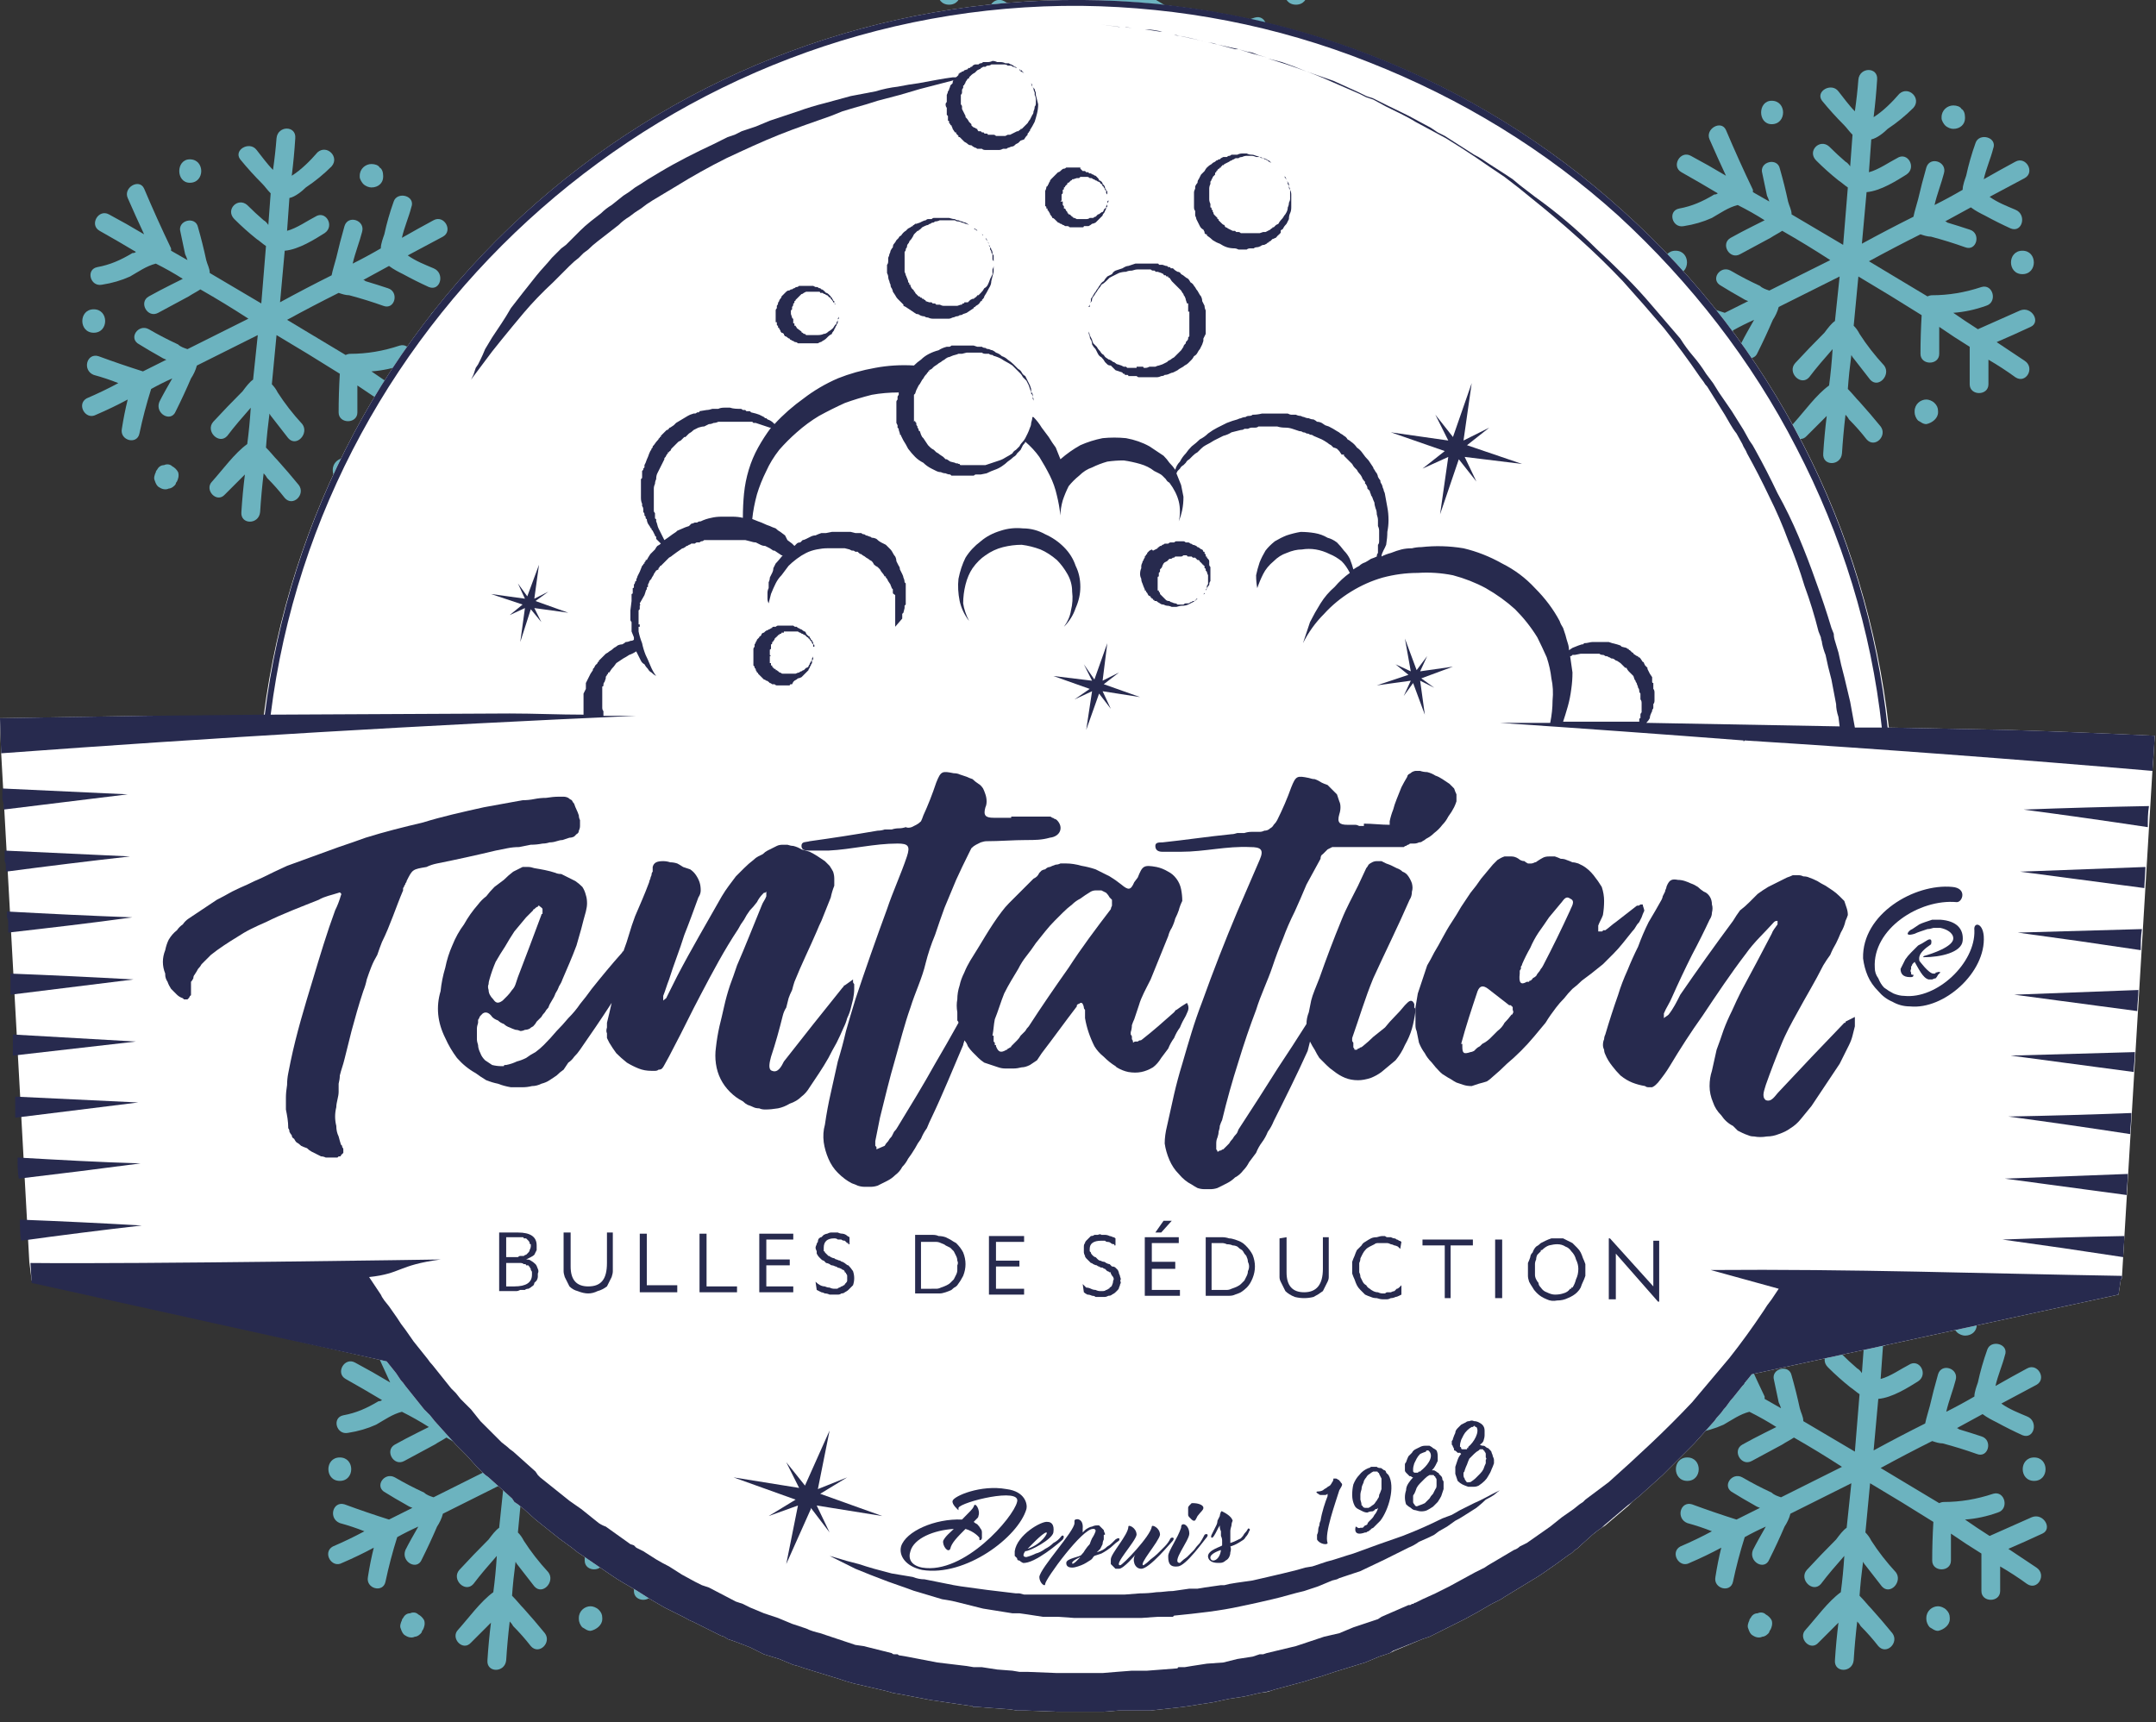 <svg version="1.2" xmlns="http://www.w3.org/2000/svg" viewBox="0 0 184 147" width="184" height="147">
	<rect x="0" y="0" width="184" height="147" fill="#333333" stroke="none"/>
	<title>logo-header-svg</title>
	<style>
		.s0 { fill: #6cb3bf } 
		.s1 { fill: #256338 } 
		.s2 { fill: #1e512c } 
		.s3 { fill: #d64b34 } 
		.s4 { fill: #eac324 } 
		.s5 { fill: #13193e } 
		.s6 { fill: #ffffff } 
		.s7 { fill: #272a4e } 
	</style>
	<g id="&lt;Group&gt;">
		<path id="&lt;Path&gt;" class="s0" d="m173.3 27.9q-1.5 0.7-2.9 1.3 1.2 0.8 2.4 1.6c0.9 0.6 0.1 2-0.8 1.4q-1.1-0.8-2.3-1.5 0 1 0 2.1c0 1-1.6 1-1.6 0q0-1.6 0-3.2-1.3-0.8-2.6-1.7 0 1.2 0 2.3c0 1-1.6 1-1.6 0q0-1.6 0.1-3.3-2.7-1.7-5.4-3.3-0.2 2.1-0.4 4.2 0.3 0.3 0.5 0.7 0.9 1.4 2.1 2.7c0.6 0.8-0.5 2-1.2 1.2q-0.7-0.9-1.4-1.8-0.1-0.1-0.2-0.3-0.2 1.5-0.3 2.9c0.4 0.4 0.7 0.8 1 1.1q0.9 1 1.8 2.1c0.6 0.8-0.5 1.9-1.2 1.1q-0.7-0.9-1.5-1.7-0.1-0.2-0.3-0.4-0.2 1.7-0.3 3.3c-0.1 1.1-1.7 1.1-1.6 0q0.1-1.6 0.3-3.2-0.1 0.1-0.2 0.2-0.7 0.7-1.5 1.5c-0.7 0.8-1.8-0.4-1.1-1.1 0.9-1 1.9-2.4 3-3.2q0.2-1.5 0.3-3.1c-0.7 0.8-1.4 1.6-2 2.4-0.7 0.8-1.9-0.4-1.2-1.2q1.2-1.3 2.5-2.6c0.3-0.4 0.6-0.8 0.9-1q0.2-1.9 0.4-3.8-2.6 1.3-5.2 2.6c-0.1 0.4-0.3 0.8-0.5 1.1q-0.6 1.4-1.3 2.8c-0.4 1-1.8 0.2-1.4-0.8 0.3-0.6 0.7-1.3 1.1-2q-0.9 0.4-1.8 0.9-0.6 1.9-1 3.8c-0.2 1-1.7 0.6-1.5-0.4q0.2-1.3 0.5-2.5-1.3 0.7-2.7 1.3c-0.9 0.5-1.7-0.9-0.8-1.4q1.4-0.6 2.7-1.3-1-0.4-2.1-0.7c-1-0.4-0.6-1.9 0.4-1.6q1.9 0.7 3.8 1.3 1-0.5 2-1-0.3-0.1-0.6-0.3-0.9-0.5-1.7-1c-1-0.5-0.1-1.8 0.8-1.3q1.2 0.7 2.5 1.3c0.2 0.2 0.5 0.3 0.8 0.4q2.6-1.3 5.2-2.6-2-1.3-4.1-2.5c-0.3 0.2-0.7 0.4-1 0.6q-1.3 0.7-2.6 1.4c-0.9 0.5-1.7-0.9-0.8-1.4q0.9-0.5 1.9-1c0.2-0.1 0.6-0.3 1-0.5q-1.1-0.7-2.3-1.3c-0.8 0.2-1.5 0.7-2.2 1.1q-1.1 0.5-2.4 0.7c-1 0.2-1.4-1.3-0.4-1.5 1.1-0.2 2-0.6 3-1.2q0.2 0 0.3-0.1-1.5-0.9-3.1-1.8c-0.9-0.5-0.1-1.9 0.8-1.4q1.5 0.8 3 1.7-0.7-1.5-1.4-3.1c-0.4-0.9 1-1.7 1.4-0.8q1.1 2.6 2.3 5.1 0 0.1 0 0.2 0.7 0.4 1.4 0.8-0.1-0.3-0.2-0.5-0.2-1-0.4-1.9c-0.3-1 1.3-1.4 1.5-0.4q0.4 1.4 0.7 2.8c0.1 0.4 0.3 0.7 0.3 1.1q2.2 1.3 4.4 2.6 0.2-2.4 0.4-4.9c-0.3-0.2-0.5-0.4-0.8-0.6q-1-0.8-1.9-1.7c-0.8-0.8 0.3-1.9 1.1-1.2q0.7 0.7 1.4 1.3 0.2 0.1 0.4 0.4 0.1-1.4 0.2-2.7c-0.3-0.3-0.5-0.6-0.7-0.8q-1-1-1.9-2.1c-0.6-0.8 0.8-1.6 1.4-0.8 0.4 0.5 0.9 1.2 1.4 1.7q0.2-1.4 0.3-2.7c0.1-1.1 1.7-1.1 1.6 0q-0.1 1.6-0.3 3.2c0.8-0.5 1.6-1.3 2.2-2 0.8-0.7 1.9 0.4 1.2 1.2q-1 1-2.2 1.8c-0.3 0.3-0.9 0.8-1.4 0.9q-0.1 1.4-0.2 2.8c0.8-0.2 1.8-0.9 2.4-1.2 0.9-0.6 1.7 0.8 0.8 1.4-0.8 0.5-2.2 1.4-3.4 1.5q-0.2 2.2-0.4 4.4 2.2-1.2 4.4-2.3c0.1-0.5 0.3-1.1 0.4-1.5q0.3-1.3 0.7-2.7c0.3-1 1.8-0.5 1.5 0.5-0.2 0.8-0.6 1.8-0.8 2.7q1.2-0.6 2.4-1.3c0-0.4 0.2-0.9 0.3-1.2q0.3-1.4 0.8-2.8c0.3-0.9 1.9-0.5 1.5 0.5-0.2 0.8-0.6 1.7-0.8 2.6q1.4-0.8 2.7-1.5c0.9-0.5 1.7 0.9 0.8 1.4q-1.5 0.8-3 1.6c0.7 0.5 1.5 0.8 2.2 1.1 1 0.4 0.6 2-0.4 1.6q-1.1-0.5-2.2-1.1c-0.4-0.2-0.8-0.4-1.2-0.7q-1.1 0.6-2.2 1.2 0.1 0 0.2 0.1 1 0.3 1.9 0.6c1 0.3 0.6 1.9-0.4 1.5q-1.4-0.5-2.9-0.9c-0.3 0-0.6-0.1-0.9-0.2q-2.2 1.1-4.4 2.3 2.5 1.5 5 3 0.2-0.1 0.4-0.1 2.1 0 4.2-0.7c1-0.3 1.4 1.3 0.4 1.6q-1.4 0.5-2.8 0.6 1 0.7 2.1 1.4 1.8-0.8 3.6-1.6c1-0.4 1.8 1 0.9 1.4z"/>
		<path id="&lt;Path&gt;" class="s0" d="m151.2 10.6c1.3 0 1.3-2 0-2-1.2 0-1.2 2 0 2z"/>
		<path id="&lt;Path&gt;" class="s0" d="m166 10.7c-0.1-0.1-0.3-0.4-0.3-0.6q0-0.1 0-0.1c0-0.6 0.5-1 1-1 0.3 0 0.6 0.1 0.7 0.3 0.2 0.1 0.3 0.4 0.3 0.7q0 0 0 0.1c0 0.5-0.4 0.9-1 0.9-0.2 0-0.5-0.1-0.7-0.3z"/>
		<path id="&lt;Path&gt;" class="s0" d="m143 23.4c1.3 0 1.3-2 0-2-1.3 0-1.3 2 0 2z"/>
		<path id="&lt;Path&gt;" class="s0" d="m150.2 35.3c0.1 0.3 0 0.6-0.1 0.8q-0.1 0.1-0.1 0.2c-0.1 0.2-0.4 0.4-0.6 0.4-0.2 0.1-0.5 0.1-0.8-0.1-0.2-0.1-0.3-0.3-0.4-0.6-0.1-0.2 0-0.5 0.1-0.7q0-0.1 0.1-0.2c0.1-0.2 0.3-0.4 0.6-0.4 0.2-0.1 0.5-0.1 0.7 0.1 0.2 0.1 0.4 0.3 0.5 0.5z"/>
		<path id="&lt;Path&gt;" class="s0" d="m165.1 34.4c0.2 0.2 0.3 0.4 0.3 0.7q0 0 0 0.1c0 0.5-0.5 0.9-1 1-0.3 0-0.5-0.2-0.7-0.3-0.2-0.2-0.3-0.5-0.3-0.7q0-0.1 0-0.1c0-0.6 0.5-1 1-1 0.2 0 0.5 0.1 0.7 0.3z"/>
		<path id="&lt;Path&gt;" class="s0" d="m172.6 23.4c1.3 0 1.3-2 0-2-1.3 0-1.3 2 0 2z"/>
	</g>
	<g id="&lt;Group&gt; copy">
		<path id="&lt;Path&gt;" class="s0" d="m38.3 32.9q-1.5 0.7-2.9 1.3 1.2 0.8 2.4 1.6c0.9 0.6 0.1 2-0.8 1.4q-1.1-0.8-2.3-1.5 0 1 0 2.1c0 1-1.6 1-1.6 0q0-1.6 0-3.2-1.3-0.8-2.6-1.7 0 1.2 0 2.3c0 1-1.6 1-1.6 0q0-1.6 0.1-3.3-2.7-1.7-5.4-3.3-0.2 2.1-0.4 4.2 0.3 0.3 0.5 0.7 0.9 1.4 2.1 2.7c0.6 0.8-0.5 2-1.2 1.2q-0.7-0.9-1.4-1.8-0.1-0.1-0.2-0.3-0.2 1.5-0.3 2.9c0.4 0.4 0.7 0.8 1 1.1q0.9 1 1.8 2.1c0.6 0.8-0.5 1.9-1.2 1.1q-0.7-0.9-1.5-1.7-0.1-0.2-0.3-0.4-0.2 1.7-0.3 3.3c-0.1 1.1-1.7 1.1-1.6 0q0.1-1.6 0.3-3.2-0.1 0.1-0.2 0.2-0.7 0.7-1.5 1.5c-0.7 0.8-1.8-0.4-1.1-1.1 0.9-1 1.9-2.4 3-3.2q0.2-1.5 0.3-3.1c-0.7 0.8-1.4 1.6-2 2.4-0.7 0.8-1.9-0.4-1.2-1.2q1.2-1.3 2.5-2.6c0.3-0.4 0.6-0.8 0.9-1q0.2-1.9 0.4-3.8-2.6 1.3-5.2 2.6c-0.1 0.4-0.3 0.8-0.5 1.1q-0.6 1.4-1.3 2.8c-0.4 1-1.8 0.2-1.4-0.8 0.3-0.6 0.7-1.3 1.1-2q-0.9 0.4-1.8 0.9-0.6 1.9-1 3.8c-0.2 1-1.7 0.6-1.5-0.4q0.2-1.3 0.5-2.5-1.3 0.7-2.7 1.3c-0.9 0.5-1.7-0.9-0.8-1.4q1.4-0.6 2.7-1.3-1-0.4-2.1-0.7c-1-0.4-0.6-1.9 0.4-1.6q1.9 0.7 3.8 1.3 1-0.5 2-1-0.3-0.1-0.6-0.3-0.9-0.5-1.7-1c-1-0.5-0.1-1.8 0.8-1.3q1.2 0.7 2.5 1.3c0.2 0.2 0.5 0.3 0.8 0.4q2.6-1.3 5.2-2.6-2-1.3-4.1-2.5c-0.3 0.2-0.7 0.4-1 0.6q-1.3 0.7-2.6 1.4c-0.9 0.5-1.7-0.9-0.8-1.4q0.9-0.5 1.9-1c0.2-0.1 0.6-0.3 1-0.5q-1.1-0.7-2.3-1.3c-0.8 0.2-1.5 0.7-2.2 1.1q-1.1 0.5-2.4 0.7c-1 0.2-1.4-1.3-0.4-1.5 1.1-0.2 2-0.6 3-1.2q0.2 0 0.3-0.1-1.5-0.9-3.1-1.8c-0.9-0.5-0.1-1.9 0.8-1.4q1.5 0.8 3 1.7-0.7-1.5-1.4-3.1c-0.4-0.9 1-1.7 1.4-0.8q1.1 2.6 2.3 5.1 0 0.1 0 0.2 0.7 0.4 1.4 0.8-0.1-0.3-0.2-0.5-0.2-1-0.4-1.9c-0.3-1 1.3-1.4 1.5-0.4q0.4 1.4 0.7 2.8c0.1 0.4 0.3 0.7 0.3 1.1q2.2 1.3 4.4 2.6 0.2-2.4 0.4-4.9c-0.3-0.2-0.5-0.4-0.8-0.6q-1-0.8-1.9-1.7c-0.8-0.8 0.3-1.9 1.1-1.2q0.7 0.7 1.4 1.3 0.2 0.1 0.4 0.4 0.1-1.4 0.2-2.7c-0.3-0.3-0.5-0.6-0.7-0.8q-1-1-1.9-2.1c-0.6-0.8 0.8-1.6 1.4-0.8 0.4 0.5 0.9 1.2 1.4 1.7q0.2-1.4 0.3-2.7c0.1-1.1 1.7-1.1 1.6 0q-0.1 1.6-0.3 3.2c0.8-0.5 1.6-1.3 2.2-2 0.8-0.7 1.9 0.4 1.2 1.2q-1 1-2.2 1.8c-0.3 0.3-0.9 0.8-1.4 0.9q-0.1 1.4-0.2 2.8c0.8-0.2 1.8-0.9 2.4-1.2 0.9-0.6 1.7 0.8 0.8 1.4-0.8 0.5-2.2 1.4-3.4 1.5q-0.2 2.2-0.4 4.4 2.2-1.2 4.4-2.3c0.1-0.5 0.3-1.1 0.4-1.5q0.3-1.3 0.7-2.7c0.3-1 1.8-0.5 1.5 0.5-0.2 0.8-0.6 1.8-0.8 2.7q1.2-0.6 2.4-1.3c0-0.4 0.2-0.9 0.3-1.2q0.3-1.4 0.8-2.8c0.3-0.9 1.9-0.5 1.5 0.5-0.2 0.8-0.6 1.7-0.8 2.6q1.4-0.8 2.7-1.5c0.9-0.5 1.7 0.9 0.8 1.4q-1.5 0.8-3 1.6c0.7 0.5 1.5 0.8 2.2 1.1 1 0.4 0.6 2-0.4 1.6q-1.1-0.5-2.2-1.1c-0.4-0.2-0.8-0.4-1.2-0.7q-1.1 0.6-2.2 1.2 0.1 0 0.2 0.1 1 0.3 1.9 0.6c1 0.3 0.6 1.9-0.4 1.5q-1.4-0.5-2.9-0.9c-0.3 0-0.6-0.1-0.9-0.2q-2.2 1.1-4.4 2.3 2.5 1.5 5 3 0.2-0.1 0.4-0.1 2.1 0 4.2-0.7c1-0.3 1.4 1.3 0.4 1.6q-1.4 0.5-2.8 0.6 1 0.7 2.1 1.4 1.8-0.8 3.6-1.6c1-0.4 1.8 1 0.9 1.4z"/>
		<path id="&lt;Path&gt;" class="s0" d="m16.2 15.6c1.3 0 1.3-2 0-2-1.2 0-1.2 2 0 2z"/>
		<path id="&lt;Path&gt;" class="s0" d="m31 15.7c-0.1-0.1-0.3-0.4-0.3-0.6q0-0.1 0-0.1c0-0.6 0.5-1 1-1 0.3 0 0.6 0.1 0.7 0.3 0.2 0.1 0.3 0.4 0.3 0.7q0 0 0 0.1c0 0.5-0.4 0.9-1 0.9-0.2 0-0.5-0.1-0.7-0.3z"/>
		<path id="&lt;Path&gt;" class="s0" d="m8 28.4c1.3 0 1.3-2 0-2-1.3 0-1.3 2 0 2z"/>
		<path id="&lt;Path&gt;" class="s0" d="m15.2 40.3c0.1 0.3 0 0.6-0.1 0.8q-0.1 0.1-0.1 0.2c-0.1 0.2-0.4 0.4-0.6 0.4-0.2 0.1-0.5 0.1-0.8-0.1-0.2-0.1-0.3-0.3-0.4-0.6-0.1-0.2 0-0.5 0.1-0.7q0-0.1 0.1-0.2c0.1-0.2 0.3-0.4 0.6-0.4 0.2-0.1 0.5-0.1 0.7 0.1 0.2 0.1 0.4 0.3 0.5 0.5z"/>
		<path id="&lt;Path&gt;" class="s0" d="m30.1 39.4c0.2 0.2 0.3 0.4 0.3 0.7q0 0 0 0.1c0 0.5-0.5 0.9-1 1-0.3 0-0.5-0.2-0.7-0.3-0.2-0.2-0.3-0.5-0.3-0.7q0-0.1 0-0.1c0-0.6 0.5-1 1-1 0.2 0 0.5 0.1 0.7 0.3z"/>
		<path id="&lt;Path&gt;" class="s0" d="m37.6 28.4c1.3 0 1.3-2 0-2-1.3 0-1.3 2 0 2z"/>
	</g>
	<g id="&lt;Group&gt; copy 2">
		<path id="&lt;Path&gt;" class="s0" d="m111.3 4.9q-1.5 0.7-2.9 1.3 1.2 0.8 2.4 1.6c0.9 0.6 0.1 2-0.8 1.4q-1.1-0.8-2.3-1.5 0 1 0 2.1c0 1-1.6 1-1.6 0q0-1.6 0-3.2-1.3-0.8-2.6-1.7 0 1.2 0 2.3c0 1-1.6 1-1.6 0q0-1.6 0.1-3.3-2.7-1.7-5.4-3.3-0.2 2.1-0.4 4.2 0.3 0.3 0.5 0.7 0.9 1.4 2.1 2.7c0.6 0.8-0.5 2-1.2 1.2q-0.7-0.9-1.4-1.8-0.1-0.1-0.2-0.3-0.2 1.5-0.3 2.9c0.4 0.4 0.7 0.8 1 1.1q0.9 1 1.8 2.1c0.6 0.8-0.5 1.9-1.2 1.1q-0.7-0.9-1.5-1.7-0.1-0.2-0.3-0.4-0.2 1.7-0.3 3.3c-0.1 1.1-1.7 1.1-1.6 0q0.1-1.6 0.3-3.2-0.1 0.1-0.2 0.2-0.7 0.7-1.5 1.5c-0.7 0.8-1.8-0.4-1.1-1.1 0.9-1 1.9-2.4 3-3.2q0.2-1.5 0.3-3.1c-0.7 0.8-1.4 1.6-2 2.4-0.7 0.8-1.9-0.4-1.2-1.2q1.2-1.3 2.5-2.6c0.3-0.4 0.6-0.8 0.9-1q0.2-1.9 0.4-3.8-2.6 1.3-5.2 2.6c-0.1 0.4-0.3 0.8-0.5 1.1q-0.6 1.4-1.3 2.8c-0.4 1-1.8 0.2-1.4-0.8 0.3-0.6 0.7-1.3 1.1-2q-0.9 0.4-1.8 0.9-0.6 1.9-1 3.8c-0.2 1-1.7 0.6-1.5-0.4q0.2-1.3 0.5-2.5-1.3 0.7-2.7 1.3c-0.9 0.5-1.7-0.9-0.8-1.4q1.4-0.6 2.7-1.3-1-0.4-2.1-0.7c-1-0.4-0.6-1.9 0.4-1.6q1.9 0.7 3.8 1.3 1-0.5 2-1-0.3-0.1-0.6-0.3-0.9-0.5-1.7-1c-1-0.5-0.1-1.8 0.8-1.3q1.2 0.7 2.5 1.3c0.2 0.2 0.5 0.3 0.8 0.4q2.6-1.3 5.2-2.6-2-1.3-4.1-2.5c-0.3 0.2-0.7 0.4-1 0.6q-1.3 0.7-2.6 1.4c-0.9 0.5-1.7-0.9-0.8-1.4q0.9-0.5 1.9-1c0.2-0.1 0.6-0.3 1-0.5q-1.1-0.7-2.3-1.3c-0.8 0.2-1.5 0.7-2.2 1.1q-1.1 0.5-2.4 0.7c-1 0.2-1.4-1.3-0.4-1.5 1.1-0.2 2-0.6 3-1.2q0.2 0 0.3-0.1-1.5-0.9-3.1-1.8c-0.9-0.5-0.1-1.9 0.8-1.4q1.5 0.8 3 1.7-0.7-1.5-1.4-3.1c-0.4-0.9 1-1.7 1.4-0.8q1.1 2.6 2.3 5.1 0 0.1 0 0.2 0.7 0.4 1.4 0.8-0.1-0.3-0.2-0.5-0.2-1-0.4-1.9c-0.3-1 1.3-1.4 1.5-0.4q0.4 1.4 0.7 2.8c0.1 0.4 0.3 0.7 0.3 1.1q2.2 1.3 4.4 2.6 0.2-2.4 0.4-4.9c-0.3-0.2-0.5-0.4-0.8-0.6q-1-0.8-1.9-1.7c-0.8-0.8 0.3-1.9 1.1-1.2q0.7 0.7 1.4 1.3 0.2 0.1 0.4 0.4 0.1-1.4 0.2-2.7c-0.3-0.3-0.5-0.6-0.7-0.8q-1-1-1.9-2.1c-0.6-0.8 0.8-1.6 1.4-0.8 0.4 0.5 0.9 1.2 1.4 1.7q0.2-1.4 0.3-2.7c0.1-1.1 1.7-1.1 1.6 0q-0.1 1.6-0.3 3.2c0.8-0.5 1.6-1.3 2.2-2 0.8-0.7 1.9 0.4 1.2 1.2q-1 1-2.2 1.8c-0.3 0.3-0.9 0.8-1.4 0.9q-0.1 1.4-0.2 2.8c0.8-0.2 1.8-0.9 2.4-1.2 0.9-0.6 1.7 0.8 0.8 1.4-0.8 0.5-2.2 1.4-3.4 1.5q-0.2 2.2-0.4 4.4 2.2-1.2 4.4-2.3c0.1-0.5 0.3-1.1 0.4-1.5q0.3-1.3 0.7-2.7c0.3-1 1.8-0.5 1.5 0.5-0.2 0.8-0.6 1.8-0.8 2.7q1.2-0.6 2.4-1.3c0-0.4 0.2-0.9 0.3-1.2q0.3-1.4 0.8-2.8c0.3-0.9 1.9-0.5 1.5 0.5-0.2 0.8-0.6 1.7-0.8 2.6q1.4-0.8 2.7-1.5c0.9-0.5 1.7 0.9 0.8 1.4q-1.5 0.8-3 1.6c0.7 0.5 1.5 0.8 2.2 1.1 1 0.4 0.6 2-0.4 1.6q-1.1-0.5-2.2-1.1c-0.4-0.2-0.8-0.4-1.2-0.7q-1.1 0.6-2.2 1.2 0.1 0 0.2 0.1 1 0.3 1.9 0.6c1 0.3 0.6 1.9-0.4 1.5q-1.4-0.5-2.9-0.9c-0.3 0-0.6-0.1-0.9-0.2q-2.2 1.1-4.4 2.3 2.5 1.5 5 3 0.2-0.1 0.4-0.1 2.1 0 4.2-0.7c1-0.3 1.4 1.3 0.4 1.6q-1.4 0.5-2.8 0.6 1 0.7 2.1 1.4 1.8-0.8 3.6-1.6c1-0.4 1.8 1 0.9 1.4z"/>
		<path id="&lt;Path&gt;" class="s0" d="m89.2-12.4c1.3 0 1.3-2 0-2-1.2 0-1.2 2 0 2z"/>
		<path id="&lt;Path&gt;" class="s0" d="m104-12.3c-0.1-0.1-0.3-0.4-0.3-0.6q0-0.1 0-0.1c0-0.6 0.5-1 1-1 0.3 0 0.6 0.1 0.7 0.3 0.2 0.1 0.3 0.4 0.3 0.7q0 0 0 0.1c0 0.5-0.4 0.9-1 0.9-0.2 0-0.5-0.1-0.7-0.3z"/>
		<path id="&lt;Path&gt;" class="s0" d="m81 0.4c1.3 0 1.3-2 0-2-1.3 0-1.3 2 0 2z"/>
		<path id="&lt;Path&gt;" class="s0" d="m88.2 12.3c0.1 0.3 0 0.6-0.1 0.8q-0.1 0.1-0.1 0.2c-0.1 0.2-0.4 0.4-0.6 0.4-0.2 0.1-0.5 0.1-0.8-0.1-0.2-0.1-0.3-0.3-0.4-0.6-0.1-0.2 0-0.5 0.1-0.7q0-0.1 0.1-0.2c0.1-0.2 0.3-0.4 0.6-0.4 0.2-0.1 0.5-0.1 0.7 0.1 0.2 0.1 0.4 0.3 0.5 0.5z"/>
		<path id="&lt;Path&gt;" class="s0" d="m103.1 11.4c0.2 0.2 0.3 0.4 0.3 0.7q0 0 0 0.1c0 0.5-0.5 0.9-1 1-0.3 0-0.5-0.2-0.7-0.3-0.2-0.2-0.3-0.5-0.3-0.7q0-0.1 0-0.1c0-0.6 0.5-1 1-1 0.2 0 0.5 0.1 0.7 0.3z"/>
		<path id="&lt;Path&gt;" class="s0" d="m110.6 0.4c1.3 0 1.3-2 0-2-1.3 0-1.3 2 0 2z"/>
	</g>
	<g id="&lt;Group&gt; copy 3">
		<path id="&lt;Path&gt;" class="s0" d="m59.3 130.9q-1.5 0.7-2.9 1.3 1.2 0.8 2.4 1.6c0.9 0.6 0.1 2-0.8 1.4q-1.1-0.8-2.3-1.5 0 1 0 2.1c0 1-1.6 1-1.6 0q0-1.6 0-3.2-1.3-0.8-2.6-1.7 0 1.2 0 2.3c0 1-1.6 1-1.6 0q0-1.6 0.1-3.3-2.7-1.7-5.4-3.3-0.2 2.1-0.4 4.2 0.3 0.3 0.5 0.7 0.9 1.4 2.1 2.7c0.6 0.8-0.5 2-1.2 1.2q-0.7-0.9-1.4-1.8-0.1-0.1-0.2-0.3-0.2 1.5-0.3 2.9c0.4 0.4 0.7 0.8 1 1.1q0.9 1 1.8 2.1c0.6 0.8-0.5 1.9-1.2 1.1q-0.7-0.9-1.5-1.7-0.1-0.2-0.3-0.4-0.2 1.7-0.3 3.3c-0.1 1.1-1.7 1.1-1.6 0q0.1-1.6 0.3-3.2-0.1 0.1-0.2 0.2-0.7 0.7-1.5 1.5c-0.7 0.8-1.8-0.4-1.1-1.1 0.9-1 1.9-2.4 3-3.2q0.2-1.5 0.3-3.1c-0.7 0.8-1.4 1.6-2 2.4-0.7 0.8-1.9-0.4-1.2-1.2q1.2-1.3 2.5-2.6c0.3-0.4 0.6-0.8 0.9-1q0.2-1.9 0.4-3.8-2.6 1.3-5.2 2.6c-0.1 0.4-0.3 0.8-0.5 1.1q-0.6 1.4-1.3 2.8c-0.4 1-1.8 0.2-1.4-0.8 0.3-0.6 0.7-1.3 1.1-2q-0.9 0.4-1.8 0.9-0.6 1.9-1 3.8c-0.2 1-1.7 0.6-1.5-0.4q0.2-1.3 0.5-2.5-1.3 0.7-2.7 1.3c-0.9 0.5-1.7-0.9-0.8-1.4q1.4-0.6 2.7-1.3-1-0.4-2.1-0.7c-1-0.4-0.6-1.9 0.4-1.6q1.9 0.7 3.8 1.3 1-0.5 2-1-0.3-0.1-0.6-0.3-0.9-0.5-1.7-1c-1-0.5-0.1-1.8 0.8-1.3q1.2 0.7 2.5 1.3c0.2 0.2 0.5 0.3 0.8 0.4q2.6-1.3 5.2-2.6-2-1.3-4.1-2.5c-0.3 0.2-0.7 0.4-1 0.6q-1.3 0.7-2.6 1.4c-0.9 0.5-1.7-0.9-0.8-1.4q0.9-0.5 1.9-1c0.2-0.1 0.6-0.3 1-0.5q-1.1-0.7-2.3-1.3c-0.8 0.2-1.5 0.7-2.2 1.1q-1.1 0.5-2.4 0.7c-1 0.2-1.4-1.3-0.4-1.5 1.1-0.2 2-0.6 3-1.2q0.2 0 0.3-0.1-1.5-0.9-3.1-1.8c-0.9-0.5-0.1-1.9 0.8-1.4q1.5 0.8 3 1.7-0.7-1.5-1.4-3.1c-0.4-0.9 1-1.7 1.4-0.8q1.1 2.6 2.3 5.1 0 0.1 0 0.2 0.7 0.4 1.4 0.8-0.1-0.3-0.2-0.5-0.2-1-0.4-1.9c-0.3-1 1.3-1.4 1.5-0.4q0.4 1.4 0.7 2.8c0.1 0.4 0.3 0.7 0.3 1.1q2.2 1.3 4.4 2.6 0.2-2.4 0.4-4.9c-0.3-0.2-0.5-0.4-0.8-0.6q-1-0.8-1.9-1.7c-0.8-0.8 0.3-1.9 1.1-1.2q0.7 0.7 1.4 1.3 0.2 0.1 0.4 0.4 0.1-1.4 0.2-2.7c-0.3-0.3-0.5-0.6-0.7-0.8q-1-1-1.9-2.1c-0.6-0.8 0.8-1.6 1.4-0.8 0.4 0.5 0.9 1.2 1.4 1.7q0.2-1.4 0.3-2.7c0.1-1.1 1.7-1.1 1.6 0q-0.1 1.6-0.3 3.2c0.8-0.5 1.6-1.3 2.2-2 0.8-0.7 1.9 0.4 1.2 1.2q-1 1-2.2 1.8c-0.3 0.3-0.9 0.8-1.4 0.9q-0.1 1.4-0.2 2.8c0.8-0.2 1.8-0.9 2.4-1.2 0.9-0.6 1.7 0.8 0.8 1.4-0.8 0.5-2.2 1.4-3.4 1.5q-0.2 2.2-0.4 4.4 2.2-1.2 4.4-2.3c0.1-0.5 0.3-1.1 0.4-1.5q0.3-1.3 0.7-2.7c0.3-1 1.8-0.5 1.5 0.5-0.2 0.8-0.6 1.8-0.8 2.7q1.2-0.6 2.4-1.3c0-0.4 0.2-0.9 0.3-1.2q0.3-1.4 0.8-2.8c0.3-0.9 1.9-0.5 1.5 0.5-0.2 0.8-0.6 1.7-0.8 2.6q1.4-0.8 2.7-1.5c0.9-0.5 1.7 0.9 0.8 1.4q-1.5 0.8-3 1.6c0.7 0.5 1.5 0.8 2.2 1.1 1 0.4 0.6 2-0.4 1.6q-1.1-0.5-2.2-1.1c-0.4-0.2-0.8-0.4-1.2-0.7q-1.1 0.6-2.2 1.2 0.1 0 0.2 0.1 1 0.3 1.9 0.6c1 0.3 0.6 1.9-0.4 1.5q-1.4-0.5-2.9-0.9c-0.3 0-0.6-0.1-0.9-0.2q-2.2 1.1-4.4 2.3 2.5 1.5 5 3 0.2-0.1 0.4-0.1 2.1 0 4.2-0.7c1-0.3 1.4 1.3 0.4 1.6q-1.4 0.5-2.8 0.6 1 0.7 2.1 1.4 1.8-0.8 3.6-1.6c1-0.4 1.8 1 0.9 1.4z"/>
		<path id="&lt;Path&gt;" class="s0" d="m37.2 113.6c1.3 0 1.3-2 0-2-1.2 0-1.2 2 0 2z"/>
		<path id="&lt;Path&gt;" class="s0" d="m52 113.7c-0.1-0.1-0.3-0.4-0.3-0.6q0-0.1 0-0.1c0-0.6 0.5-1 1-1 0.3 0 0.6 0.1 0.7 0.3 0.2 0.1 0.3 0.4 0.3 0.7q0 0 0 0.1c0 0.5-0.4 0.9-1 0.9-0.2 0-0.5-0.1-0.7-0.3z"/>
		<path id="&lt;Path&gt;" class="s0" d="m29 126.4c1.3 0 1.3-2 0-2-1.3 0-1.3 2 0 2z"/>
		<path id="&lt;Path&gt;" class="s0" d="m36.2 138.3c0.1 0.3 0 0.6-0.1 0.8q-0.1 0.1-0.1 0.2c-0.1 0.2-0.4 0.4-0.6 0.4-0.2 0.1-0.5 0.1-0.8-0.1-0.2-0.1-0.3-0.3-0.4-0.6-0.1-0.2 0-0.5 0.1-0.7q0-0.1 0.1-0.2c0.1-0.2 0.3-0.4 0.6-0.4 0.2-0.1 0.5-0.1 0.7 0.1 0.2 0.1 0.4 0.3 0.5 0.5z"/>
		<path id="&lt;Path&gt;" class="s0" d="m51.1 137.4c0.2 0.2 0.3 0.4 0.3 0.7q0 0 0 0.1c0 0.5-0.5 0.9-1 1-0.3 0-0.5-0.2-0.7-0.3-0.2-0.2-0.3-0.5-0.3-0.7q0-0.1 0-0.1c0-0.6 0.5-1 1-1 0.2 0 0.5 0.1 0.7 0.3z"/>
		<path id="&lt;Path&gt;" class="s0" d="m58.6 126.4c1.3 0 1.3-2 0-2-1.3 0-1.3 2 0 2z"/>
	</g>
	<g id="&lt;Group&gt; copy 4">
		<path id="&lt;Path&gt;" class="s0" d="m174.3 130.9q-1.5 0.7-2.9 1.3 1.2 0.8 2.4 1.6c0.9 0.6 0.1 2-0.8 1.4q-1.1-0.8-2.3-1.5 0 1 0 2.1c0 1-1.6 1-1.6 0q0-1.6 0-3.2-1.3-0.8-2.6-1.7 0 1.2 0 2.3c0 1-1.6 1-1.6 0q0-1.6 0.1-3.3-2.7-1.7-5.4-3.3-0.2 2.1-0.4 4.2 0.3 0.3 0.5 0.7 0.9 1.4 2.1 2.7c0.6 0.8-0.5 2-1.2 1.2q-0.7-0.9-1.4-1.8-0.1-0.1-0.2-0.3-0.2 1.5-0.3 2.9c0.4 0.4 0.7 0.8 1 1.1q0.9 1 1.8 2.1c0.6 0.8-0.5 1.9-1.2 1.1q-0.7-0.9-1.5-1.7-0.1-0.2-0.3-0.4-0.2 1.7-0.3 3.3c-0.1 1.1-1.7 1.1-1.6 0q0.1-1.6 0.3-3.2-0.1 0.1-0.2 0.2-0.7 0.7-1.5 1.5c-0.7 0.8-1.8-0.4-1.1-1.1 0.9-1 1.9-2.4 3-3.2q0.2-1.5 0.3-3.1c-0.7 0.8-1.4 1.6-2 2.4-0.7 0.8-1.9-0.4-1.2-1.2q1.2-1.3 2.5-2.6c0.3-0.4 0.6-0.8 0.9-1q0.2-1.9 0.4-3.8-2.6 1.3-5.2 2.6c-0.1 0.4-0.3 0.8-0.5 1.1q-0.6 1.4-1.3 2.8c-0.4 1-1.8 0.2-1.4-0.8 0.3-0.6 0.7-1.3 1.1-2q-0.9 0.4-1.8 0.9-0.6 1.9-1 3.8c-0.2 1-1.7 0.6-1.5-0.4q0.2-1.3 0.5-2.5-1.3 0.7-2.7 1.3c-0.9 0.5-1.7-0.9-0.8-1.4q1.4-0.6 2.7-1.3-1-0.4-2.1-0.7c-1-0.4-0.6-1.9 0.4-1.6q1.9 0.7 3.8 1.3 1-0.5 2-1-0.3-0.1-0.6-0.3-0.9-0.5-1.7-1c-1-0.5-0.1-1.8 0.8-1.3q1.2 0.7 2.5 1.3c0.2 0.2 0.5 0.3 0.8 0.4q2.6-1.3 5.2-2.6-2-1.3-4.1-2.5c-0.3 0.2-0.7 0.4-1 0.6q-1.3 0.7-2.6 1.4c-0.9 0.5-1.7-0.9-0.8-1.4q0.9-0.5 1.9-1c0.2-0.1 0.6-0.3 1-0.5q-1.1-0.7-2.3-1.3c-0.8 0.2-1.5 0.7-2.2 1.1q-1.1 0.5-2.4 0.7c-1 0.2-1.4-1.3-0.4-1.5 1.1-0.2 2-0.6 3-1.2q0.2 0 0.3-0.1-1.5-0.9-3.1-1.8c-0.9-0.5-0.1-1.9 0.8-1.4q1.5 0.8 3 1.7-0.7-1.5-1.4-3.1c-0.4-0.9 1-1.7 1.4-0.8q1.1 2.6 2.3 5.1 0 0.1 0 0.2 0.7 0.4 1.4 0.8-0.1-0.3-0.2-0.5-0.2-1-0.4-1.9c-0.3-1 1.3-1.4 1.5-0.4q0.4 1.4 0.7 2.8c0.1 0.4 0.3 0.7 0.3 1.1q2.2 1.3 4.4 2.6 0.2-2.4 0.4-4.9c-0.3-0.2-0.5-0.4-0.8-0.6q-1-0.8-1.9-1.7c-0.8-0.8 0.3-1.9 1.1-1.2q0.7 0.7 1.4 1.3 0.2 0.1 0.4 0.4 0.1-1.4 0.2-2.7c-0.3-0.3-0.5-0.6-0.7-0.8q-1-1-1.9-2.1c-0.6-0.8 0.8-1.6 1.4-0.8 0.4 0.5 0.9 1.2 1.4 1.7q0.2-1.4 0.3-2.7c0.1-1.1 1.7-1.1 1.6 0q-0.1 1.6-0.3 3.2c0.8-0.5 1.6-1.3 2.2-2 0.8-0.7 1.9 0.4 1.2 1.2q-1 1-2.2 1.8c-0.3 0.3-0.9 0.8-1.4 0.9q-0.1 1.4-0.2 2.8c0.8-0.2 1.8-0.9 2.4-1.2 0.9-0.6 1.7 0.8 0.8 1.4-0.8 0.5-2.2 1.4-3.4 1.5q-0.2 2.2-0.4 4.4 2.2-1.2 4.4-2.3c0.1-0.5 0.3-1.1 0.4-1.5q0.3-1.3 0.7-2.7c0.3-1 1.8-0.5 1.5 0.5-0.2 0.8-0.6 1.8-0.8 2.7q1.2-0.6 2.4-1.3c0-0.4 0.2-0.9 0.3-1.2q0.3-1.4 0.8-2.8c0.3-0.9 1.9-0.5 1.5 0.5-0.2 0.8-0.6 1.7-0.8 2.6q1.4-0.8 2.7-1.5c0.9-0.5 1.7 0.9 0.8 1.4q-1.5 0.8-3 1.6c0.7 0.5 1.5 0.8 2.2 1.1 1 0.4 0.6 2-0.4 1.6q-1.1-0.5-2.2-1.1c-0.4-0.2-0.8-0.4-1.2-0.7q-1.1 0.6-2.2 1.2 0.1 0 0.2 0.1 1 0.3 1.9 0.6c1 0.3 0.6 1.9-0.4 1.5q-1.4-0.5-2.9-0.9c-0.3 0-0.6-0.1-0.9-0.2q-2.2 1.1-4.4 2.3 2.5 1.5 5 3 0.2-0.1 0.4-0.1 2.1 0 4.2-0.7c1-0.3 1.4 1.3 0.4 1.6q-1.4 0.5-2.8 0.6 1 0.7 2.1 1.4 1.8-0.8 3.6-1.6c1-0.4 1.8 1 0.9 1.4z"/>
		<path id="&lt;Path&gt;" class="s0" d="m152.2 113.6c1.3 0 1.3-2 0-2-1.2 0-1.2 2 0 2z"/>
		<path id="&lt;Path&gt;" class="s0" d="m167 113.7c-0.1-0.1-0.3-0.4-0.3-0.6q0-0.1 0-0.1c0-0.6 0.5-1 1-1 0.3 0 0.6 0.1 0.7 0.3 0.2 0.1 0.3 0.4 0.3 0.7q0 0 0 0.1c0 0.5-0.4 0.9-1 0.9-0.2 0-0.5-0.1-0.7-0.3z"/>
		<path id="&lt;Path&gt;" class="s0" d="m144 126.4c1.3 0 1.3-2 0-2-1.3 0-1.3 2 0 2z"/>
		<path id="&lt;Path&gt;" class="s0" d="m151.2 138.3c0.1 0.3 0 0.6-0.1 0.8q-0.1 0.1-0.1 0.2c-0.1 0.2-0.4 0.4-0.6 0.4-0.2 0.1-0.5 0.1-0.8-0.1-0.2-0.1-0.3-0.3-0.4-0.6-0.1-0.2 0-0.5 0.1-0.7q0-0.1 0.1-0.2c0.1-0.2 0.3-0.4 0.6-0.4 0.2-0.1 0.5-0.1 0.7 0.1 0.2 0.1 0.4 0.3 0.5 0.5z"/>
		<path id="&lt;Path&gt;" class="s0" d="m166.1 137.4c0.2 0.2 0.3 0.4 0.3 0.7q0 0 0 0.1c0 0.5-0.5 0.9-1 1-0.3 0-0.5-0.2-0.7-0.3-0.2-0.2-0.3-0.5-0.3-0.7q0-0.1 0-0.1c0-0.6 0.5-1 1-1 0.2 0 0.5 0.1 0.7 0.3z"/>
		<path id="&lt;Path&gt;" class="s0" d="m173.6 126.4c1.3 0 1.3-2 0-2-1.3 0-1.3 2 0 2z"/>
	</g>
	<g id="&lt;Group&gt;">
		<g id="&lt;Group&gt;">
			<path id="&lt;Path&gt;" class="s1" d="m963.5 494c-6.6-2.8-14.2-3.9-20.3-1.4-0.3-3.9-1.8-7.3-4.3-9.9-1.7-2.5-4.5-4.4-7.9-5.1 2-3.6 2.9-7.7 1.4-12-1.8-5-6.4-7.2-11.2-7.4 1.3-3.4 1.6-7.3 1.5-10.7-0.2-3.1-1-6.7-2.6-9.6 1.7 1.4 3.7 2.6 5.7 3.4 3.2 1.3 7.4 2 11.3 1.6 0 3.8 1.9 7.3 5 9.5 1.7 1.2 3.4 1.3 5.3 1.9q0.3 0.1 0.6 0.2c-2.3 4.6-2.6 9.8 0.5 14.6 1.2 1.7 2.7 3.1 4.5 4.1 1.8 1 3.8 1.5 5.8 1.7q0.5 0.1 1 0.1c0.3 0 0.8 0.1 1-0.1-0.3 0.4-0.8 0.6-1.1 1q-0.6 0.5-1 1.2c-0.6 0.8-1.1 1.7-1.3 2.7q-0.2 0.8-0.3 1.6c0 0.2 0 0.4 0 0.7q0.1 0.3 0.1 0.6 0.1 0.7 0.2 1.3 0.3 1.3 0.9 2.6c0.8 1.8 1.9 3.4 3.1 4.9q1 1.3 2.1 2.5z"/>
		</g>
		<g id="&lt;Group&gt;">
			<path id="&lt;Path&gt;" class="s1" d="m1017 450.4q-0.9 1.1-1.6 2.4c-4.4 4.5-5.7 11.7-3.4 17.5-4.6-0.5-9.2 1.1-11.6 5.5-2.2 4-2 8.2-0.6 12.1-3.5 0.2-6.5 1.6-8.6 3.8-2.9 2.2-5 5.2-5.9 9.1-4.6-2.9-10.7-3.5-16.6-2.6 3.1-2 5.3-5.1 5.7-9.3 0.3-3.2-0.8-6.1-2.6-8.2q0.5 0 1 0.1c2 0.1 4-0.1 6-0.8 1.9-0.6 3.7-1.8 5-3.3 3.8-4.1 4.4-9 3.1-13.8 2.6 0.6 5.5 0.2 8-1.6 3-2.1 4.4-5.2 4.7-8.6 3.7 1 7.8 0.9 11.2 0.2 2-0.5 4.2-1.3 6.2-2.5z"/>
		</g>
		<g id="&lt;Group&gt;">
			<path id="&lt;Path&gt;" class="s1" d="m964.4 504.9c-3.1 1.1-5.8 3.1-7.7 5.3-2.9 3.4-4.1 7.8-3.8 12.1-3.4-1.2-6.8-1.4-10.1-0.8-3.6 0.2-7 1.8-9.8 4.7-2.4-4.1-5.8-7.5-10.9-8.5-6-1.3-10.9 1.8-13.9 6.4-2.5-3.3-6.1-5.9-9.6-7.9-2.9-1.5-6.4-2.8-10-3.1 3-0.3 6.1-1.5 8.5-3.3 3.2-2.4 5.4-6.1 6.3-10 3.6 1.9 7.9 2.1 11.6 0.4 2.3-0.9 3.3-2.5 5.1-4q0.3-0.2 0.5-0.4c3.2 4.9 8 8.4 14.7 8.2 2.3-0.1 4.6-0.8 6.6-2 2.1-1.1 3.8-2.7 5.2-4.6q0.3-0.5 0.7-1c0.1-0.2 0.5-0.6 0.5-1 0.1 0.6 0.1 1.2 0.3 1.8q0.2 0.8 0.5 1.6c0.5 1.1 1.1 2.1 1.9 3q0.7 0.6 1.4 1.2c0.2 0.1 0.4 0.2 0.7 0.3q0.3 0.2 0.6 0.4 0.7 0.3 1.4 0.5 1.5 0.5 3.1 0.7c2 0.2 4.1 0.2 6.2 0z"/>
		</g>
		<g id="&lt;Group&gt;">
			<path id="&lt;Path&gt;" class="s2" d="m926.4 446.6c3.8 7.3 8.4 14.2 13.2 21 4.7 6.8 9.3 13.7 15.5 19.2 0.8 0.7-0.3 1.8-1 1.2-6.1-5.4-10.7-12.1-15.3-18.8-4.9-7-9.7-14.2-13.7-21.8-0.5-0.9 0.8-1.7 1.3-0.8z"/>
		</g>
		<g id="&lt;Group&gt;">
			<path id="&lt;Path&gt;" class="s2" d="m900.1 512.2c8.8 1.2 17.9 0.3 26.7-0.4 8.9-0.8 17.7-2.2 26.5-3.9 1-0.2 1.3 1.3 0.3 1.5-9.1 1.8-18.2 3.1-27.5 3.9-8.6 0.8-17.5 1.5-26.1 0.4-1-0.1-0.9-1.6 0.1-1.5z"/>
		</g>
		<g id="&lt;Group&gt;">
			<path id="&lt;Path&gt;" class="s2" d="m1008.7 456.3c-7.9 14.4-18.8 26.3-30.6 37.5-0.7 0.7-1.7-0.5-1-1.1 11.6-11.1 22.5-22.8 30.2-37 0.5-0.8 1.9-0.3 1.4 0.6z"/>
		</g>
		<g id="&lt;Group&gt;">
			<path id="&lt;Path&gt;" class="s3" d="m949.4 491.7c-0.2-4.4 3.9-8.1 8.2-8.1 4.5 0 7.9 3.7 8.1 8.1 0.2 4.4-3.9 8.2-8.1 8.2-4.6 0-8-3.8-8.2-8.2z"/>
		</g>
		<g id="&lt;Group&gt;">
			<path id="&lt;Path&gt;" class="s3" d="m952.4 508.9c-0.2-4.4 3.9-8.1 8.1-8.1 4.6 0 8 3.7 8.2 8.1 0.2 4.4-3.9 8.2-8.2 8.2-4.5 0-7.9-3.8-8.1-8.2z"/>
		</g>
		<g id="&lt;Group&gt;">
			<path id="&lt;Path&gt;" class="s3" d="m965.7 497.7c-0.2-4.4 3.9-8.1 8.2-8.1 4.5 0 7.9 3.7 8.1 8.1 0.2 4.4-3.9 8.1-8.1 8.1-4.6 0-8-3.7-8.2-8.1z"/>
		</g>
	</g>
	<g id="cadeau">
		<path id="&lt;Compound Path&gt;" fill-rule="evenodd" class="s4" d="m901.1 637.9c-6.4 2.3-13.1 3.8-19.8 4.5-5.3 2-11 2.7-16.6 3.1-1.2 0.1-1.9-0.7-2.2-1.6q0 0-0.1 0c-2-0.5-4.1-1.1-6.2-1.7-9.5-0.2-18.8-2-27.7-5.4-2.8-1-1.6-5.5 1.3-4.5q6.4 2.4 13 3.7 0 0-0.1 0c-4.1-3.2-6.9-8.9-2.5-13.2 4.4-4.2 10.7-2.3 15 0.9 4.2 3.3 7.6 7.5 10.2 12.1 2.4-4 5.6-7.4 9.6-10 4.6-3 12.7-6.6 17.7-2.3 4.2 3.7 2.5 8.4-0.7 12q4-1 7.9-2.4c2.9-1.1 4.1 3.7 1.2 4.8zm-31.5 0q5.8 0.2 11.6-0.4c2.5-1.1 5-2.5 7-4.4 1.7-1.7 3.7-5.6 0.3-6.7-4.4-1.3-10.3 2.5-13.4 5.1-2.2 1.8-4.1 4-5.5 6.4zm-12.5-0.4q2 0 3.9-0.1c-1.7-2.7-3.5-5.2-5.8-7.5-2.6-2.5-7.1-6.5-10.9-4.3-5.2 3 2.6 7.8 5.2 9 2.5 1.1 5 2.1 7.6 2.9z"/>
		<path id="&lt;Path&gt;" class="s3" d="m916.5 652.5l-5.8 95.6h-88.3l-6-99.7z"/>
		<path id="&lt;Path&gt;" class="s1" d="m812 641.1h110.7l-2.1 17.6-108.6-1.7z"/>
		<g id="&lt;Group&gt;">
			<path id="&lt;Path&gt;" class="s5" d="m870.4 641.1q-2.8 8.3-5.1 16.7l-7.2-0.1q2.2-8.3 4.9-16.6z"/>
		</g>
	</g>
	<g id="Layer">
		<path id="Layer" class="s6" d="m183.7 65.7l-2.6 43.2q0 0 0 0.1 0 0 0 0.1 0 0 0 0-0.1 0.1-0.1 0.1l-0.2 1.3-31.3 6.8-0.4 0.5q0 0-0.1 0.1 0 0.1-0.1 0.1 0 0.1-0.1 0.2 0 0-0.1 0.1l-0.8 1q-0.2 0.2-0.4 0.5-0.2 0.3-0.4 0.5-0.2 0.3-0.4 0.5-0.2 0.2-0.4 0.5l-1.7 1.9q-0.9 0.9-1.8 1.8l-0.5 0.5q-0.2 0.2-0.4 0.4l-1 0.9-1 0.9-0.5 0.4q-0.2 0.2-0.4 0.4l-2 1.7-0.3 0.2-0.3 0.2-0.5 0.4-1 0.9q-0.1 0.1-0.2 0.2-0.1 0.1-0.3 0.2-0.1 0.1-0.2 0.2-0.1 0.1-0.3 0.2l-1.1 0.8-1 0.7-0.6 0.4-0.5 0.3-2.3 1.4-0.3 0.2-0.2 0.1-0.6 0.3-1.2 0.7-1.1 0.6-1.2 0.6-1.2 0.6-0.6 0.3-0.6 0.2-2.4 1-0.4 0.2-0.3 0.1-0.6 0.2-1.2 0.5-1.3 0.4-1.3 0.4-1.2 0.4-0.7 0.2-0.6 0.2-2.6 0.7-0.3 0.1-0.3 0.1-0.7 0.1-1.3 0.3q-0.7 0.1-1.3 0.2l-1.4 0.3-1.3 0.2-0.6 0.1-0.7 0.1-2.7 0.3h-1.3-1.4l-1.3 0.1h-4l-2.7-0.1h-0.7l-0.6-0.1-1.4-0.1-1.3-0.1q-0.1 0-0.2 0-0.1 0-0.2 0-0.1 0-0.1-0.1-0.1 0-0.2 0l-0.7-0.1-2.7-0.4-2.6-0.5-0.6-0.1q-0.3-0.1-0.7-0.2l-1.3-0.3-1.3-0.3-0.7-0.2-0.6-0.2-2.6-0.8c-0.4-0.1-0.8-0.3-1.3-0.4l-1.2-0.5-1.3-0.4-1.2-0.6-1.3-0.5-0.6-0.2-0.3-0.2-0.3-0.1-2.4-1.2q-0.3-0.1-0.6-0.3l-0.6-0.3-1.2-0.6-1.2-0.7-1.1-0.7-1.2-0.7-0.5-0.3-0.3-0.2-0.3-0.2-2.2-1.5-0.6-0.4-0.5-0.4-1.1-0.8-1-0.8-1-0.8-1-0.9-0.5-0.4-0.3-0.2-0.2-0.3-2-1.8q-0.3-0.2-0.5-0.4l-0.5-0.5-0.9-1-0.9-0.9-0.9-1-0.9-1-0.4-0.5-0.3-0.3-0.2-0.2-1.6-2q-0.2-0.3-0.4-0.5l-0.4-0.6-0.8-1-30.3-6.9-0.2-1.6-2.4-43.4-0.1-3q6.2-0.1 12.4-0.2h10.1c2.2-17 10.5-32.6 23.3-43.8 12.9-11.3 29.4-17.4 46.5-17.3 17.1 0.2 33.5 6.5 46.2 18 12.7 11.4 20.8 27.1 22.7 44.1l10.1 0.2q6.3 0.2 12.6 0.5c-0.1 1-0.1 2-0.2 2.9z"/>
		<path id="Layer" class="s7" d="m181.1 108.9q0 0 0 0.1 0 0 0 0.1 0 0 0 0-0.1 0.1-0.1 0.1l-0.2 1.3-31.3 6.8-0.4 0.5q0 0-0.1 0.1 0 0.1-0.1 0.1 0 0.1-0.1 0.2 0 0-0.1 0.1l-0.8 1q-0.2 0.2-0.4 0.5-0.2 0.3-0.4 0.5-0.2 0.3-0.4 0.5-0.2 0.2-0.4 0.5l-1.7 1.9q-0.9 0.9-1.8 1.8l-0.5 0.5q-0.2 0.2-0.4 0.4l-1 0.9-1 0.9-0.5 0.4q-0.2 0.2-0.5 0.4l-2 1.7-0.2 0.2-0.3 0.2-0.5 0.4-1 0.9q-0.1 0.1-0.2 0.2-0.1 0.1-0.3 0.2-0.1 0.1-0.2 0.2-0.1 0.1-0.3 0.2l-1.1 0.8-1 0.7-0.6 0.4-0.5 0.3-2.3 1.4-0.3 0.2-0.2 0.1-0.6 0.3-1.2 0.7-1.1 0.6-1.2 0.6-1.2 0.6-0.6 0.3-0.6 0.2-2.5 1-0.3 0.2-0.3 0.1-0.6 0.2-1.2 0.5-1.3 0.4-1.3 0.4-1.2 0.4-0.7 0.2-0.6 0.2-2.6 0.7-0.3 0.1-0.4 0.1-0.6 0.1-1.3 0.3q-0.7 0.1-1.3 0.2l-1.4 0.3-1.3 0.2-0.6 0.1-0.7 0.1-2.7 0.3h-1.3-1.4l-1.3 0.1h-4l-2.7-0.1h-0.7l-0.6-0.1-1.4-0.1-1.3-0.1q-0.1 0-0.2 0-0.1 0-0.2 0-0.1 0-0.1-0.1-0.1 0-0.2 0l-0.7-0.1-2.7-0.4-2.6-0.5-0.6-0.1q-0.3-0.1-0.7-0.2l-1.3-0.3-1.3-0.3-0.7-0.2-0.6-0.2-2.6-0.8c-0.4-0.1-0.8-0.3-1.3-0.4l-1.2-0.5-1.3-0.4-1.2-0.6-1.3-0.5-0.6-0.2-0.3-0.2-0.3-0.1-2.4-1.2q-0.3-0.1-0.6-0.3l-0.6-0.3-1.2-0.6-1.2-0.7-1.1-0.7-1.2-0.7-0.5-0.3-0.3-0.2-0.3-0.2-2.2-1.5-0.6-0.4-0.5-0.4-1.1-0.8-1-0.8-1-0.8-1-0.9-0.5-0.4-0.3-0.2-0.2-0.3-2-1.8q-0.3-0.2-0.5-0.4l-0.5-0.5-0.9-1-0.9-0.9-0.9-1-0.9-1-0.4-0.5-0.3-0.3-0.2-0.2-1.6-2q-0.2-0.3-0.4-0.5l-0.4-0.6-0.8-1-30.3-6.7-0.1-1.7c9.5 0.1 35-0.3 35-0.3-3.7 0.5-3.3 1.2-6.1 1.5l1 1.5 0.1 0.2 0.2 0.3 0.4 0.5 0.7 1q0.3 0.5 0.7 1l0.7 1 0.8 1 0.4 0.5q0.2 0.3 0.4 0.5l1.6 2 0.2 0.2 0.2 0.2 0.4 0.5 0.9 0.9q0.4 0.5 0.8 1l0.9 0.9 0.9 0.9 0.5 0.4q0.2 0.2 0.5 0.4l1.9 1.7 0.2 0.3 0.2 0.2 0.5 0.4 1 0.8 1 0.8 1 0.7 1 0.8 0.5 0.4q0.3 0.2 0.6 0.3l2.1 1.5 0.3 0.1 0.2 0.2 0.6 0.3 1.1 0.7q0.5 0.3 1.1 0.6l1.1 0.7 1.1 0.6 0.6 0.3q0.3 0.1 0.6 0.2l2.3 1.2 0.3 0.1 0.3 0.1 0.6 0.3 1.2 0.5 1.2 0.4 1.2 0.5 1.2 0.4c0.4 0.2 0.8 0.3 1.2 0.4l2.4 0.8 0.6 0.2 0.7 0.1 1.2 0.3 1.2 0.3q0.1 0.1 0.2 0.1 0.1 0 0.1 0 0.1 0 0.2 0 0.1 0.1 0.2 0.1l0.6 0.1 2.6 0.5 2.5 0.3 0.6 0.1h0.7l1.3 0.2 1.3 0.1 0.6 0.1h0.7l2.5 0.1h3.9l1.2-0.1 1.3-0.1h1.3l2.6-0.2q0-0.1 0.1-0.1 0.1 0 0.2 0 0.1 0 0.1 0 0.1 0 0.2 0l0.6-0.1 1.3-0.2 1.4-0.1 1.2-0.3 1.3-0.2 0.6-0.2h0.3l0.3-0.1 2.5-0.6 0.6-0.2 0.6-0.2 1.2-0.4 1.3-0.3 1.2-0.5 1.2-0.4 0.6-0.2 0.3-0.1 0.3-0.2 2.3-1q0.1 0 0.1 0 0.1 0 0.2-0.1 0.1 0 0.1 0 0.1-0.1 0.2-0.1l0.6-0.3 1.1-0.5 1.2-0.6 1.1-0.6 1.1-0.6 0.6-0.3 0.2-0.1 0.3-0.2 2.2-1.3q0.3-0.1 0.5-0.3l0.6-0.3 1-0.7 1-0.7 1-0.8 1-0.7 0.5-0.4 0.3-0.2 0.2-0.2 2-1.5q1.8-1.6 3.6-3.3 1.8-1.7 3.5-3.5 1.6-1.9 3.2-3.8 1.5-1.9 2.9-4 0.3-0.5 0.7-1l0.6-0.9-5.8-1.6c12-0.1 23.1 0.3 35.1 0.5z"/>
		<g id="Layer">
			<path id="Layer" fill-rule="evenodd" class="s7" d="m45.3 107.6q0.2 0.1 0.4 0.3 0.1 0.1 0.2 0.4 0.1 0.2 0 0.4 0 0.1 0 0.3 0 0.1-0.1 0.3-0.1 0.1-0.2 0.2 0 0.2-0.2 0.3-0.1 0.1-0.3 0.2-0.2 0-0.3 0.1-0.2 0-0.4 0-0.2 0.1-0.3 0.1h-1.5v-5h1.6q1.6 0 1.6 1.1 0 0.2 0 0.4-0.1 0.2-0.2 0.4-0.1 0.1-0.3 0.2-0.2 0.1-0.4 0.2 0.3 0 0.4 0.1zm-2.1-0.3h0.5q0.1 0 0.2 0 0.1 0 0.3 0 0.1-0.1 0.2-0.1 0.1 0 0.3 0 0.1-0.1 0.2-0.1 0.1-0.1 0.2-0.2 0.1-0.1 0.1-0.2 0.1-0.2 0.1-0.3 0-0.1 0-0.2-0.1 0-0.1-0.1 0-0.1-0.1-0.2 0 0-0.1-0.1 0 0-0.1-0.1-0.1 0-0.2 0 0-0.1-0.1-0.1-0.1 0-0.2 0h-1.2zm2.2 1.5q0-0.1 0-0.2 0-0.1-0.1-0.2 0-0.1 0-0.1-0.1-0.1-0.1-0.2-0.1 0-0.1-0.1-0.1 0-0.2 0 0-0.1-0.1-0.1-0.1 0-0.1 0-0.1-0.1-0.3-0.1-0.1 0-0.2 0-0.1 0-0.2 0-0.2 0-0.3 0h-0.5v2h0.7q1.5 0 1.5-1z"/>
			<path id="Layer" class="s7" d="m51.8 105.2h0.5v2.8q0 0.3 0 0.5 0 0.2-0.1 0.5-0.1 0.2-0.2 0.4-0.1 0.2-0.2 0.4-0.4 0.3-0.8 0.4-0.4 0.2-0.8 0.2-0.4 0-0.9-0.2-0.4-0.1-0.7-0.4-0.1-0.2-0.2-0.4-0.1-0.2-0.2-0.4-0.1-0.3-0.1-0.5 0-0.2 0-0.5v-2.8h0.6v2.9q0 1.7 1.5 1.7c1.1 0 1.6-0.6 1.6-2z"/>
			<path id="Layer" class="s7" d="m55.2 105.3v4.4h2.6v0.6h-3.2v-5h0.6z"/>
			<path id="Layer" class="s7" d="m60.3 105.3v4.5h2.6v0.5h-3.2v-5h0.6z"/>
			<path id="Layer" class="s7" d="m65.4 108v1.8h2.3v0.5h-2.9v-5h2.9v0.5h-2.3v1.7h2v0.5h-2z"/>
			<path id="Layer" class="s7" d="m72.1 110.3q-0.1 0.1-0.3 0.1-0.1 0.1-0.3 0.1-0.2 0-0.3 0-0.2 0-0.4 0-0.2-0.1-0.4-0.1-0.2-0.1-0.3-0.1-0.2-0.1-0.4-0.2l-0.1-0.7q0.2 0.2 0.4 0.3 0.2 0.1 0.4 0.1 0.2 0.1 0.4 0.1 0.2 0.1 0.4 0.1 0.1 0 0.2 0 0.1 0 0.2-0.1 0.1 0 0.2-0.1 0.1 0 0.2-0.1 0.1 0 0.1-0.1 0.1-0.1 0.1-0.1 0.1-0.1 0.1-0.2 0-0.1 0-0.2 0-0.1 0-0.2 0-0.1-0.1-0.2 0-0.1-0.1-0.1 0-0.1-0.1-0.2-0.1 0-0.2-0.1-0.2-0.1-0.3-0.1-0.1-0.1-0.2-0.1-0.2-0.1-0.3-0.1-0.1 0-0.2-0.1-0.2-0.1-0.3-0.1-0.1-0.1-0.2-0.2-0.1 0-0.2-0.1-0.1-0.1-0.2-0.2-0.1-0.1-0.2-0.3 0-0.1 0-0.2-0.1-0.2-0.1-0.3 0-0.1 0.1-0.3 0-0.1 0.1-0.2 0-0.2 0.1-0.3 0.1-0.1 0.2-0.1 0.1-0.1 0.2-0.2 0.2-0.1 0.3-0.1 0.2-0.1 0.3-0.1 0.1 0 0.3 0 0.2 0 0.3 0 0.2 0.1 0.4 0.1 0.1 0 0.3 0.1 0.1 0.1 0.3 0.2v0.6q0 0-0.1 0 0 0 0-0.1 0 0-0.1 0 0 0 0 0-0.1-0.1-0.2-0.2-0.2 0-0.3-0.1-0.2 0-0.3 0-0.1-0.1-0.3-0.1-0.9 0-0.9 0.8 0 0 0 0.1 0 0.1 0 0.2 0.1 0 0.1 0.1 0.1 0.1 0.1 0.1 0.1 0.1 0.2 0.2 0.1 0 0.2 0.1 0.2 0.1 0.3 0.1 0.1 0.1 0.2 0.1 0.2 0.1 0.3 0.1 0.1 0.1 0.2 0.1 0.2 0.1 0.3 0.2 0.1 0.1 0.2 0.1 0.2 0.2 0.4 0.5 0.1 0.3 0.1 0.6 0 0.3-0.1 0.6-0.2 0.2-0.4 0.4-0.1 0.1-0.3 0.2z"/>
			<path id="Layer" fill-rule="evenodd" class="s7" d="m81.6 109.8q-0.2 0.1-0.4 0.3-0.2 0.1-0.5 0.2-0.3 0.1-0.5 0.1-0.3 0-0.6 0h-1.5v-5h1.5q0.3 0 0.5 0.1 0.3 0 0.6 0.1 0.2 0.1 0.4 0.2 0.3 0.2 0.5 0.3 0.4 0.4 0.6 0.8 0.2 0.5 0.2 1 0 0.5-0.2 1-0.2 0.4-0.5 0.8zm-2.1 0.2q0.2 0 0.4 0 0.2 0 0.4-0.1 0.3-0.1 0.5-0.2 0.2-0.1 0.3-0.2 0.2-0.2 0.3-0.3 0.1-0.2 0.2-0.4 0.1-0.2 0.1-0.4 0-0.2 0-0.4 0.1-0.2 0-0.4 0-0.2-0.1-0.4-0.1-0.2-0.2-0.4-0.1-0.1-0.3-0.3-0.2-0.1-0.4-0.2-0.1-0.1-0.4-0.2-0.2-0.1-0.4-0.1-0.2 0-0.4 0h-0.9v4h0.9z"/>
			<path id="Layer" class="s7" d="m87.4 106h-2.4v1.6h2v0.5h-2v1.9h2.4v0.5h-3v-5h3v0.5z"/>
			<path id="Layer" class="s7" d="m94.1 110.2q0.2 0 0.3-0.1 0.1 0 0.2-0.1 0.1 0 0.1-0.1 0.2-0.1 0.2-0.2 0.1-0.2 0.1-0.4 0.1-0.1 0-0.3-0.1-0.1-0.2-0.3 0 0 0 0 0 0 0 0 0 0 0-0.1 0 0-0.1 0-0.1-0.1-0.2-0.1-0.1-0.1-0.2-0.2-0.1 0-0.2-0.1-0.2 0-0.3-0.1-0.1 0-0.2-0.1-0.1 0-0.3-0.1-0.1-0.1-0.2-0.1-0.1-0.1-0.2-0.2-0.1-0.1-0.2-0.2-0.1-0.1-0.1-0.2-0.1-0.2-0.1-0.3 0-0.1 0-0.3 0-0.1 0-0.2 0-0.2 0.1-0.3 0-0.1 0.1-0.2 0.1-0.1 0.2-0.2 0.1-0.1 0.2-0.2 0.2 0 0.3-0.1 0.2 0 0.3 0 0.2-0.1 0.3 0 0.2 0 0.3 0 0.2 0 0.4 0.1 0.1 0 0.3 0.1 0.1 0 0.2 0.1v0.7q0 0 0 0 0-0.1 0-0.1-0.1 0-0.1 0 0 0 0-0.1-0.2 0-0.3-0.1-0.1-0.1-0.3-0.1-0.1 0-0.2-0.1-0.2 0-0.3 0-1 0-1 0.7 0 0.1 0 0.2 0.1 0.1 0.1 0.1 0 0.1 0.1 0.2 0 0 0.1 0.1 0.1 0.1 0.2 0.1 0.1 0.1 0.2 0.2 0.1 0.1 0.2 0.1 0.2 0.1 0.3 0.1 0.1 0 0.2 0.1 0.2 0.1 0.3 0.1 0.1 0.1 0.2 0.2 0.2 0 0.3 0.1 0.1 0.1 0.2 0.2 0.1 0.2 0.1 0.3 0.1 0.2 0.1 0.3 0.1 0.2 0 0.3 0.1 0.2 0 0.3 0 0.1-0.1 0.3 0 0.1-0.1 0.2-0.1 0.1-0.2 0.2-0.1 0.1-0.3 0.2-0.1 0.1-0.3 0.1-0.2 0.1-0.3 0.1-0.2 0-0.4 0-0.2 0-0.4 0-0.1-0.1-0.3-0.1-0.2-0.1-0.4-0.1-0.2-0.1-0.3-0.2l-0.1-0.7q0.2 0.2 0.3 0.3 0.2 0 0.4 0.1 0.2 0.1 0.4 0.1 0.2 0.1 0.4 0.1 0.1 0 0.2 0z"/>
			<path id="Layer" class="s7" d="m99.3 104.2h0.7l-0.9 1h-0.5l0.7-1z"/>
			<path id="Layer" class="s7" d="m97.7 110.6v-5h2.9v0.5h-2.3v1.6h2v0.6h-2v1.8h2.4v0.5h-3z"/>
			<path id="Layer" fill-rule="evenodd" class="s7" d="m106.9 107.1q0.2 0.5 0.2 1 0 0.5-0.2 1-0.2 0.5-0.5 0.8-0.2 0.2-0.5 0.4-0.2 0.1-0.5 0.2-0.2 0.1-0.5 0.1-0.3 0-0.6 0h-1.4v-5h1.4q0.3 0 0.6 0.1 0.2 0 0.5 0.1 0.3 0.1 0.5 0.2 0.2 0.1 0.4 0.3 0.4 0.4 0.6 0.8zm-0.7 2.2q0.1-0.2 0.2-0.4 0.1-0.2 0.1-0.4 0.1-0.2 0.1-0.4 0-0.2-0.1-0.4 0-0.2-0.1-0.4 0-0.1-0.2-0.3-0.1-0.2-0.2-0.3-0.2-0.1-0.4-0.3-0.2-0.1-0.4-0.1-0.2-0.1-0.5-0.1-0.2-0.1-0.4-0.1h-0.9v4h0.9q0.2 0 0.4 0 0.2 0 0.4-0.1 0.3-0.1 0.5-0.2 0.2-0.1 0.3-0.2 0.2-0.2 0.3-0.3z"/>
			<path id="Layer" class="s7" d="m109.8 105.6v3q0 1.7 1.5 1.7 1.6 0 1.6-2v-2.7h0.5v2.9q0 0.2 0 0.5 0 0.2-0.1 0.4-0.1 0.2-0.2 0.4-0.1 0.2-0.2 0.4-0.4 0.3-0.8 0.5-0.4 0.1-0.8 0.1-0.4 0-0.8-0.1-0.5-0.2-0.8-0.5-0.1-0.2-0.2-0.4-0.1-0.2-0.2-0.4-0.1-0.2-0.1-0.4 0-0.3 0-0.5v-2.8z"/>
			<path id="Layer" class="s7" d="m119.4 110.6q-0.2 0.1-0.3 0.1-0.2 0.1-0.4 0.1-0.2 0.1-0.3 0.1-0.2 0-0.4 0-0.2 0-0.5-0.1-0.3 0-0.5-0.1-0.3-0.1-0.5-0.2-0.2-0.2-0.4-0.4-0.2-0.2-0.3-0.4-0.1-0.2-0.2-0.5-0.1-0.2-0.2-0.5 0-0.2 0-0.5 0-0.3 0-0.5 0.1-0.3 0.2-0.5 0.1-0.3 0.2-0.5 0.2-0.2 0.4-0.4 0.1-0.2 0.3-0.3 0.3-0.2 0.5-0.3 0.2-0.1 0.5-0.1 0.3-0.1 0.5-0.1 0.1 0 0.2 0 0.1 0.1 0.2 0.1 0.1 0 0.2 0 0.1 0 0.1 0 0.2 0.1 0.3 0.1 0.1 0 0.2 0.1 0.1 0 0.2 0.1 0.1 0 0.2 0.1l-0.1 0.6-0.2-0.2q-0.2-0.1-0.3-0.1-0.2-0.1-0.3-0.1-0.2-0.1-0.3-0.1-0.2 0-0.4 0-0.2 0-0.4 0-0.2 0-0.3 0.1-0.2 0.1-0.4 0.2-0.2 0.1-0.3 0.2-0.2 0.2-0.3 0.4-0.1 0.2-0.2 0.4 0 0.2-0.1 0.4 0 0.2 0 0.4 0 0.2 0 0.4 0.1 0.2 0.1 0.4 0.1 0.2 0.2 0.4 0.1 0.2 0.3 0.3 0.1 0.2 0.3 0.3 0.1 0.1 0.3 0.2 0.2 0.1 0.4 0.1 0.2 0.1 0.4 0.1 0.1 0 0.2 0 0.1-0.1 0.2-0.1 0.1 0 0.2 0 0.1 0 0.1 0 0.2-0.1 0.3-0.1 0.1-0.1 0.2-0.2 0.1 0 0.2-0.1 0.1-0.1 0.2-0.2v0.8z"/>
			<path id="Layer" class="s7" d="m121.4 106.3v-0.5h4.3v0.5h-1.9v4.5h-0.5v-4.5h-1.9z"/>
			<path id="Layer" class="s7" d="m127.6 105.8h0.6v5h-0.6z"/>
			<path id="Layer" fill-rule="evenodd" class="s7" d="m133.4 105.7q0.2 0.1 0.4 0.2 0.2 0.1 0.4 0.2 0.2 0.2 0.4 0.4 0.2 0.2 0.3 0.4 0.1 0.2 0.2 0.5 0.1 0.2 0.2 0.5 0 0.2 0 0.5 0 0.2 0 0.5-0.1 0.3-0.2 0.5-0.1 0.2-0.2 0.5-0.1 0.2-0.3 0.4-0.3 0.3-0.8 0.5-0.4 0.2-0.9 0.2-0.5 0.1-0.9-0.1-0.5-0.2-0.8-0.5l-0.1-0.1q-0.2-0.2-0.3-0.4-0.2-0.3-0.3-0.5-0.1-0.3-0.1-0.5 0-0.3 0-0.6 0-0.2 0-0.5 0.1-0.2 0.2-0.5 0-0.2 0.2-0.4 0.1-0.3 0.3-0.5 0.2-0.1 0.4-0.3 0.2-0.1 0.4-0.2 0.2-0.1 0.5-0.2 0.2 0 0.5 0 0.2 0 0.5 0zm1.1 3.5q0.2-0.4 0.2-0.9 0-0.4-0.2-0.8-0.1-0.4-0.4-0.7-0.2-0.3-0.5-0.4-0.3-0.2-0.7-0.2-0.3 0-0.7 0.1-0.3 0.1-0.6 0.4 0 0 0 0 0 0-0.1 0 0 0 0 0.1 0 0 0 0-0.2 0.2-0.3 0.3-0.1 0.2-0.1 0.4-0.1 0.2-0.1 0.4 0 0.2 0 0.4 0 0.2 0 0.5 0 0.2 0.1 0.4 0.1 0.2 0.2 0.3 0 0.2 0.2 0.4 0.2 0.3 0.5 0.4 0.4 0.2 0.7 0.2 0.4 0 0.7-0.1 0.4-0.1 0.6-0.4 0.1 0 0.1 0 0 0 0 0 0-0.1 0-0.1 0.1 0 0.1 0 0.2-0.3 0.3-0.7z"/>
			<path id="Layer" class="s7" d="m141.1 109.8v-3.9h0.5v5.2h-0.1l-3.6-4.1v3.9h-0.6v-5.2h0.1l3.7 4.1z"/>
			<path id="Layer" class="s7" d="m88.2 34q0 0 0 0.1 0 0 0 0 0 0.1 0 0.1l-0.1-0.3q0 0 0.1 0.1z"/>
			<path id="Layer" class="s7" d="m102.8 47.1q0 0.1 0 0.1 0 0.1 0.1 0.1 0 0 0 0.1 0 0.1 0 0.1 0 0 0 0 0.1 0 0.1 0 0 0.1 0 0.1c0.1 0.1 0.2 0.2 0.2 0.3v0.2 0.1q0 0.1 0.1 0.2 0 0.1 0 0.1 0 0.1 0 0.2 0 0.1 0 0.2 0 0.1 0 0.2 0 0.1 0 0.3 0 0.1 0 0.2-0.1 0.1-0.1 0.3 0 0.1-0.1 0.1 0 0.1-0.1 0.2 0 0.1-0.1 0.2 0 0.1-0.1 0.2 0 0 0 0 0 0.1 0 0.1-0.1 0-0.1 0.1 0 0 0 0l-0.2 0.2 0.2-0.2c0-0.1 0.1-0.2 0.1-0.2q0.1-0.1 0.1-0.2 0-0.1 0.1-0.2 0-0.1 0-0.2 0.1-0.1 0.1-0.2 0-0.1 0-0.2 0-0.1 0-0.3 0-0.1 0-0.2-0.1-0.2-0.1-0.3 0 0-0.1-0.1 0-0.1 0-0.1 0-0.1-0.1-0.1 0-0.1 0-0.2-0.1 0-0.1-0.1-0.1 0-0.1-0.1-0.1 0-0.1-0.1-0.1 0-0.1-0.1l-0.1-0.1h-0.1c-0.1-0.1-0.2-0.2-0.2-0.2q-0.1 0-0.2 0 0 0-0.1-0.1-0.1 0-0.2 0 0 0-0.1 0-0.1 0-0.1-0.1-0.1 0-0.2 0 0 0-0.1 0-0.1 0.1-0.2 0.1 0 0-0.1 0-0.1 0-0.1 0-0.1 0-0.2 0 0 0-0.1 0-0.1 0.1-0.1 0.1-0.1 0-0.1 0-0.1 0.1-0.2 0.1 0 0-0.1 0l-0.2 0.2-0.2 0.1-0.1 0.1-0.1 0.2c0 0.1-0.1 0.2-0.1 0.2q-0.1 0.1-0.1 0.1 0 0 0 0.1 0 0 0 0 0 0.1 0 0.1-0.1 0.1-0.1 0.1 0 0.1 0 0.1 0 0.1 0 0.2-0.1 0-0.1 0.1 0 0.1 0 0.1 0 0.1 0 0.2 0 0 0 0.1 0 0.1 0 0.1v0.2q0 0 0 0 0 0 0 0 0 0.1 0 0.1 0 0 0 0v0.3q0.1 0 0.1 0 0 0.1 0 0.1 0 0 0.1 0.1 0 0 0 0v0.1q0 0 0 0 0 0 0.1 0.1 0 0 0 0 0 0 0 0 0.1 0.1 0.2 0.2 0.1 0.1 0.2 0.2 0.1 0.1 0.3 0.1 0.1 0.1 0.2 0.1 0.2 0.1 0.3 0.1 0.1 0 0.2 0.1 0.1 0 0.3 0 0.1 0 0.2 0 0.1-0.1 0.2-0.1 0.1 0 0.2 0 0.1 0 0.2-0.1 0.1 0 0.2-0.1 0 0 0.1 0 0 0 0 0 0.1 0 0.1-0.1 0 0 0 0 0.1 0 0.1 0 0 0 0-0.1 0.1 0 0.1 0 0 0 0 0l0.2-0.1-0.2 0.1-0.1 0.1-0.3 0.2q-0.2 0.1-0.4 0.2-0.2 0.1-0.5 0.1-0.2 0-0.5 0.1-0.2 0-0.4 0-0.2-0.1-0.4-0.1-0.1 0-0.3-0.1-0.2 0-0.3-0.1-0.2-0.1-0.3-0.2 0 0-0.1 0 0 0 0 0 0 0 0 0-0.1 0-0.1-0.1h-0.1q0 0 0-0.1-0.1 0-0.1 0 0-0.1-0.1-0.1 0 0 0-0.1c-0.1 0-0.2-0.1-0.2-0.1l-0.1-0.2q0 0-0.1-0.1 0 0 0-0.1-0.1 0-0.1 0 0-0.1 0-0.1-0.1-0.2-0.2-0.5-0.1-0.2-0.1-0.4-0.1-0.2-0.1-0.4 0-0.3 0.1-0.5 0-0.1 0-0.2 0-0.1 0.1-0.3 0-0.1 0.1-0.2 0-0.1 0.1-0.2 0-0.1 0-0.1 0.1-0.1 0.1-0.1 0-0.1 0.1-0.1 0-0.1 0-0.1l0.2-0.2 0.2-0.1 0.1 0.1 0.2-0.1 0.2-0.1q0-0.1 0.1-0.1 0 0 0.1-0.1 0 0 0.1 0 0 0 0.1-0.1 0.1 0 0.2-0.1 0.2 0 0.3 0 0.1-0.1 0.2-0.1 0.2 0 0.3 0 0.1-0.1 0.2-0.1 0.2 0 0.3 0 0.1 0 0.3 0 0.1 0 0.2 0.1 0.1 0 0.2 0 0.1 0 0.2 0.1 0.1 0 0.2 0.1 0.1 0 0.3 0.1 0 0 0.1 0.1 0.1 0 0.2 0.1 0.1 0.1 0.2 0.1 0.1 0.1 0.1 0.2 0.1 0 0.1 0z"/>
			<path id="Layer" class="s7" d="m85.4 45.3q0.9-0.3 1.9-0.2 1 0 1.9 0.5 0.9 0.4 1.6 1.1 0.7 0.7 1 1.6 0.4 0.8 0.4 1.8 0 0.9-0.4 1.8-0.3 0.9-1 1.6 0.5-0.7 0.6-1.4 0.2-0.8 0.1-1.6 0-0.8-0.4-1.5-0.4-0.7-0.9-1.2-0.7-0.6-1.4-0.9-0.8-0.3-1.6-0.4-0.8 0-1.6 0.2-0.8 0.2-1.5 0.7-0.6 0.4-1.1 1.1-0.4 0.6-0.6 1.4-0.2 0.8-0.2 1.6 0.1 0.7 0.5 1.5-0.6-0.8-0.8-1.7-0.2-1-0.1-1.9 0.2-1 0.6-1.8 0.5-0.8 1.3-1.4 0.7-0.6 1.7-0.9z"/>
			<path id="Layer" class="s7" d="m84.5 21.1q0.1 0.1 0.1 0.2 0.1 0.1 0.1 0.3 0 0.1 0.1 0.2 0 0.1 0 0.2 0 0.1 0 0.2 0 0 0 0.1 0 0.1 0 0.2 0-0.1 0-0.2-0.1-0.1-0.1-0.2 0-0.1 0-0.2 0-0.1 0-0.2-0.1-0.1-0.1-0.2 0-0.1-0.1-0.2 0-0.1 0-0.2-0.1-0.1-0.1-0.2 0.1 0.1 0.1 0.2z"/>
			<path id="Layer" class="s7" d="m84.3 20.7c0.1 0 0.1 0.1 0.1 0.2q0-0.1 0-0.1 0 0 0 0-0.1-0.1-0.1-0.1 0 0 0 0l-0.1-0.3-0.1-0.1q-0.1-0.1-0.1-0.1 0 0-0.1-0.1 0 0 0 0 0-0.1-0.1-0.1l0.3 0.3 0.1 0.2c0 0 0.1 0.1 0.1 0.2z"/>
			<path id="Layer" class="s7" d="m84.7 23.2q0-0.1 0-0.2 0.1-0.2 0.1-0.3 0-0.1 0-0.2 0 0.4 0 0.7-0.1 0.4-0.2 0.8 0 0.3-0.2 0.6-0.2 0.4-0.4 0.7 0 0.1-0.1 0.2l-0.1 0.1v0.1h-0.1c-0.1 0.2-0.2 0.3-0.4 0.4q0 0-0.1 0.1 0 0 0 0-0.1 0-0.1 0.1 0 0 0 0l-0.3 0.2-0.3 0.2-0.3 0.1q-0.1 0.1-0.3 0.1-0.1 0.1-0.3 0.1-0.2 0.1-0.3 0.1-0.2 0.1-0.3 0.1-0.2 0-0.4 0-0.2 0-0.3 0-0.2 0-0.4 0-0.2 0-0.3 0-0.2 0-0.4-0.1-0.2 0-0.3-0.1-0.2 0-0.4-0.1-0.1-0.1-0.3-0.1l-0.3-0.2-0.3-0.2-0.3-0.2-0.2-0.1v-0.1l-0.2-0.2-0.1-0.1-0.2-0.2q-0.1-0.1-0.2-0.3l-0.2-0.3q0-0.1-0.1-0.3-0.1-0.1-0.1-0.3-0.1-0.2-0.1-0.3-0.1-0.2-0.1-0.4 0-0.1-0.1-0.3 0-0.2 0-0.3 0-0.2 0-0.4 0.1-0.1 0.1-0.3 0-0.2 0-0.3 0.1-0.2 0.1-0.3 0.1-0.2 0.1-0.3 0.1-0.2 0.2-0.3 0-0.2 0.1-0.3 0.1-0.1 0.2-0.3 0.1-0.1 0.2-0.2 0-0.1 0.2-0.2 0.2-0.3 0.4-0.4l0.1-0.1 0.1-0.1 0.2-0.1q0.1-0.1 0.2-0.1 0-0.1 0.1-0.1 0 0 0.1-0.1 0.1 0 0.1 0l0.3-0.1 0.2-0.1q0.2-0.1 0.3-0.1 0.1-0.1 0.2-0.1 0.2 0 0.3 0 0.1-0.1 0.2-0.1 0.3 0 0.5 0 0.2 0 0.4 0 0.2 0 0.4 0 0.3 0.1 0.5 0.1 0.1 0.1 0.3 0.1 0.2 0.1 0.3 0.1 0.2 0.1 0.3 0.1 0.2 0.1 0.3 0.2l0.2 0.1 0.2 0.2q0 0 0.1 0 0 0 0.1 0.1 0 0 0 0 0.1 0 0.1 0.1l0.2 0.2-0.2-0.2-0.3-0.2-0.2-0.2-0.2-0.1q-0.2-0.1-0.3-0.1-0.2-0.1-0.3-0.1-0.2-0.1-0.3-0.1-0.2 0-0.3-0.1-0.2 0-0.5 0-0.2 0-0.4 0-0.2 0-0.4 0-0.2 0.1-0.4 0.1-0.1 0.1-0.2 0.1-0.1 0-0.2 0.1-0.1 0-0.2 0.1-0.1 0-0.3 0.1l-0.2 0.1-0.1 0.1q-0.1 0.1-0.1 0.1-0.1 0-0.1 0.1-0.1 0-0.1 0-0.1 0.1-0.1 0.1l-0.2 0.2-0.1 0.2q-0.1 0.2-0.3 0.4 0 0.1-0.1 0.2-0.1 0.1-0.1 0.3-0.1 0.1-0.1 0.2 0 0.1-0.1 0.2v0.3q0 0 0 0 0 0 0 0.1 0 0 0 0 0 0.1 0 0.1v0.5q0 0.1 0 0.2 0 0.2 0 0.3 0 0.1 0 0.2 0.1 0.2 0.1 0.3c0.1 0.1 0 0.1 0.1 0.2 0 0.1 0.1 0.2 0.1 0.3q0 0 0 0 0 0 0 0.1 0 0 0 0 0.1 0 0.1 0.1 0 0 0 0 0 0.1 0 0.1 0 0 0.1 0 0 0.1 0 0.1l0.1 0.2 0.1 0.1 0.1 0.1v0.1q0.1 0 0.1 0 0 0 0 0 0 0 0 0 0 0.1 0 0.1l0.2 0.2 0.1 0.1q0 0 0.1 0 0 0 0 0 0 0.1 0.1 0.1 0 0 0 0 0.1 0 0.1 0.1 0.1 0 0.1 0 0.1 0.1 0.1 0.1 0.1 0 0.1 0.1l0.3 0.1h0.1 0.1q0.1 0.1 0.1 0.1 0.1 0 0.2 0 0 0 0.1 0.1 0 0 0.1 0 0.1 0 0.2 0 0.2 0.1 0.3 0.1 0.1 0 0.2 0 0.2 0 0.3 0h0.5 0.2l0.3-0.1q0 0 0.1 0 0-0.1 0.1-0.1 0 0 0 0 0.1 0 0.1-0.1 0 0 0.1 0 0 0 0 0 0.1 0 0.1 0 0 0 0.1 0l0.2-0.2 0.2-0.1q0.1 0 0.1 0 0.1-0.1 0.1-0.1 0.1 0 0.1-0.1 0.1 0 0.1-0.1h0.1l0.2-0.2q0.2-0.2 0.3-0.4 0.2-0.1 0.3-0.3 0.1-0.2 0.2-0.5 0.1-0.2 0.2-0.4 0-0.1 0-0.2z"/>
			<path id="Layer" class="s7" d="m93 26.1q0 0 0 0 0 0 0 0.1 0 0-0.1 0l0.1-0.2q0 0 0 0.1z"/>
			<path id="Layer" class="s7" d="m93 25.9q0 0 0 0 0 0 0 0.1 0 0 0 0 0 0 0 0 0-0.1 0-0.1 0 0 0 0 0 0 0 0 0 0 0 0z"/>
			<path id="Layer" class="s7" d=""/>
			<path id="Layer" class="s7" d="m102.5 25.3q0.1 0.2 0.1 0.4 0.1 0.2 0.2 0.4 0 0.2 0.1 0.4 0 0.2 0 0.3 0 0.2 0 0.4 0 0.2 0 0.4 0 0.2 0 0.4v0.5l-0.1 0.2-0.1 0.2v0.2l-0.1 0.3q-0.1 0.2-0.2 0.4-0.1 0.1-0.2 0.3-0.1 0.2-0.3 0.3-0.1 0.2-0.2 0.3-0.1 0.1-0.3 0.3-0.1 0.1-0.3 0.2-0.1 0.1-0.3 0.2-0.2 0.1-0.3 0.2-0.2 0.1-0.4 0.2-0.1 0-0.3 0.1-0.2 0.1-0.4 0.1-0.1 0.1-0.3 0.1-0.2 0.1-0.4 0.1-0.1 0-0.3 0-0.2 0-0.4 0-0.2 0-0.3 0-0.1 0-0.2 0-0.1 0-0.2 0 0 0-0.1 0-0.1 0-0.2-0.1h-0.4-0.3q0-0.1-0.1-0.1-0.1 0-0.2 0 0-0.1-0.1-0.1-0.1 0-0.1-0.1l-0.3-0.1-0.3-0.1q-0.1-0.1-0.2-0.2-0.1-0.1-0.2-0.2-0.2 0-0.3-0.1-0.1-0.1-0.2-0.2-0.1-0.2-0.3-0.4-0.2-0.1-0.3-0.3-0.1-0.2-0.2-0.4-0.2-0.2-0.3-0.4 0-0.2-0.1-0.4-0.1-0.1-0.1-0.3-0.1-0.2-0.1-0.4 0-0.1-0.1-0.3 0.1 0.2 0.1 0.3 0.1 0.2 0.1 0.3 0.1 0.2 0.2 0.4 0 0.1 0.1 0.3 0.1 0.1 0.3 0.3 0.1 0.2 0.3 0.4 0.1 0.2 0.3 0.3 0.1 0.2 0.3 0.3 0.1 0.1 0.2 0.1 0.2 0.1 0.3 0.2 0.1 0 0.2 0.1 0.1 0.1 0.2 0.1l0.3 0.1 0.2 0.1q0.1 0 0.2 0 0 0 0.1 0.1 0.1 0 0.1 0 0.1 0 0.2 0h0.5v-0.1h0.2q0.1 0 0.1 0 0.1 0 0.2 0 0.1 0 0.1 0.1 0.1 0 0.2 0 0.1 0 0.3-0.1 0.1 0 0.2 0 0.2 0 0.3 0 0.2-0.1 0.3-0.1l0.3-0.1 0.2-0.1 0.2-0.1 0.1-0.1 0.2-0.1q0.1-0.1 0.3-0.2 0.1-0.1 0.2-0.2 0.1-0.1 0.2-0.2 0.1-0.1 0.2-0.2l0.2-0.3q0-0.1 0.1-0.2l0.1-0.1q0 0 0 0 0-0.1 0-0.1 0 0 0 0 0 0 0 0c0.1-0.1 0.2-0.2 0.2-0.3q0 0 0-0.1 0 0 0 0 0.1-0.1 0.1-0.1 0 0 0-0.1 0 0 0 0 0 0 0 0 0-0.1 0-0.1 0 0 0 0v-0.7q0-0.1 0-0.3 0-0.1 0-0.2 0-0.2 0-0.3 0-0.2 0-0.3 0 0 0-0.1 0 0-0.1 0 0-0.1 0-0.1 0 0 0-0.1v-0.3q0 0 0 0 0-0.1 0-0.1 0 0 0-0.1 0 0-0.1 0l-0.1-0.3q0-0.1-0.1-0.3-0.1-0.1-0.1-0.2-0.1-0.1-0.2-0.3-0.1-0.1-0.2-0.2-0.1-0.1-0.2-0.2l-0.1-0.1-0.1-0.1-0.2-0.2-0.2-0.3q0 0-0.1 0 0 0 0-0.1 0 0-0.1 0 0 0 0 0-0.1 0-0.1-0.1 0 0-0.1 0 0 0 0 0-0.1 0-0.1-0.1l-0.2-0.1-0.3-0.1q-0.1 0-0.2 0 0-0.1-0.1-0.1-0.1 0-0.1 0-0.1 0-0.2-0.1h-0.5q-0.3 0-0.6 0-0.2 0-0.5 0.1-0.3 0-0.5 0.1-0.3 0-0.6 0.1-0.2 0.1-0.4 0.2-0.2 0.1-0.4 0.2-0.2 0.2-0.3 0.3-0.2 0.2-0.4 0.3-0.1 0.2-0.2 0.3-0.1 0.1-0.2 0.3-0.1 0.1-0.2 0.3-0.1 0.1-0.2 0.3c0 0.1 0 0.2-0.1 0.3q0 0 0 0 0 0 0 0 0 0-0.1 0 0 0 0 0.1 0 0 0-0.1 0 0 0 0 0 0 0 0 0 0 0 0 0.1 0 0.1-0.1 0 0 0 0 0-0.1 0-0.1 0 0 0-0.1 0.1-0.1 0.2-0.3 0.1-0.2 0.2-0.3 0.1-0.2 0.2-0.3 0.1-0.2 0.2-0.3 0.1-0.2 0.3-0.3 0.1-0.2 0.3-0.4 0.2-0.1 0.4-0.2 0.1-0.2 0.3-0.3 0.3-0.1 0.6-0.2 0.3-0.2 0.5-0.2 0.3-0.1 0.6-0.2 0.3 0 0.6 0h0.3c0.1 0 0.1 0 0.2 0h0.8q0.1 0 0.1 0.1 0.1 0 0.1 0 0 0 0.1 0 0 0 0.1 0l0.3 0.1q0.1 0 0.1 0 0 0 0.1 0.1 0 0 0.1 0 0 0 0 0 0.1 0 0.1 0.1 0.1 0 0.1 0 0.1 0 0.1 0 0 0 0.1 0.1 0.1 0.1 0.3 0.2 0.2 0 0.3 0.2 0.2 0.1 0.3 0.2 0.1 0.1 0.3 0.2 0.1 0.1 0.2 0.3 0.2 0.1 0.3 0.3 0.1 0.1 0.2 0.3 0.1 0.1 0.2 0.3 0.1 0.2 0.2 0.3z"/>
			<path id="Layer" class="s7" d="m109.8 15.4q0.1 0.1 0.2 0.3 0 0.1 0 0.2 0.1 0.2 0.1 0.3 0.1 0.2 0.1 0.4 0 0.2 0 0.4 0 0.2 0 0.4 0 0.2 0 0.3 0 0.3-0.1 0.5-0.1 0.2-0.1 0.5-0.1 0.2-0.2 0.4-0.2 0.2-0.3 0.4c0 0.1-0.2 0.1-0.2 0.2v0.1 0.1q-0.1 0-0.1 0.1-0.1 0-0.1 0.1-0.1 0-0.1 0.1-0.1 0-0.1 0.1c-0.1 0-0.2 0.1-0.3 0.1l-0.2 0.2q0 0-0.1 0 0 0.1 0 0.1 0 0-0.1 0 0 0-0.1 0.1l-0.2 0.1q-0.2 0-0.3 0.1-0.2 0.1-0.3 0.1-0.2 0-0.3 0.1-0.2 0-0.3 0-0.2 0-0.3 0.1-0.2 0-0.4 0-0.1 0-0.3 0-0.2-0.1-0.3-0.1-0.4 0-0.7-0.1-0.3-0.1-0.6-0.3-0.3-0.1-0.6-0.3-0.2-0.2-0.5-0.4 0-0.1 0-0.1 0 0 0 0 0 0 0 0 0 0-0.1 0l-0.1-0.1v-0.1l-0.1-0.2q-0.2-0.1-0.3-0.3l-0.1-0.2q-0.1-0.2-0.2-0.4 0-0.1-0.1-0.3 0-0.2 0-0.4-0.1-0.1-0.1-0.3 0-0.2 0-0.3 0-0.2 0-0.3 0-0.2 0-0.4 0-0.1 0-0.3 0-0.1 0.1-0.3 0-0.1 0-0.2 0.1-0.2 0.2-0.3 0-0.2 0.1-0.3 0.1-0.2 0.2-0.4 0.1-0.1 0.3-0.3 0.1-0.2 0.2-0.3 0.2-0.2 0.4-0.3l0.1-0.1 0.2-0.1q0.1-0.1 0.1-0.1 0.1 0 0.2-0.1 0 0 0.1 0 0 0 0.1-0.1l0.2-0.1h0.3q0.1-0.1 0.2-0.1 0.1 0 0.2-0.1 0.2 0 0.3 0 0.1 0 0.2 0 0.2-0.1 0.4-0.1 0.2 0 0.4 0 0.2 0.1 0.4 0.1 0.2 0 0.4 0.1 0.1 0 0.3 0.1 0.1 0 0.3 0.1 0.1 0 0.3 0.1 0.1 0.1 0.2 0.1l0.2 0.2 0.2 0.1 0.3 0.2-0.3-0.2-0.2-0.1-0.2-0.1q-0.1-0.1-0.3-0.2-0.1 0-0.2-0.1-0.2 0-0.3-0.1-0.2 0-0.3 0-0.2-0.1-0.4-0.1-0.2 0-0.4 0-0.2 0-0.4 0.1-0.2 0-0.3 0.1-0.1 0-0.2 0-0.1 0-0.2 0.1-0.1 0-0.2 0.1-0.1 0-0.2 0.1l-0.2 0.1-0.2 0.1q0 0-0.1 0.1 0 0-0.1 0 0 0.1-0.1 0.1 0 0 0 0.1-0.1 0-0.1 0 0 0 0 0 0 0.1-0.1 0.1 0 0 0 0l-0.1 0.1q0 0.1-0.1 0.1 0 0 0 0.1-0.1 0-0.1 0.1 0 0 0 0.1-0.1 0.1-0.2 0.2 0 0.1-0.1 0.2 0 0.1-0.1 0.2 0 0.1 0 0.2-0.1 0.2-0.1 0.4 0 0.2 0 0.5 0 0.2 0 0.4 0 0.2 0.1 0.4 0 0.1 0 0.1 0 0.1 0 0.2 0.1 0 0.1 0.1 0 0 0 0.1 0 0 0 0 0.1 0 0.1 0.1 0 0 0 0 0 0 0 0.1c0.1 0 0 0 0.1 0.2 0.1 0.1 0.2 0.2 0.3 0.3v0.1q0 0 0 0 0.1 0 0.1 0 0 0.1 0 0.1 0 0 0 0l0.1 0.1q0.1 0.1 0.2 0.2 0.1 0.1 0.2 0.1 0 0.1 0.1 0.2 0.1 0 0.2 0.1l0.2 0.1 0.2 0.1q0.1 0 0.2 0 0 0 0.1 0.1 0 0 0.1 0 0 0 0.1 0 0.1 0 0.2 0.1 0.1 0 0.3 0 0.1 0 0.2 0 0.1 0 0.2 0h0.7 0.2l0.3-0.1h0.2l0.2-0.1 0.2-0.1q0.1-0.1 0.1-0.1 0.1 0 0.1-0.1 0.1 0 0.1 0 0.1-0.1 0.1-0.1l0.1-0.1 0.2-0.1q0.1-0.2 0.2-0.3 0.2-0.2 0.3-0.4 0.1-0.1 0.2-0.3 0.1-0.2 0.1-0.4 0.1-0.2 0.1-0.4 0.1-0.2 0.1-0.3 0-0.2 0-0.4 0-0.2 0-0.4-0.1-0.1-0.1-0.2 0-0.2-0.1-0.3 0-0.2-0.1-0.3 0-0.1-0.1-0.2c-0.1-0.1-0.1-0.2-0.1-0.2l-0.1-0.2q-0.1 0-0.1-0.1 0 0 0 0-0.1-0.1-0.1-0.1 0 0 0 0l-0.2-0.2 0.2 0.2q0 0 0 0 0 0 0.1 0.1 0 0 0 0 0 0.1 0.1 0.1l0.1 0.2q0 0 0 0 0 0 0 0.1 0.1 0 0.1 0 0 0 0 0 0.1 0.2 0.1 0.3z"/>
			<path id="Layer" class="s7" d="m88.1 7.4q0.1 0.1 0.2 0.2 0 0.1 0.1 0.3 0 0.1 0 0.2 0.1 0.4 0.2 0.8 0 0.4-0.1 0.8-0.1 0.4-0.2 0.7-0.2 0.4-0.4 0.7 0 0 0 0.1 0 0 0 0-0.1 0-0.1 0.1 0 0 0 0l-0.1 0.1v0.1q-0.2 0.2-0.3 0.4l-0.3 0.1-0.2 0.2-0.2 0.1c-0.1 0.1-0.2 0.2-0.3 0.2q-0.1 0-0.3 0.1-0.1 0-0.2 0.1-0.2 0-0.3 0-0.2 0.1-0.3 0.1-0.2 0-0.3 0-0.2 0-0.3 0-0.2 0-0.3 0-0.2 0-0.3 0-0.2 0-0.3-0.1-0.2 0-0.4 0-0.1-0.1-0.2-0.1-0.2-0.1-0.3-0.2-0.2 0-0.3-0.1-0.1-0.1-0.3-0.2-0.1-0.1-0.2-0.2-0.1-0.1-0.2-0.2-0.1 0-0.1 0 0 0 0 0 0 0 0 0 0 0 0 0v-0.1l-0.1-0.1-0.1-0.1q0 0 0 0 0 0 0-0.1-0.1 0-0.1 0 0 0 0 0l-0.2-0.3c0-0.1-0.1-0.2-0.1-0.3q-0.1 0-0.1-0.1 0 0-0.1-0.1 0 0 0-0.1 0-0.1-0.1-0.1v-0.4q0 0-0.1-0.1 0 0 0-0.1 0 0 0-0.1 0 0 0-0.1 0-0.1 0-0.3-0.1-0.1-0.1-0.3 0-0.1 0.1-0.2 0-0.2 0-0.3 0-0.2 0-0.3 0.1-0.2 0.1-0.3 0.1-0.1 0.1-0.2 0.1-0.2 0.1-0.3 0.1-0.1 0.2-0.2 0-0.2 0.1-0.3 0.1-0.1 0.2-0.2 0.1-0.1 0.2-0.2 0 0 0-0.1 0.1 0 0.1-0.1 0.1 0 0.1 0 0.1-0.1 0.1-0.1h0.1l0.1-0.1 0.3-0.1q0-0.1 0.1-0.1 0 0 0.1 0 0-0.1 0.1-0.1 0.1 0 0.1-0.1l0.2-0.1h0.3q0.1-0.1 0.2-0.1 0.1 0 0.2-0.1 0.1 0 0.2 0 0.1 0 0.2 0 0.2 0 0.4-0.1 0.2 0 0.4 0.1 0.2 0 0.3 0 0.2 0 0.4 0.1 0.2 0 0.3 0 0.1 0.1 0.2 0.1 0.2 0.1 0.3 0.2 0.1 0 0.2 0.1l0.2 0.1 0.1 0.1q0.1 0 0.1 0 0 0.1 0.1 0.1 0 0 0 0.1 0 0 0.1 0l-0.3-0.1q0-0.1 0-0.1 0 0 0 0-0.1 0-0.1 0 0 0 0-0.1l-0.2-0.1q-0.1 0-0.3-0.1-0.1 0-0.2-0.1-0.2 0-0.3 0-0.1-0.1-0.3-0.1-0.2 0-0.3 0-0.2 0-0.4 0-0.2 0-0.4 0-0.1 0.1-0.3 0.1-0.1 0-0.2 0.1-0.1 0-0.2 0-0.1 0.1-0.2 0.1 0 0.1-0.1 0.1l-0.2 0.1-0.2 0.2q-0.2 0.1-0.3 0.2l-0.2 0.2q0 0 0 0 0 0 0 0 0 0 0 0.1 0 0-0.1 0l-0.2 0.3q0 0.1-0.1 0.2 0 0.1-0.1 0.1 0 0.1 0 0.2-0.1 0.1-0.1 0.2 0 0.1 0 0.2 0 0.1-0.1 0.2 0 0.1 0 0.2 0 0.1 0 0.2 0 0.1 0 0.2 0 0.1 0 0.2 0.1 0.1 0.1 0.2 0 0.1 0 0.2 0.1 0.2 0.2 0.4l0.1 0.2q0 0 0 0 0 0 0 0.1 0 0 0 0 0 0 0.1 0.1 0.1 0.1 0.2 0.3l0.1 0.1 0.1 0.1v0.1q0 0 0.1 0.1 0.1 0.1 0.2 0.1 0.1 0.1 0.2 0.1 0 0.1 0.1 0.2h0.2q0.1 0.1 0.1 0.1 0 0 0 0 0 0 0.1 0 0 0 0 0 0.1 0 0.1 0.1 0.1 0 0.1 0 0.1 0 0.1 0 0.1 0 0.1 0.1 0.1 0 0.2 0 0.1 0 0.3 0 0.1 0 0.2 0.1 0.1 0 0.2 0h0.6l0.2-0.1h0.2l0.2-0.1 0.2-0.1 0.2-0.1q0.1 0 0.1 0 0.1-0.1 0.1-0.1 0.1 0 0.1-0.1 0 0 0.1 0l0.1-0.1 0.1-0.1q0.2-0.2 0.3-0.3 0.1-0.2 0.2-0.3 0.1-0.2 0.2-0.4 0.1-0.1 0.1-0.3 0.1-0.2 0.1-0.4 0.1-0.1 0.1-0.3 0-0.2 0-0.3 0-0.2-0.1-0.4 0-0.1 0-0.2-0.1-0.2-0.1-0.3 0-0.1-0.1-0.2-0.1-0.2-0.1-0.3l-0.1-0.2-0.1-0.1-0.2-0.2-0.2-0.2q0 0 0 0 0.1 0.1 0.1 0.1 0 0 0 0 0 0 0.1 0.1l0.2 0.2 0.1 0.1 0.1 0.2q0.1 0.1 0.1 0.3z"/>
			<path id="Layer" class="s7" d="m70.3 28.5q0.2 0 0.4-0.2 0.2-0.1 0.4-0.3 0.1-0.2 0.3-0.4 0 0 0-0.1 0.1-0.1 0.1-0.2 0-0.1 0-0.1 0.1-0.1 0.1-0.2 0 0.1 0 0.2-0.1 0-0.1 0.1 0 0.1 0 0.2 0 0.1-0.1 0.2 0 0.1-0.1 0.2 0 0.1-0.1 0.2 0 0.1-0.1 0.2-0.1 0.1-0.1 0.2-0.2 0.1-0.3 0.2-0.1 0.1-0.2 0.2-0.1 0.1-0.3 0.2-0.1 0.1-0.2 0.1l-0.2 0.1h-0.2q0 0-0.1 0 0 0 0 0-0.1 0-0.1 0-0.1 0-0.1 0h-0.8q-0.1 0-0.2 0-0.1 0-0.2 0-0.1-0.1-0.2-0.1-0.1 0-0.2-0.1-0.1 0-0.2-0.1-0.1 0-0.1-0.1-0.1 0-0.2-0.1-0.1-0.1-0.2-0.1-0.1-0.1-0.1-0.2-0.1-0.1-0.2-0.1-0.1-0.1-0.1-0.2-0.1-0.1-0.1-0.2-0.1 0-0.1-0.1 0 0 0-0.1-0.1 0-0.1-0.1 0 0 0-0.1 0 0 0 0 0-0.1 0-0.1-0.1 0-0.1 0 0-0.1 0-0.1v-0.5q0 0 0-0.1 0 0 0-0.1 0-0.1 0-0.1 0-0.1 0-0.1 0-0.1 0.1-0.2 0-0.1 0-0.2 0.1-0.1 0.1-0.2 0-0.1 0.1-0.2 0-0.1 0.1-0.2 0.1-0.1 0.1-0.2 0.1-0.1 0.2-0.2 0 0 0.1-0.1 0.1-0.1 0.1-0.1 0.1-0.1 0.2-0.1 0.1 0 0.2-0.1 0 0 0.1 0 0.1-0.1 0.2-0.1 0.1-0.1 0.2-0.1 0.1 0 0.2-0.1 0 0 0.1 0h1.1l0.2 0.1q0.1 0 0.1 0 0.1 0 0.2 0.1 0 0 0.1 0 0.1 0.1 0.1 0.1 0.1 0 0.2 0.1 0.1 0.1 0.2 0.2 0.1 0 0.2 0.1 0.1 0.1 0.2 0.2 0 0.1 0.1 0.1 0 0.1 0.1 0.2 0 0.1 0.1 0.1 0 0.1 0 0.2 0.1 0 0.1 0.1 0 0 0 0 0 0.1 0 0.1 0 0 0 0 0 0 0 0 0 0 0-0.1 0 0 0 0-0.1-0.1-0.1-0.1 0-0.1-0.1-0.1 0-0.1-0.1-0.2 0 0-0.1-0.1 0-0.1-0.1-0.1-0.1-0.1-0.2-0.2-0.1 0-0.2-0.1-0.1 0-0.2-0.1-0.1 0-0.2 0 0-0.1-0.1-0.1-0.1 0-0.1 0-0.1 0-0.2 0 0 0-0.1 0 0 0-0.1 0-0.1 0-0.1 0-0.1 0-0.2 0 0 0-0.1 0 0 0 0 0 0 0-0.1 0 0 0 0 0 0 0 0 0h-0.1l-0.2 0.1q-0.1 0.1-0.2 0.1 0 0-0.1 0.1 0 0-0.1 0.1 0 0 0 0-0.1 0.1-0.1 0.1-0.1 0.1-0.1 0.1-0.1 0.1-0.1 0.1 0 0.1-0.1 0.1 0 0.1 0 0.1 0 0.1-0.1 0.1 0 0.1 0 0.1 0 0.1-0.1 0.2 0 0 0 0.1 0 0 0 0.1 0 0-0.1 0.1 0 0 0 0.1v0.2l0.1 0.3q0 0 0 0 0 0.1 0.1 0.1 0 0 0 0 0 0.1 0 0.1 0 0 0 0 0 0 0 0 0 0 0 0.1 0 0 0 0 0 0 0 0 0 0.1 0 0.1 0 0 0 0.1 0.1 0 0.1 0 0 0 0 0.1 0 0 0 0 0 0 0 0.1 0.1 0 0.1 0c0 0.1 0.1 0.1 0.1 0.2l0.4 0.3q0 0.1 0.1 0.1 0 0 0.1 0.1 0 0 0.1 0 0.1 0.1 0.1 0.1h0.1q0 0 0.1 0 0 0 0 0 0 0 0 0 0 0 0.1 0h0.2q0 0 0.1 0 0 0 0 0 0.1 0 0.1 0 0 0 0.1 0h0.2q0.3 0 0.5-0.1z"/>
			<path id="Layer" class="s7" d="m69.1 54.4q0.1 0.1 0.1 0.2 0.1 0 0.1 0.1 0.1 0.1 0.1 0.2 0 0 0 0 0 0.1 0 0.1 0.1 0 0.1 0.1 0 0 0 0 0 0.1 0 0.1 0 0 0 0 0 0 0 0.1 0 0 0 0 0 0 0 0 0-0.1 0-0.1-0.1 0-0.1 0 0 0 0-0.1 0 0 0 0 0-0.1 0-0.1 0 0-0.1-0.1 0 0 0 0 0-0.1-0.1-0.2 0 0-0.1-0.1 0-0.1-0.1-0.1 0-0.1-0.1-0.1-0.1-0.1-0.2-0.2-0.1 0-0.2-0.1-0.1 0-0.2-0.1-0.1 0-0.2-0.1 0 0-0.1 0-0.1 0-0.1 0-0.1 0-0.1 0-0.1 0-0.2 0 0 0-0.1 0-0.1 0-0.1 0-0.1 0-0.1 0-0.1 0-0.1 0h-0.3q0 0 0 0.1 0 0-0.1 0 0 0 0 0-0.1 0-0.1 0 0 0.1-0.1 0.1-0.1 0-0.1 0.1-0.1 0-0.1 0 0 0.1-0.1 0.1 0 0.1-0.1 0.1 0 0.1-0.1 0.1 0 0.1 0 0.1-0.1 0.1-0.1 0.1 0 0.1-0.1 0.1 0 0.1 0 0.1 0 0.1-0.1 0.1 0 0.1 0 0.1 0 0.1 0 0.1 0 0.1 0 0.2-0.1 0-0.1 0.1 0 0 0 0.1 0 0 0 0 0 0.1 0 0.1 0 0 0 0 0 0.1 0 0.1v0.1c0 0 0.1 0.1 0.1 0.1h-0.1v0.4q0 0 0 0 0 0.1 0 0.1 0 0 0 0.1 0 0 0.1 0 0 0 0 0.1 0 0 0 0 0 0 0 0.1 0.1 0 0.1 0 0 0 0 0.1 0 0 0 0 0 0 0.1 0.1 0 0 0 0 0 0 0.1 0.1 0 0 0.1 0 0 0.1 0 0.1 0.1 0 0.1 0 0.1 0.1 0.1 0.1 0.1 0 0.1 0.1 0.1 0 0.1 0 0.1 0.1 0.2 0.1h0.4q0.1 0 0.1 0 0 0 0.1 0 0 0 0 0 0.1 0 0.1 0h0.2q0.1 0 0.2 0 0.2-0.1 0.3-0.1 0.1-0.1 0.2-0.1 0.1-0.1 0.2-0.1 0.1-0.1 0.2-0.2 0.1 0 0.2-0.1 0-0.1 0.1-0.2 0-0.1 0.1-0.2 0-0.1 0.1-0.1 0-0.1 0-0.2 0.1-0.1 0.1-0.2 0-0.1 0-0.1 0 0 0 0.1 0 0.1 0 0.2 0 0.1-0.1 0.2 0 0.1 0 0.2-0.1 0.1-0.1 0.2-0.1 0.1-0.1 0.2-0.1 0.1-0.1 0.2-0.1 0.1-0.2 0.2-0.1 0.1-0.2 0.2-0.1 0.1-0.2 0.2-0.2 0.1-0.3 0.1-0.1 0.1-0.3 0.2l-0.1 0.1-0.1 0.2h-0.1q-0.1 0-0.1 0.1-0.1 0-0.1 0 0 0-0.1 0 0 0-0.1 0h-0.2q0 0-0.1 0 0 0-0.1 0 0 0-0.1 0 0 0-0.1 0-0.1 0-0.2 0-0.1 0-0.2-0.1-0.1 0-0.2 0-0.1-0.1-0.2-0.1-0.1-0.1-0.1-0.1-0.1-0.1-0.2-0.1-0.1-0.1-0.2-0.1-0.1-0.1-0.2-0.2 0 0-0.1-0.1-0.1-0.1-0.2-0.2 0-0.1-0.1-0.1 0-0.1-0.1-0.2 0-0.1 0-0.1-0.1-0.1-0.1-0.1 0-0.1 0-0.1-0.1-0.1-0.1-0.1 0 0 0-0.1 0 0 0 0 0-0.1 0-0.1 0 0 0 0v-0.4q0 0 0 0 0 0 0 0 0 0 0 0 0 0 0-0.1v-0.1q0 0 0-0.1 0 0 0-0.1 0-0.1 0-0.1 0-0.1 0-0.1 0-0.1 0-0.2 0-0.1 0.1-0.2 0-0.1 0-0.2 0.1-0.1 0.1-0.2 0.1-0.1 0.1-0.2 0.1-0.1 0.2-0.2 0-0.1 0.1-0.1 0.1-0.1 0.1-0.2 0.1-0.1 0.2-0.1 0.1-0.1 0.1-0.1 0.1-0.1 0.2-0.1 0.1-0.1 0.2-0.1 0.1-0.1 0.2-0.1 0-0.1 0.1-0.1 0.1 0 0.2 0 0.1-0.1 0.2-0.1 0 0 0.1 0 0 0 0.1 0 0 0 0.1 0 0 0 0.1 0h0.9q0.1 0.1 0.2 0.1 0.1 0 0.1 0 0.1 0.1 0.1 0.1 0.1 0 0.2 0.1 0.1 0 0.2 0.1 0.1 0.1 0.2 0.1 0.1 0.1 0.1 0.2 0.1 0.1 0.2 0.2 0.1 0 0.1 0.1z"/>
			<path id="Layer" class="s7" d="m93.7 18.8q-0.1 0.1-0.2 0.2-0.2 0.1-0.3 0.1-0.1 0.1-0.3 0.2h-0.1-0.2q-0.1 0-0.1 0 0 0.1-0.1 0.1 0 0-0.1 0 0 0 0 0h-0.4q-0.1 0-0.1 0-0.1 0-0.1 0-0.1 0-0.1 0-0.1 0-0.1 0-0.1 0-0.2 0-0.1-0.1-0.2-0.1-0.1 0-0.2 0-0.1-0.1-0.2-0.1-0.1-0.1-0.2-0.1-0.1-0.1-0.2-0.1-0.1-0.1-0.2-0.2 0 0-0.1-0.1-0.1-0.1-0.2-0.1 0-0.1-0.1-0.2-0.1-0.1-0.1-0.2-0.1-0.1-0.1-0.2-0.1 0-0.1-0.1 0 0 0-0.1-0.1 0-0.1 0 0-0.1 0-0.1 0-0.1-0.1-0.1 0 0 0-0.1 0 0 0 0 0 0 0-0.1v-0.5q0 0 0-0.1 0-0.1 0-0.1 0-0.1 0-0.1 0-0.1 0-0.1 0-0.1 0-0.2 0.1-0.2 0.1-0.3 0-0.1 0.1-0.1 0-0.1 0.1-0.2 0-0.1 0.1-0.2 0-0.1 0.1-0.2 0.1-0.1 0.2-0.2 0 0 0.1-0.1 0.1-0.1 0.1-0.1 0.1-0.1 0.2-0.2 0.1 0 0.2-0.1 0.1-0.1 0.1-0.1 0.1-0.1 0.2-0.1 0.1 0 0.2-0.1 0.1 0 0.2 0 0.1 0 0.2 0h0.7q0 0 0.1 0 0 0.1 0 0.1 0.1 0.1 0.1 0.1 0.1 0.1 0.1 0.1h0.2l0.1 0.1q0.1 0 0.2 0 0 0.1 0.1 0.1 0.1 0 0.1 0 0.1 0.1 0.2 0.1 0.1 0.1 0.2 0.1 0.1 0.1 0.2 0.2 0.1 0.1 0.1 0.2 0.1 0 0.2 0.1 0.1 0.1 0.1 0.2 0.1 0.1 0.1 0.1 0.1 0.1 0.1 0.2 0 0.1 0.1 0.2 0 0 0 0 0 0 0 0.1 0 0 0.1 0 0 0.1 0 0.1 0 0 0 0 0 0.1 0 0.1 0 0 0 0 0 0 0 0.1c-0.1-0.1-0.1-0.1-0.1-0.2q0 0 0-0.1 0 0 0 0-0.1-0.1-0.1-0.1 0 0 0 0 0-0.1-0.1-0.2 0-0.1-0.1-0.1 0-0.1-0.1-0.2-0.1 0-0.1-0.1-0.1-0.1-0.2-0.1-0.1-0.1-0.2-0.1-0.1-0.1-0.2-0.1-0.1-0.1-0.2-0.1-0.1 0-0.1 0-0.1-0.1-0.2-0.1 0 0-0.1 0 0 0-0.1 0-0.1 0-0.1 0-0.1 0-0.2 0 0 0-0.1 0 0 0-0.1 0.1h-0.2l-0.3 0.1q0 0-0.1 0 0 0.1-0.1 0.1 0 0-0.1 0.1 0 0-0.1 0.1 0 0-0.1 0 0 0.1 0 0.1-0.1 0.1-0.1 0.1-0.1 0.1-0.1 0.1 0 0.1-0.1 0.1 0 0.1 0 0.1 0 0.1-0.1 0.1 0 0.1 0 0.2 0 0 0 0.1 0 0-0.1 0.1 0 0 0 0.1 0 0 0 0.1v0.3c0 0-0.1 0.1-0.1 0.1h0.2q0 0 0 0 0 0 0 0 0 0.1 0 0.1 0 0 0 0v0.1q0 0 0 0 0 0.1 0 0.1 0 0 0 0 0.1 0.1 0.1 0.1 0 0 0 0.1 0 0 0 0 0 0 0 0.1 0.1 0 0.1 0l0.1 0.2q0 0 0.1 0.1 0 0 0 0.1 0.1 0 0.1 0.1 0.1 0 0.1 0 0.1 0.1 0.1 0.1 0.1 0.1 0.1 0.1 0.1 0 0.1 0.1 0.1 0 0.1 0l0.2 0.1h0.3q0.1 0 0.1 0 0 0 0.1 0 0 0 0 0 0.1 0 0.1 0h0.2q0.2 0 0.3-0.1 0.1 0 0.3 0 0.1-0.1 0.2-0.1 0.1-0.1 0.2-0.2 0.1 0 0.2-0.1 0.1-0.1 0.2-0.1 0.1-0.1 0.1-0.2 0.1-0.1 0.2-0.2 0-0.1 0-0.1 0.1-0.1 0.1-0.2 0-0.1 0-0.2 0.1-0.1 0.1-0.1 0 0 0 0.1-0.1 0.1-0.1 0.2 0 0.1 0 0.2 0 0.1-0.1 0.1 0 0.2-0.1 0.3 0 0.1-0.1 0.2-0.1 0.1-0.1 0.2-0.1 0.1-0.2 0.2-0.1 0.1-0.2 0.2z"/>
			<path id="Layer" class="s7" d="m125.2 38l4.7 1.6-4.9-0.6 1 2.1-1.5-1.9-1.6 4.7 0.7-4.9-2.2 1 1.9-1.5-4.6-1.6 4.9 0.7-1.1-2.2 1.5 1.9 1.6-4.6-0.7 4.9 2.2-1.1-1.9 1.5z"/>
			<path id="Layer" class="s7" d="m45.7 51.3l2.8 1-2.9-0.4 0.6 1.2-0.9-1.1-0.9 2.8 0.4-2.9-1.3 0.6 1.1-0.9-2.7-0.9 2.9 0.4-0.6-1.3 0.8 1.1 1-2.7-0.4 2.9 1.2-0.6-1.1 0.8z"/>
			<path id="Layer" class="s7" d="m120.4 58.1l-2.9 0.4 2.7-0.9-1.1-0.9 1.3 0.6-0.5-2.8 1 2.7 0.9-1.2-0.6 1.3 2.8-0.4-2.7 1 1.1 0.8-1.2-0.6 0.4 2.9-1-2.7-0.8 1.1 0.6-1.3z"/>
			<path id="Layer" class="s7" d="m93 58.8l-3.1-1.1 3.3 0.4-0.7-1.4 0.9 1.3 1.1-3.1-0.4 3.2 1.4-0.7-1.3 1 3.1 1.1-3.2-0.5 0.7 1.5-1-1.3-1.1 3.1 0.5-3.3-1.5 0.7 1.3-0.9z"/>
			<path id="Layer" class="s7" d="m127.4 127.5l0.6-0.3c0 0-0.4 0.3-0.5 0.4q-0.3 0.2-0.7 0.4-0.3 0.3-0.8 0.7l-1.1 0.7q-0.3 0.2-0.7 0.4l-0.7 0.5-0.7 0.4-0.4 0.3-0.4 0.2-0.9 0.4q-0.4 0.3-0.9 0.5l-2 1-2.1 1-1.2 0.4-0.6 0.2-0.2 0.1-0.4 0.1-1.2 0.5-0.6 0.2-0.6 0.2c-0.9 0.2-1.8 0.5-2.7 0.7l-1.3 0.3-1.4 0.3c-1.8 0.4-3.7 0.6-5.7 0.8q0 0-0.1 0.1-0.1 0-0.2 0-0.1 0-0.2 0-0.1 0-0.2 0h-0.7l-1.4 0.1h-5.7l-1.4-0.1h-0.6-0.7l-1.3-0.2-0.7-0.1h-0.3-0.3l-2.5-0.4-2.4-0.6-0.5-0.1-0.6-0.1-1-0.3-1-0.3q-0.4-0.1-0.9-0.3l-1.7-0.6q-1.6-0.6-2.8-1.1l-1.6-0.8-0.6-0.3 0.7 0.2q0.6 0.2 1.8 0.5 0.6 0.2 1.3 0.4l1.5 0.4 1.8 0.3q0.5 0.2 1 0.2l1 0.2 1 0.2 0.5 0.1 0.6 0.1 2.2 0.3 2.5 0.3h0.3l0.4 0.1h0.6 1.2 5.4q0.7 0 1.4 0l1.3-0.1q0.7 0 1.4-0.1c0.5 0 0.9-0.1 1.4-0.1l1.4-0.2h0.7l0.6-0.1 1.4-0.2h0.3l0.4-0.1 0.6-0.1 1.4-0.2 1.3-0.3c0.9-0.2 1.7-0.4 2.5-0.6l0.7-0.2 0.6-0.1 1.2-0.4c0.8-0.2 1.6-0.5 2.3-0.7l2.2-0.8 2-0.7c1.3-0.5 2.4-1 3.4-1.5l0.8-0.3 0.7-0.4 1.2-0.6c0.7-0.3 1.2-0.6 1.6-0.8z"/>
			<path id="Layer" class="s7" d="m82.1 129.7c0.7-0.7 0.9-0.9 1-1.1 0.1-0.5 0.6 0.3 0.4 0.8 0 0.1 0 0.1-0.4 0.5q0.1 0.1 0.3 0.2 0.2 0.2 0.3 0.4 0.1 0.1 0.1 0.3 0 0.3 0 0.5c-0.1 0.3-0.3 0.1-0.2 0 0-0.1-0.5-0.6-1.2-0.8-0.7 0.7-1.2 1.2-1.3 1.7-0.2 0.4-0.7-0.3-0.6-0.7 0.2-0.4 0.6-0.7 0.9-1-1.7 0.1-3.4 0.8-3.7 1.9-0.2 0.6 0 1.2 1 1.4 3.6 0.6 7.8-4.3 8.1-5.6 0.4-1.3-4.8 0-5 0.5v0.2c0 0-0.6-0.5-0.5-0.8 0.1-0.4 2.4-1.4 4.6-1 1.6 0.2 1.8 1.3 1.7 1.7-0.7 2.4-5.2 5.8-8.9 5.2-1.4-0.3-2-1.2-1.8-2 0.4-1.3 2.9-2.4 5.2-2.3z"/>
			<path id="Layer" fill-rule="evenodd" class="s7" d="m87 133.2q-0.2 0-0.2-0.2-0.1-0.1-0.2-0.2 0-0.2 0-0.3c0-0.1 0-0.1 0-0.1 0.2-1.4 2.3-2.6 2.8-2.5 0.3 0 0.6 0.2 0.5 0.9-0.1 0.6-2 1.6-2.4 1.6 0 0-0.4 0.5 0.1 0.5q0.4-0.1 0.8-0.3 0.4-0.1 0.8-0.4 0.4-0.2 0.7-0.5 0.4-0.2 0.7-0.6c0.1-0.1 0.3 0 0.1 0.3-0.2 0.2-2.4 2.1-3.4 2q-0.2-0.1-0.3-0.2zm2.3-2.4c-0.3 0-1.6 1.4-1.6 1.4 1.2-0.4 1.8-1.4 1.6-1.4z"/>
			<path id="Layer" fill-rule="evenodd" class="s7" d="m92.3 132.7q0.2-0.2 0.3-0.4 0.2-0.3 0.4-0.5 0.1-0.3 0.2-0.5 0.2-0.3 0.3-0.6 0 0 0 0 0-0.1 0-0.1-0.1-0.1-0.1-0.1 0 0-0.1 0c-0.9-0.1-4.1 4.3-4.1 4.7 0 0.3-0.5-0.1-0.5-0.6 0.1-0.8 3-3.9 3-4.6v-0.2c0-0.2 0.8-0.3 0.7 0.7q0 0 0 0.1 0 0 0 0.1 0 0 0 0.1 0 0 0 0 0.1-0.1 0.2-0.2 0.1-0.1 0.3-0.2 0.2-0.1 0.3-0.1 0.2-0.1 0.4-0.1 0.1 0 0.2 0 0.1 0.1 0.2 0.2 0.1 0.1 0.2 0.2 0 0.1 0.1 0.3 0 0 0 0 0 0 0 0 0 0.1 0 0.1 0 0-0.1 0 0 0.2 0 0.4-0.1 0.2-0.1 0.4-0.1 0.2-0.2 0.4-0.1 0.1-0.3 0.3 0.3-0.1 0.5-0.2 0.2-0.1 0.4-0.3 0.2-0.1 0.4-0.3 0.2-0.2 0.3-0.3c0.3-0.2 0.4-0.1 0.3 0.1q-0.3 0.2-0.5 0.4-0.2 0.2-0.5 0.4-0.3 0.2-0.5 0.3-0.3 0.1-0.6 0.2l-0.1 0.1q-0.1 0.2-0.3 0.3-0.3 0.2-0.5 0.3-0.2 0.1-0.5 0.2-0.3 0.1-0.5 0.1c-0.5 0-0.5-0.3-0.5-0.4 0-0.4 1.2-0.5 1.3-0.7zm-0.1 0.2c0 0-0.7 0.3-0.7 0.5 0 0.3 0.7-0.5 0.7-0.5z"/>
			<path id="Layer" class="s7" d="m96.9 132.7c0 0-1 1.2-1.4 1.2q-0.2 0-0.3 0-0.1-0.1-0.2-0.2-0.1-0.1-0.2-0.2 0-0.1 0-0.2 0 0 0-0.1 0 0 0 0 0 0 0 0 0-0.1 0-0.1c0-0.5 1.5-2.1 1.5-2.8 0-0.2 0.7 0.1 0.7 0.7-0.1 0.6-2 2.6-1.4 2.6 0.2 0 2.6-2.5 2.7-3.3 0-0.2 0.7 0.1 0.7 0.7-0.1 0.6-1.9 2.6-1.4 2.6q0.3-0.2 0.6-0.5 0.4-0.3 0.6-0.5 0.3-0.3 0.6-0.6 0.3-0.3 0.5-0.7c0.1-0.1 0.4-0.1 0.2 0.2-0.2 0.2-2 2.4-2.7 2.4-0.6 0-0.8-0.8-0.5-1.2z"/>
			<path id="Layer" class="s7" d="m101.7 129.7q-0.1-0.1-0.2-0.2-0.1-0.1-0.1-0.2 0-0.2 0-0.3 0-0.1 0-0.3 0-0.1 0.1-0.2 0.1-0.1 0.2-0.2 0.1 0 0.2 0c0.2 0 0.8 0.1 0.8 0.4 0 0.2-0.2 0.3-0.5 0.7-0.2 0.4-0.2 0.4-0.3 0.4q-0.1 0-0.2-0.1z"/>
			<path id="Layer" class="s7" d="m99.7 132.8c0-0.4 0.8-1.5 1.1-2.4 0-0.1 0-0.3 0.2-0.3 0.2 0 0.5 0.3 0.5 0.8 0 0.6-1.6 2.5-0.8 2.5q0.3-0.3 0.6-0.5 0.3-0.3 0.6-0.6 0.2-0.3 0.5-0.6 0.2-0.3 0.4-0.7c0.1-0.1 0.4-0.1 0.2 0.2-0.2 0.2-1.8 2.5-2.5 2.5-0.8 0.1-0.8-0.5-0.8-0.9z"/>
			<path id="Layer" fill-rule="evenodd" class="s7" d="m106.3 131.2q-0.1 0.2-0.3 0.3-0.3 0.2-0.5 0.3-0.2 0.1-0.5 0.2 0.1 0.2 0 0.5 0 0.2-0.1 0.4-0.1 0.2-0.3 0.3-0.2 0.2-0.5 0.2h-0.1c-0.2 0-0.8 0-0.9-0.5-0.1-0.6 1.2-0.9 1.2-1q0-0.2 0-0.4 0-0.2-0.1-0.4 0-0.2 0-0.4-0.1-0.2-0.1-0.4v-0.1c-0.2 0.3-0.3 0.6-0.5 0.9-0.2 0.3-0.3 0.1-0.2-0.1q0.1-0.2 0.2-0.4 0.1-0.2 0.2-0.4 0.1-0.2 0.1-0.4 0.1-0.2 0.2-0.4c0-0.1 0.1-0.5 0.2-0.4 0.2 0.1 0.8 0.4 0.9 0.8q-0.1 0.2-0.1 0.4-0.1 0.3-0.1 0.5 0 0.3 0 0.5 0 0.2 0 0.5 0.3-0.1 0.5-0.2 0.2-0.1 0.4-0.2 0.2-0.2 0.3-0.4 0.2-0.2 0.3-0.4c0-0.1 0.3 0 0.1 0.2q-0.1 0.3-0.3 0.5zm-2.1 1.1c0 0-1 0.3-0.9 0.7 0.1 0.4 0.8 0.2 0.9-0.7z"/>
			<path id="Layer" class="s7" d="m114.3 127.2c-0.3 1-1.3 3.7-1 4.5 0 0.2-0.7 0.1-0.9-0.3q0-0.2 0-0.4 0.1-0.2 0.1-0.4 0-0.2 0.1-0.4 0-0.2 0.1-0.4c0.1-0.7 0.4-1.6 0.6-2.1v-0.2q-0.1 0.1-0.2 0.1-0.1 0-0.2 0-0.1 0-0.2 0-0.1 0-0.2-0.1c-0.2-0.1-0.2-0.2 0-0.2q0.2 0 0.4-0.1 0.1-0.1 0.3-0.2 0.1-0.1 0.3-0.2 0.1-0.1 0.2-0.3c0.1-0.1 0.1-0.3 0.1-0.3q0.1 0 0.2 0 0.1 0 0.2 0.1 0.1 0 0.1 0.1 0.1 0 0.1 0.1c0.2 0.2 0.2 0.2-0.1 0.7z"/>
			<path id="Layer" fill-rule="evenodd" class="s7" d="m116.3 130.4q0.1-0.1 0.2-0.2 0.1 0 0.2-0.1 0-0.1 0.1-0.2 0.1-0.1 0.3-0.3 0.1-0.1 0.2-0.3 0.1-0.1 0.2-0.3 0.1-0.2 0.1-0.3 0 0-0.1 0.1 0 0-0.1 0-0.1 0.1-0.1 0.1-0.1 0.1-0.2 0.1-0.2 0-0.4 0.1-0.2 0-0.4-0.1-0.2-0.1-0.4-0.2-0.2-0.1-0.3-0.3-0.2-0.4-0.2-0.9 0-0.5 0.1-0.9 0.2-0.5 0.5-0.8 0.3-0.4 0.8-0.6 0.1 0 0.2-0.1 0.1 0 0.3 0 0.1 0 0.2 0 0.1 0.1 0.3 0.1 0.1 0 0.2 0.1 0.1 0.1 0.2 0.1 0.1 0.1 0.1 0.2 0.1 0.1 0.2 0.2c0.6 1 0 3-0.7 3.9q-0.1 0.1-0.2 0.2-0.1 0.1-0.2 0.2-0.1 0.1-0.2 0.2 0 0-0.2 0.1 0 0.1-0.1 0.1 0 0-0.1 0.1-0.1 0-0.2 0.1 0 0-0.1 0c-1.1 0.4-0.8-0.5-0.8-0.5 0.1 0 0.2 0.2 0.4 0.1q0.1 0 0.2 0zm0.8-1.9q0.2-0.1 0.3-0.3 0.1-0.1 0.2-0.3 0.1-0.1 0.1-0.3 0.1-0.2 0.2-0.5 0-0.2 0-0.4 0-0.3 0-0.5-0.1-0.2-0.2-0.4 0-0.1-0.1-0.1 0-0.1-0.1-0.1-0.1 0-0.2 0 0 0-0.1 0-0.2 0.1-0.3 0.2-0.2 0.1-0.3 0.3-0.1 0.1-0.2 0.3 0 0.1-0.1 0.3-0.1 0.2-0.1 0.4-0.1 0.3-0.1 0.5 0 0.2 0 0.4 0.1 0.3 0.1 0.5 0.1 0 0.1 0.1 0.1 0.1 0.2 0.1 0.1 0 0.1 0 0.1 0 0.2 0 0.2-0.1 0.3-0.2z"/>
			<path id="Layer" fill-rule="evenodd" class="s7" d="m120.2 124.3q0.1-0.1 0.3-0.3 0.1-0.2 0.3-0.3 0.2-0.1 0.4-0.2 0.2-0.1 0.4-0.1 0.2 0 0.4 0 0.2 0.1 0.3 0.2 0.2 0.1 0.3 0.2 0.1 0.2 0.1 0.5 0 0.2 0 0.4-0.1 0.2-0.2 0.4-0.1 0.2-0.3 0.4 0.1 0 0.2 0 0.2 0.1 0.3 0.2 0.1 0 0.1 0.1 0.1 0.1 0.2 0.2 0.1 0.1 0.1 0.3 0.1 0.1 0.1 0.2 0 0.2 0 0.3 0 0.2 0 0.3-0.1 0.3-0.2 0.6-0.1 0.2-0.3 0.5-0.2 0.2-0.4 0.4-0.3 0.2-0.5 0.3-0.2 0.1-0.5 0.1-0.2 0-0.5-0.1-0.2 0-0.4-0.2-0.2-0.1-0.4-0.3-0.1-0.3-0.1-0.6 0-0.3 0.1-0.6 0-0.3 0.2-0.6 0.2-0.3 0.4-0.5-0.1 0-0.2-0.1-0.1 0-0.1 0-0.1-0.1-0.2-0.2 0 0-0.1-0.1-0.1-0.1-0.1-0.2 0-0.1 0-0.3 0-0.1 0-0.2 0-0.1 0.1-0.2 0.1-0.3 0.2-0.5zm2.3 1.8q0-0.1-0.1-0.1 0-0.1-0.1-0.1-0.1 0-0.1 0-0.1 0-0.2 0-0.2 0.1-0.4 0.3-0.2 0.2-0.4 0.4-0.2 0.2-0.3 0.4-0.1 0.3-0.2 0.5-0.1 0.1-0.1 0.2 0 0.2 0 0.3 0 0.1 0 0.2 0 0.1 0.1 0.2c0.1 0.2 0.2 0.2 0.4 0.1q0.3-0.1 0.5-0.2 0.2-0.2 0.4-0.4 0.1-0.2 0.3-0.4 0.1-0.2 0.2-0.4 0.1-0.1 0.1-0.3 0-0.1 0-0.2 0-0.2 0-0.3 0-0.1-0.1-0.2zm-0.8-2.2q-0.3 0.1-0.5 0.2-0.2 0.2-0.3 0.4-0.1 0.2-0.2 0.4-0.1 0.3-0.1 0.5 0 0 0 0.1 0 0 0 0 0 0.1 0 0.1 0 0 0.1 0.1 0 0 0 0 0.1 0 0.1 0 0.1 0 0.1 0 0.1 0 0.1 0 0 0 0.1-0.1 0 0 0 0 0.1 0 0.1 0 0 0 0.1-0.1c0.4-0.3 1.1-1.1 0.7-1.6q0 0 0 0-0.1-0.1-0.1-0.1-0.1 0-0.1 0-0.1 0-0.1 0.1z"/>
			<path id="Layer" fill-rule="evenodd" class="s7" d="m126.7 122.1q0 0.2 0 0.4 0 0.2-0.1 0.5-0.1 0.2-0.3 0.3 0.1 0.1 0.3 0.1 0.1 0 0.2 0.1 0.1 0.1 0.2 0.1 0.1 0.1 0.2 0.2 0.1 0.1 0.1 0.2 0.1 0.2 0.1 0.3 0.1 0.2 0.1 0.3 0 0.1 0 0.3-0.1 0.3-0.2 0.5-0.1 0.3-0.3 0.6-0.1 0.2-0.3 0.4-0.2 0.2-0.5 0.4-0.2 0.1-0.4 0.1-0.3 0-0.5 0-0.3-0.1-0.5-0.2-0.2-0.1-0.4-0.3-0.1-0.3-0.2-0.6 0-0.3 0-0.6 0.1-0.3 0.2-0.6 0.1-0.3 0.3-0.5 0 0-0.1-0.1-0.1 0-0.2 0-0.1-0.1-0.1-0.1-0.1-0.1-0.2-0.1 0-0.2-0.1-0.3 0-0.1-0.1-0.2 0-0.2 0-0.3 0.1-0.1 0.1-0.2 0.1-0.3 0.2-0.5 0-0.2 0.2-0.4 0.1-0.1 0.3-0.3 0.2-0.1 0.4-0.2 0.1-0.1 0.3-0.1 0.2-0.1 0.4 0 0.2 0 0.4 0.1 0.2 0.1 0.3 0.2 0.2 0.2 0.2 0.5zm-2.1 1.4q0.1 0 0.1 0.1 0 0 0 0 0 0.1 0.1 0.1 0 0 0 0 0.1 0 0.1 0 0.1 0 0.1 0 0.1 0 0.1 0 0 0 0.1 0 0-0.1 0-0.1 0 0 0.1 0 0 0 0-0.1c0.5-0.4 1-1.3 0.7-1.7q0 0-0.1 0 0-0.1-0.1-0.1 0 0-0.1 0.1 0 0-0.1 0-0.2 0.1-0.4 0.3-0.2 0.2-0.3 0.4-0.1 0.2-0.2 0.4-0.1 0.3-0.1 0.5 0 0.1 0 0.1zm2 0.3q0-0.1-0.1-0.1-0.1 0-0.2 0 0 0-0.1 0.1-0.2 0.1-0.4 0.3-0.2 0.2-0.4 0.4-0.1 0.2-0.2 0.5-0.1 0.2-0.2 0.5 0 0.1-0.1 0.2 0 0.1 0 0.2 0 0.2 0.1 0.3 0 0.1 0.1 0.2c0.1 0.2 0.2 0.1 0.4 0.1q0.3-0.2 0.4-0.3 0.2-0.2 0.4-0.4 0.2-0.2 0.3-0.4 0.1-0.3 0.2-0.5 0-0.1 0-0.3 0.1-0.1 0-0.2 0-0.1 0-0.3 0-0.1-0.1-0.2 0-0.1-0.1-0.1z"/>
			<path id="Layer" class="s7" d="m1.7 104.1q5.2 0.2 10.4 0.5-5.2 0.6-10.3 1.3c-0.1-0.6-0.1-1.2-0.1-1.8z"/>
			<path id="Layer" class="s7" d="m12 99.3q-5.3 0.7-10.4 1.3c-0.1-0.6-0.1-1.2-0.1-1.8 3.5 0.2 7 0.4 10.5 0.5z"/>
			<path id="Layer" class="s7" d="m11.8 94.1l-10.5 1.3c0-0.6 0-1.2 0-1.8z"/>
			<path id="Layer" class="s7" d="m11.6 88.9l-10.5 1.2c0-0.6 0-1.2 0-1.8q5.2 0.3 10.5 0.6z"/>
			<path id="Layer" class="s7" d="m11.4 83.6l-10.5 1.3c0-0.6 0-1.2 0-1.8q5.2 0.2 10.5 0.5z"/>
			<path id="Layer" class="s7" d="m11.3 78.3c-3.6 0.5-7.1 0.9-10.6 1.3q0-0.2 0-0.4 0-0.2 0-0.5 0-0.2-0.1-0.4 0-0.2 0-0.5 5.4 0.3 10.7 0.5z"/>
			<path id="Layer" class="s7" d="m11.1 73.1q-5.3 0.6-10.6 1.3 0-0.2 0-0.5 0-0.2-0.1-0.4 0-0.2 0-0.5 0-0.2 0-0.4z"/>
			<path id="Layer" class="s7" d="m10.9 67.8l-10.6 1.3q0-0.2 0-0.4 0-0.2-0.1-0.5 0-0.2 0-0.4 0-0.2 0-0.5z"/>
			<path id="Layer" class="s7" d="m170.9 105.8q5.2-0.2 10.4-0.3c0 0.6-0.1 1.2-0.1 1.8q-5.2-0.8-10.3-1.5z"/>
			<path id="Layer" class="s7" d="m171.1 100.6q5.3-0.2 10.5-0.4c0 0.6-0.1 1.2-0.1 1.8z"/>
			<path id="Layer" class="s7" d="m171.4 95.3q5.3-0.1 10.5-0.3c0 0.6-0.1 1.2-0.1 1.8q-5.2-0.8-10.4-1.5z"/>
			<path id="Layer" class="s7" d="m171.6 90.1l10.6-0.3c0 0.6-0.1 1.2-0.1 1.7q-5.2-0.7-10.5-1.4z"/>
			<path id="Layer" class="s7" d="m171.9 84.9q5.3-0.2 10.6-0.4c0 0.6-0.1 1.2-0.1 1.8z"/>
			<path id="Layer" class="s7" d="m172.2 79.6l10.6-0.3c-0.1 0.6-0.1 1.2-0.1 1.8q-5.3-0.8-10.5-1.5z"/>
			<path id="Layer" class="s7" d="m172.4 74.4q5.4-0.2 10.7-0.4l-0.1 1.8z"/>
			<path id="Layer" class="s7" d="m172.7 69.1q5.3-0.2 10.7-0.3c-0.1 0.6-0.1 1.2-0.1 1.8q-5.3-0.8-10.6-1.5z"/>
			<path id="Layer" class="s7" d="m45.3 72.1q-0.5 0.1-1 0.2-0.5 0-1 0.1-0.5 0.1-1 0.2-2.5 0.6-5 1.1-0.5 0.1-0.9 0.3c-1.2 0.2-1.2 0.2-1.7 1.2q0 0.1-0.1 0.2 0 0.1-0.1 0.2 0 0.1-0.1 0.2 0 0.1 0 0.2c-0.6 1.4-1.1 3-1.8 4.4q-0.2 0.5-0.4 1.1-0.3 0.5-0.5 1-0.2 0.5-0.4 1.1-0.1 0.5-0.3 1c-0.4 1.2-0.7 2.3-1 3.4-0.2 0.8-0.4 1.6-0.6 2.4q-0.1 0.4-0.2 0.7-0.1 0.3-0.2 0.7 0 0.3-0.1 0.7 0 0.3 0 0.7c0 0.4-0.2 0.9-0.2 1.3q-0.1 0.4-0.1 0.8 0 0.4 0.1 0.8 0 0.5 0.2 0.9 0.1 0.4 0.2 0.7 0.1 0.1 0.1 0.1 0 0 0 0 0 0.1 0 0.1 0 0 0 0 0.1 0.1 0.1 0.2 0 0.2 0 0.3-0.1 0.1-0.2 0.2 0 0.1-0.1 0.1-0.1 0-0.1 0 0 0-0.1 0.1 0 0 0 0 0 0-0.1 0-0.2 0-0.4 0-0.2 0-0.5 0-0.2-0.1-0.4-0.1-0.2-0.1-0.4-0.2-0.2-0.1-0.4-0.2-0.2-0.1-0.4-0.3-0.3-0.1-0.5-0.2-0.2-0.2-0.4-0.3-0.1-0.1-0.2-0.3-0.2-0.1-0.2-0.3-0.1-0.1-0.2-0.3 0-0.2-0.1-0.3c0-0.6-0.1-1.1-0.2-1.6q0-0.5 0-1 0-0.5 0.1-1.1 0-0.5 0.1-1 0.1-0.5 0.2-1c0.5-2.4 1.2-4.7 1.9-7 0.6-2 1.2-4 1.9-5.9q0.3-0.6 0.5-1.3c0.1-0.1-0.1-0.3-0.2-0.2-0.6 0.2-1.2 0.3-1.7 0.6-1.5 0.6-3.1 1.2-4.5 1.9q-0.7 0.3-1.3 0.6-0.6 0.3-1.2 0.7-0.5 0.3-1.1 0.7-0.6 0.4-1.1 0.8-0.2 0.2-0.4 0.4-0.2 0.2-0.4 0.4-0.1 0.2-0.3 0.4-0.1 0.2-0.3 0.5-0.1 0.1-0.1 0.3-0.1 0.2-0.2 0.3 0 0.2 0 0.4 0 0.2 0 0.4 0 0 0 0 0 0.1 0 0.1 0 0 0 0.1 0 0 0 0.1 0 0.1-0.1 0.1 0 0.1-0.1 0.2 0 0-0.1 0.1-0.1 0-0.2 0 0 0-0.1 0 0 0 0 0 0 0-0.1-0.1 0 0 0 0-0.3-0.1-0.5-0.3-0.3-0.3-0.5-0.5-0.2-0.3-0.3-0.6-0.2-0.3-0.2-0.6v-0.1q-0.2-0.5-0.2-1 0-0.5 0.2-1 0.1-0.5 0.3-0.9 0.3-0.5 0.7-0.8 0.2-0.3 0.5-0.5 0.2-0.3 0.5-0.5 0.3-0.2 0.6-0.4 0.3-0.2 0.6-0.4 0.6-0.4 1.2-0.8 0.6-0.3 1.3-0.7 0.6-0.3 1.3-0.6 0.6-0.3 1.3-0.6 1-0.5 2.1-1 1.1-0.4 2.2-0.8 1.1-0.4 2.2-0.8 1.2-0.4 2.3-0.8c1.6-0.5 3.2-0.9 4.9-1.3 1.6-0.5 3.4-0.9 5.2-1.3q1.1-0.2 2.2-0.4 0.5-0.1 1.1-0.2 0.5 0 1-0.1 0.5-0.1 1-0.1 0.6-0.1 1.1-0.1 0.2 0 0.4 0 0.2 0 0.4 0.1 0.1 0.1 0.3 0.2 0.1 0.2 0.2 0.3 0.1 0.3 0.2 0.5 0.1 0.2 0.2 0.5 0 0.2 0.1 0.4 0 0.3 0 0.5 0 0.2-0.1 0.4 0 0.2-0.2 0.3-0.1 0.1-0.2 0.2-0.2 0.1-0.4 0.1-0.3 0.1-0.6 0.2-0.2 0-0.5 0.1-0.3 0.1-0.6 0.1-0.3 0.1-0.6 0.1-0.5 0.1-1 0.1z"/>
			<path id="Layer" fill-rule="evenodd" class="s7" d="m72.8 85.3q-0.1 0.4-0.2 0.8-0.1 0.4-0.3 0.8-0.1 0.4-0.3 0.8-0.3 0.7-0.6 1.3-0.4 0.7-0.7 1.3-0.4 0.7-0.8 1.3-0.4 0.6-0.8 1.2-0.3 0.5-0.7 0.8-0.4 0.4-1 0.6-0.5 0.3-1 0.4-0.6 0.1-1.1 0.1-0.3 0-0.5-0.1-0.3 0-0.5-0.1-0.2-0.1-0.5-0.2-0.2-0.1-0.4-0.3-0.6-0.3-1.1-0.8-0.5-0.5-0.8-1.1-0.3-0.6-0.4-1.3-0.1-0.7 0-1.4 0.1-0.9 0.3-1.8 0.2-0.8 0.4-1.7 0.2-0.9 0.5-1.8 0.3-0.8 0.6-1.7c0.7-1.6 1.4-3.4 2.1-5.1 0.1-0.3 0.3-0.5 0.4-0.8q0-0.1 0-0.1 0 0 0-0.1 0 0 0-0.1 0 0 0-0.1 0 0-0.1 0.1 0 0 0 0-0.1 0-0.1 0 0 0-0.1 0.1-0.3 0.3-0.5 0.7-0.3 0.4-0.6 0.7-0.3 0.4-0.5 0.8-0.3 0.4-0.5 0.8c-1.2 1.8-2.2 3.7-3.2 5.6-0.8 1.5-1.5 3-2.3 4.5q-0.4 0.8-0.8 1.5-0.1 0.2-0.2 0.3-0.1 0.1-0.3 0.1-0.1 0.1-0.3 0.1-0.2 0-0.3 0-0.6 0-1.1-0.2-0.5-0.2-1-0.5-0.5-0.4-0.9-0.8-0.3-0.4-0.6-0.9-0.1-0.2-0.2-0.4 0-0.2 0-0.4-0.1-0.2 0-0.5 0-0.2 0-0.4 0.2-0.8 0.4-1.7c-0.9 1.4-1.8 2.7-2.7 4q-0.2 0.3-0.5 0.6-0.2 0.3-0.5 0.5-0.2 0.3-0.4 0.6-0.3 0.2-0.6 0.5-0.3 0.2-0.6 0.4-0.3 0.2-0.7 0.3-0.4 0.2-0.8 0.2-0.4 0.1-0.8 0.1-0.5 0-1 0-0.6-0.1-1.1-0.3-0.5-0.1-1-0.3-0.5-0.3-0.9-0.6-0.9-0.5-1.6-1.3-0.6-0.8-1-1.7-0.5-1-0.6-2-0.1-1 0.2-2 0.1-1 0.4-2 0.2-1 0.6-1.9 0.4-1 1-1.8 0.5-0.9 1.2-1.7 0.3-0.4 0.7-0.7 0.3-0.4 0.7-0.8 0.4-0.3 0.8-0.6 0.4-0.4 0.8-0.7 0.2-0.1 0.4-0.2 0.2-0.1 0.4-0.2 0.3 0 0.5 0 0.2 0 0.5 0.1c0.6 0.1 1.2 0.2 1.8 0.4q0.2 0.1 0.5 0.1 0.2 0.1 0.4 0.2 0.2 0.1 0.4 0.2 0.2 0.1 0.4 0.2 0.3 0.2 0.6 0.5 0.2 0.3 0.3 0.7 0.1 0.3 0.1 0.7 0 0.3-0.1 0.7-0.2 0.7-0.4 1.5-0.2 0.7-0.4 1.4-0.3 0.8-0.6 1.5-0.3 0.7-0.6 1.4-0.1 0.3-0.3 0.6-0.1 0.3-0.3 0.6-0.1 0.3-0.3 0.6-0.2 0.3-0.3 0.6-0.2 0.2-0.3 0.4-0.2 0.2-0.3 0.4-0.2 0.2-0.4 0.4-0.1 0.2-0.3 0.4-0.2 0.1-0.3 0.2-0.2 0.1-0.4 0.1-0.2 0.1-0.4 0.1-0.2-0.1-0.4-0.1-0.3-0.1-0.5-0.2-0.3-0.1-0.5-0.3-0.3-0.1-0.5-0.3-0.3-0.1-0.5-0.3c-0.2-0.3-0.5-0.5-0.8-0.3q-0.1 0.1-0.2 0.2-0.1 0.1-0.1 0.2-0.1 0.1-0.1 0.2 0 0.1 0 0.2-0.1 0.3-0.1 0.5 0 0.2 0 0.4 0 0.3 0 0.5 0 0.2 0.1 0.5 0 0.3 0.2 0.7 0.1 0.3 0.4 0.6 0.3 0.2 0.6 0.4 0.4 0.1 0.8 0.1 0 0 0.1 0 0 0 0.1 0 0-0.1 0.1-0.1 0 0 0.1 0 0.5-0.1 0.9-0.3 0.4-0.1 0.8-0.3 0.4-0.3 0.8-0.5 0.4-0.3 0.7-0.6 0.6-0.6 1.1-1.2 0.5-0.5 1-1.1 0.6-0.6 1-1.2 0.5-0.6 1-1.3c0.8-1 1.7-2.1 2.6-3.1q0 0 0 0 0-0.1 0.1-0.1 0 0 0 0 0 0 0 0 0.3-0.8 0.5-1.5 0.2-0.7 0.5-1.5 0.3-0.7 0.6-1.4 0.3-0.7 0.6-1.5 0-0.1 0.1-0.3 0-0.1 0.1-0.3 0-0.2 0.1-0.3 0-0.2 0-0.4c0.1-0.4 0.4-0.5 0.9-0.5q0.3 0 0.6 0.1 0.3 0 0.6 0.1 0.2 0.1 0.5 0.3 0.3 0.1 0.6 0.2 0.3 0.2 0.5 0.5 0.2 0.3 0.3 0.6 0.1 0.3 0.1 0.7 0 0.3-0.2 0.6c-0.4 1.1-0.8 2.2-1.2 3.2-0.4 1.3-0.9 2.5-1.3 3.8-0.2 0.5-0.3 0.9-0.5 1.4q0 0 0 0.1 0 0 0 0.1 0 0 0 0.1 0 0 0 0.1c0.1-0.1 0.3-0.2 0.3-0.3 0.3-0.6 0.6-1.2 0.9-1.8 1.2-2.3 2.5-4.5 3.8-6.8q0.3-0.5 0.6-0.9 0.3-0.4 0.6-0.8 0.4-0.4 0.7-0.7 0.4-0.4 0.8-0.7 0.2-0.2 0.4-0.3 0.2-0.1 0.4-0.2 0.2-0.2 0.4-0.3 0.2-0.1 0.4-0.2 0.2-0.1 0.4-0.2 0.2-0.1 0.5-0.1 0.2 0 0.4 0 0.3 0.1 0.5 0.1 0.4 0.1 0.7 0.3 0.4 0.1 0.7 0.2 0.4 0.2 0.7 0.4 0.3 0.2 0.6 0.4 0.2 0.2 0.4 0.4 0.2 0.3 0.3 0.5 0.1 0.3 0.1 0.6 0 0.3 0 0.6-0.2 0.5-0.3 1-0.2 0.5-0.4 1-0.2 0.5-0.4 1-0.2 0.4-0.4 0.9c-0.6 1.4-1.3 2.8-1.9 4.3q-0.1 0.3-0.2 0.7-0.2 0.4-0.3 0.7-0.1 0.4-0.2 0.8-0.2 0.3-0.3 0.7c-0.3 1.2-0.6 2.3-1 3.5-0.1 0.4-0.3 1.1 0.1 1.2 0.5 0.2 0.8-0.4 1-0.8q2.5-3.2 5-6.3 0.1-0.1 0.1-0.1 0 0 0 0 0 0 0 0 0-0.1 0.1-0.1l0.7-0.5q0 0.1 0 0.2 0 0.1 0.1 0.2 0 0.1 0 0.2 0 0.1 0 0.2 0 0.4-0.1 0.9zm-31.1-1.3q-0.1 0.2 0 0.5 0 0.2 0.1 0.4 0.1 0.2 0.3 0.4c0.2 0.3 0.4 0.4 0.8 0.1q0.2-0.2 0.4-0.4 0.2-0.2 0.4-0.5 0.2-0.2 0.3-0.5 0.1-0.3 0.2-0.6 1-2.6 2-5.3 0-0.1 0.1-0.1 0-0.1 0-0.1 0-0.1 0-0.1 0-0.1 0-0.2c0-0.1-0.2-0.2-0.3-0.3q-0.1 0-0.1 0.1-0.1 0-0.2 0.1 0 0-0.1 0.1-0.1 0-0.1 0.1c-0.2 0.2-0.4 0.4-0.6 0.6q-0.5 0.6-1 1.2-0.4 0.6-0.8 1.3-0.4 0.6-0.8 1.3-0.3 0.7-0.5 1.4-0.1 0.3-0.1 0.5z"/>
			<path id="Layer" fill-rule="evenodd" class="s7" d="m81.4 66q0.3 0 0.5 0.1 0.3 0.1 0.6 0.2 0.2 0.1 0.5 0.2 0.2 0.2 0.5 0.4 0.2 0.1 0.4 0.4 0.1 0.2 0.2 0.5 0.1 0.3 0.1 0.6 0 0.3-0.1 0.5c-0.2 0.7 0 0.9 0.7 0.9h1.5v-0.1h3.1q0.1 0 0.2 0 0.1 0 0.2 0.1 0.1 0 0.2 0.1 0.1 0 0.2 0.1c0.6 0.6 0.3 1.4-0.6 1.5-0.7 0.2-1.3 0.2-2 0.2-1.1 0-2.3 0.1-3.4 0.1q-0.2 0-0.5 0.1-0.2 0.1-0.4 0.2-0.2 0.1-0.4 0.3-0.1 0.2-0.2 0.4-0.6 1.2-1.1 2.3-0.5 1.2-1 2.4-0.4 1.1-0.8 2.3-0.5 1.2-0.8 2.4c-0.3 1.3-0.9 2.5-1.3 3.8-0.5 1.4-0.9 3-1.3 4.4-0.5 1.7-0.9 3.4-1.3 5q-0.2 1-0.4 2 0 0.1 0 0.2 0 0.1 0 0.2 0.1 0.1 0.1 0.1 0 0.1 0 0.2c0.2-0.1 0.5-0.2 0.7-0.3q0.1-0.2 0.3-0.4 0.1-0.2 0.3-0.4 0.1-0.2 0.2-0.4 0.2-0.2 0.3-0.4c1.1-1.8 2.2-3.6 3.2-5.4q1-1.7 2-3.5 0-0.1-0.1-0.2 0-0.1 0-0.2 0-0.1 0-0.2 0-0.2 0-0.3-0.1-0.6 0-1.1 0-0.6 0.2-1.2 0.1-0.5 0.4-1.1 0.2-0.5 0.5-1c0.9-1.4 1.7-2.9 2.7-4.2q0.3-0.4 0.6-0.7 0.4-0.4 0.7-0.7 0.4-0.4 0.7-0.7 0.4-0.4 0.7-0.7 0.2-0.1 0.3-0.2 0.1-0.1 0.2-0.3 0.1-0.1 0.2-0.2 0.2-0.1 0.3-0.1 0.2-0.2 0.4-0.2 0.2-0.1 0.5-0.2 0.2 0 0.4-0.1 0.3 0 0.5 0 0.6 0 1.3 0.2 0.6 0.1 1.2 0.3 0.6 0.3 1.2 0.6 0.5 0.3 1 0.7c0.6 0.5 0.8 0.5 1.1-0.2l0.3-0.4c0.4-1 0.5-1.1 1.6-0.9q0.5 0.1 1 0.4 0.4 0.2 0.7 0.6 0.3 0.4 0.4 0.9 0.1 0.5 0.1 1-0.2 0.4-0.3 0.8-0.1 0.3-0.3 0.7-0.1 0.4-0.3 0.8-0.2 0.3-0.3 0.7l-1.5 3.7c-0.4 0.8-0.8 1.5-1 2.2q-0.1 0.3-0.2 0.6-0.1 0.3-0.2 0.6-0.1 0.2-0.2 0.5 0 0.3-0.1 0.6 0 0.1 0 0.2 0.1 0.1 0.1 0.2 0 0.1 0 0.2 0.1 0.1 0.1 0.3 0.1-0.1 0.2-0.1 0.1 0 0.2 0 0.1-0.1 0.2-0.1 0.1 0 0.2-0.1c0.9-0.7 1.8-1.5 2.7-2.3 0.1-0.1 0.1-0.2 0.2-0.2q0.4-0.3 0.9-0.6c0.3 0.5 0 0.8-0.1 1.1q-0.3 0.5-0.5 1-0.3 0.4-0.5 0.9-0.3 0.4-0.5 0.9-0.3 0.4-0.6 0.8-0.3 0.5-0.7 0.8-0.5 0.3-1 0.4-0.5 0.1-1.1 0-0.5-0.1-1-0.4l-0.1-0.1q-0.5-0.3-1-0.8-0.5-0.4-0.8-0.9-0.3-0.6-0.5-1.2-0.2-0.6-0.3-1.2 0-0.1 0-0.2 0-0.1 0-0.3 0-0.1 0-0.2-0.1-0.1-0.1-0.2c0-0.1-0.1-0.4-0.2-0.4q-0.1 0-0.1 0-0.1 0.1-0.2 0.1 0 0-0.1 0.1 0 0 0 0.1c-1 1.3-2 2.7-3 4q-0.2 0.3-0.4 0.6-0.3 0.2-0.6 0.4-0.4 0.2-0.7 0.2-0.4 0.1-0.7 0.1-0.4 0-0.7 0-0.3 0-0.6-0.1-0.3-0.1-0.6-0.2-0.3-0.1-0.6-0.2-0.3-0.2-0.5-0.4-0.2-0.2-0.5-0.5-0.2-0.2-0.4-0.5-0.1-0.3-0.3-0.5c0 0.1-0.1 0.3-0.1 0.4-0.9 2.1-1.7 4.1-2.7 6.2q-0.2 0.4-0.4 0.9-0.3 0.4-0.5 0.9-0.3 0.4-0.5 0.8-0.3 0.5-0.6 0.9-0.2 0.4-0.5 0.7-0.2 0.4-0.6 0.7-0.3 0.3-0.7 0.5-0.4 0.2-0.8 0.4-0.3 0.1-0.6 0.1-0.2 0-0.5 0-0.3 0-0.6-0.1-0.2-0.1-0.5-0.2-0.6-0.3-1.2-0.9-0.5-0.5-0.8-1.2-0.3-0.7-0.4-1.4-0.1-0.8 0.1-1.5 0.2-1.4 0.5-2.7 0.3-1.3 0.6-2.7 0.4-1.3 0.7-2.6 0.4-1.4 0.8-2.7 1.3-3.9 2.7-7.7c0.5-1.5 1.2-3 1.7-4.5 0.3-0.9 0.1-1.1-0.8-1.1-2 0-3.9 0.5-5.9 0.6h-1.6c-0.3 0-0.7 0-0.7-0.4 0-0.4 0.4-0.3 0.7-0.4q2.9-0.4 5.8-0.9 0.3 0 0.6-0.1 0.3 0 0.6 0 0.3-0.1 0.6-0.1 0.3 0 0.6-0.1 0.2 0.1 0.5 0 0.2-0.1 0.4-0.2 0.2-0.1 0.4-0.3 0.1-0.2 0.2-0.5 0.6-1.3 1.1-2.8c0.4-1 0.5-1 1.5-0.8zm3.3 22.4h0.1q0 0.1 0 0.2 0 0.1 0 0.1 0 0.1 0 0.2 0.1 0.1 0.1 0.1 0 0.1 0 0.1 0 0 0 0.1 0 0 0.1 0 0 0.1 0 0.1c0.2 0.5 0.4 0.6 0.9 0.3q0.1 0 0.1-0.1 0.1 0 0.2-0.1 0.1 0 0.1-0.1 0.1-0.1 0.2-0.2 0.1-0.1 0.3-0.3 0.2-0.2 0.3-0.4 0.2-0.2 0.4-0.4 0.1-0.2 0.3-0.4c1.1-1.7 2.2-3.3 3.4-5 1.1-1.7 2.3-3.3 3.6-5q0-0.1 0.1-0.3 0-0.1 0-0.2 0-0.2 0-0.3-0.1-0.1-0.2-0.2-0.1-0.2-0.3-0.4-0.2-0.1-0.4-0.2-0.2 0-0.5 0-0.2 0-0.4 0.1-0.5 0.3-0.9 0.6-0.4 0.2-0.7 0.5-0.4 0.3-0.8 0.7-0.3 0.3-0.7 0.7-0.4 0.4-0.8 0.9-0.4 0.5-0.8 1-0.4 0.6-0.8 1.1-0.4 0.5-0.7 1.1-0.3 0.5-0.6 1-0.3 0.5-0.6 1.1-0.2 0.5-0.4 1.1-0.2 0.6-0.4 1.1c-0.1 0.5-0.1 0.9-0.2 1.4z"/>
			<path id="Layer" class="s7" d="m114.1 67.8q0.1 0.3 0.2 0.6 0.1 0.2 0.1 0.5 0 0.3-0.1 0.6c-0.2 0.7 0 0.9 0.7 0.9q0.1 0 0.3 0 0.2 0 0.4 0 0.1 0 0.3 0.1 0.2 0 0.4 0v-0.2c0.7 0 1.5 0.1 2.2 0.1q0-0.1 0-0.1 0 0 0-0.1 0 0 0 0 0 0 0-0.1 0.1-0.5 0.3-1 0.1-0.4 0.3-0.9 0.2-0.5 0.4-1 0.2-0.4 0.5-0.9 0-0.1 0.1-0.2 0.2-0.1 0.3-0.2 0.2-0.1 0.3-0.1 0.2 0 0.4 0 0.3 0.1 0.6 0.1 0.4 0.1 0.7 0.3 0.3 0.1 0.6 0.3 0.3 0.2 0.6 0.4 0.2 0.2 0.4 0.4 0.1 0.3 0.2 0.5 0 0.3 0 0.6-0.1 0.3-0.2 0.5-0.2 0.4-0.5 0.8-0.2 0.4-0.5 0.7-0.3 0.4-0.7 0.7-0.3 0.3-0.7 0.5-0.1 0.1-0.3 0.2-0.1 0.1-0.3 0.1-0.2 0.1-0.4 0.1-0.1 0-0.3 0-0.1 0-0.2 0.1-0.1 0-0.2 0.1-0.1 0-0.2 0.1-0.1 0-0.2 0c-0.6 0-1.3 0-2 0h-3.4q-0.2 0-0.5 0-0.2 0.1-0.4 0.2-0.2 0.2-0.4 0.4-0.2 0.1-0.2 0.4-0.6 1.1-1.2 2.2-0.5 1.2-1 2.3-0.6 1.2-1 2.3-0.5 1.2-0.9 2.4c-0.4 1.2-1 2.4-1.4 3.7q-0.8 2.1-1.5 4.4-0.8 2.5-1.4 5-0.1 0.2-0.2 0.5 0 0.2-0.1 0.5 0 0.2-0.1 0.5-0.1 0.2-0.1 0.5 0 0.1 0 0.1 0 0.1 0 0.2 0 0.1 0 0.2 0.1 0.1 0.1 0.2 0.1 0 0.2-0.1 0.1 0 0.1 0 0.1-0.1 0.2-0.1 0.1-0.1 0.1-0.1 0.2-0.2 0.4-0.4 0.1-0.2 0.3-0.4 0.1-0.2 0.3-0.4 0.1-0.1 0.2-0.4 1.7-2.6 3.4-5.3 1.2-1.8 2.4-3.7 0-0.5 0.2-1 0.1-0.5 0.2-1 0.1-0.4 0.3-0.9 0.2-0.5 0.4-1c0.6-1.7 1.2-3.3 1.9-5 0.4-1 0.9-1.9 1.4-2.9l0.7-1.5q0.1-0.1 0.2-0.3 0.1-0.1 0.3-0.2 0.2-0.1 0.4-0.1 0.2 0 0.4 0 0.2 0.1 0.4 0.2 0.3 0.1 0.5 0.2 0.2 0.1 0.4 0.2 0.3 0.1 0.5 0.3 0.3 0.1 0.5 0.4 0.2 0.3 0.3 0.6 0.1 0.4 0 0.7 0 0.4-0.2 0.7 0 0 0 0 0 0 0 0 0 0 0 0 0 0 0 0c-1 2.3-2.1 4.5-3.1 6.7-0.7 1.7-1.2 3.4-1.8 5.1q0 0 0 0.1 0 0 0 0 0 0 0 0.1 0 0 0 0 0 0.1 0.1 0.2 0 0.1 0 0.2 0 0.1 0 0.2 0.1 0.1 0.1 0.2 0.1 0 0.2 0 0.1-0.1 0.1-0.1 0.1 0 0.2-0.1 0.1 0 0.2-0.1 0.5-0.4 0.9-0.8 0.5-0.4 1-0.8 0.4-0.5 0.8-0.9 0.5-0.5 0.9-1 0 0 0 0 0.1-0.1 0.1-0.1 0 0 0 0 0.1-0.1 0.1-0.1 0.4-0.4 0.6 0.1 0 0.1 0 0.2 0 0 0 0.1 0.1 0.1 0.1 0.1 0 0.1 0 0.2-0.1 0.8-0.3 1.5-0.2 0.7-0.6 1.4-0.3 0.7-0.8 1.3-0.6 0.5-1.2 1-0.4 0.3-0.9 0.5-0.6 0.2-1.1 0.2-0.6 0-1.1-0.2-0.5-0.2-1-0.6-0.3-0.2-0.6-0.5-0.3-0.3-0.6-0.6-0.2-0.3-0.4-0.7-0.2-0.3-0.4-0.7-0.1 0.4-0.2 0.8c-0.9 2-1.9 4-2.9 6q-0.2 0.5-0.5 0.9-0.2 0.5-0.5 0.9-0.3 0.4-0.5 0.9-0.3 0.4-0.6 0.8-0.2 0.4-0.5 0.7-0.3 0.4-0.7 0.6-0.3 0.3-0.7 0.5-0.4 0.2-0.8 0.4-0.3 0.1-0.6 0.1-0.2 0-0.5 0-0.3 0-0.6-0.1-0.2-0.1-0.5-0.3-0.6-0.3-1.1-0.9-0.5-0.5-0.8-1.2-0.3-0.7-0.4-1.4 0-0.7 0.2-1.5 0.3-1.3 0.6-2.7 0.3-1.3 0.7-2.6 0.4-1.4 0.8-2.7 0.4-1.3 0.9-2.6 1.4-3.9 3-7.7c0.6-1.4 1.3-3 1.9-4.4 0.4-0.9 0.1-1.1-0.8-1.1-2-0.1-3.9 0.4-5.9 0.4q-0.2 0-0.4 0-0.2 0-0.4 0-0.2 0-0.4 0-0.2 0-0.4 0c-0.3 0-0.6-0.1-0.6-0.5 0-0.3 0.3-0.3 0.6-0.3 1.9-0.2 3.9-0.5 5.9-0.7q0.2 0 0.5-0.1 0.3 0 0.6 0 0.3-0.1 0.6-0.1 0.3 0 0.7 0 0.2 0 0.4-0.1 0.3 0 0.5-0.2 0.2-0.1 0.3-0.3 0.2-0.2 0.3-0.4 0.7-1.4 1.2-2.8c0.4-1 0.5-1 1.5-0.8q0.3 0.1 0.5 0.1 0.3 0.1 0.6 0.3 0.2 0.1 0.5 0.2 0.2 0.2 0.4 0.4 0.2 0.2 0.4 0.4z"/>
			<path id="Layer" fill-rule="evenodd" class="s7" d="m138.5 80.5q-0.4 0.5-0.8 0.9-0.5 0.5-0.9 0.9-0.5 0.4-1 0.8-0.4 0.3-0.8 0.6-0.4 0.4-0.8 0.7-0.4 0.4-0.7 0.8-0.4 0.4-0.7 0.8c-0.3 0.4-0.6 0.8-0.9 1.3q-0.5 0.6-1 1.2-0.5 0.6-1.1 1.2-0.6 0.6-1.2 1.1-0.6 0.6-1.2 1.1-0.2 0.2-0.5 0.4-0.3 0.1-0.7 0.2-0.3 0.1-0.6 0.2-0.4 0-0.7-0.1-0.3-0.1-0.6-0.2-0.2-0.1-0.5-0.3-0.2-0.1-0.5-0.3-0.2-0.1-0.4-0.3-0.4-0.4-0.7-0.8-0.4-0.4-0.6-0.8-0.3-0.4-0.5-0.9-0.1-0.5-0.2-1-0.1-0.2-0.1-0.5 0-0.2 0-0.5 0-0.2 0-0.5 0-0.2 0-0.5 0.1-0.6 0.2-1.2 0.2-0.6 0.4-1.2 0.2-0.6 0.4-1.2 0.3-0.5 0.6-1.1c0.5-0.8 0.9-1.7 1.5-2.6q0.4-0.6 0.8-1.3 0.4-0.6 0.8-1.2 0.5-0.6 0.9-1.2 0.5-0.6 1-1.2 0.2-0.2 0.4-0.4 0.3-0.2 0.6-0.3 0.3 0 0.6 0 0.3 0 0.6 0.2c0.1 0.1 0.3 0.2 0.5 0.2q0.1 0.1 0.3 0.2 0.1 0 0.3 0 0.1 0 0.3-0.1 0.1 0 0.2-0.1 0.3-0.2 0.5-0.3 0.2-0.1 0.5-0.1 0.3 0 0.5 0 0.3 0.1 0.5 0.2 0.3 0 0.5 0.1 0.3 0.1 0.5 0.2 0.2 0 0.5 0.1 0.2 0.1 0.4 0.2 0.5 0.3 0.9 0.8 0.4 0.5 0.7 1 0.2 0.6 0.2 1.2 0 0.6-0.1 1.2c-0.1 0.3-0.3 0.6-0.4 0.9q0 0 0 0.1 0 0.1 0 0.1 0 0.1 0 0.2 0 0 0 0.1 0.1 0 0.2 0 0 0 0.1 0 0.1 0 0.1-0.1 0.1 0 0.2 0c0.3-0.2 0.6-0.5 0.9-0.7q0.9-0.7 1.8-1.4 0.1 0 0.1 0 0.1 0 0.2-0.1 0 0 0.1 0 0.1 0 0.1 0c0 0.2 0.2 0.5 0.1 0.6q-0.1 0.2-0.2 0.5-0.1 0.2-0.2 0.4-0.2 0.2-0.3 0.4-0.1 0.2-0.3 0.4-0.4 0.5-0.8 1zm-9.4 6q0.1-0.1 0-0.3 0-0.1 0-0.2 0-0.1-0.1-0.1 0-0.1-0.1-0.1 0 0 0 0 0 0 0 0-0.1 0-0.1 0-0.9-0.7-1.8-1.4c-0.4-0.3-0.7-0.3-0.9 0.2-0.5 1.5-1 3-1.4 4.5h0.1v0.2c0 0.6 0.1 0.7 0.7 0.5q0.1 0 0.3-0.1 0.1-0.1 0.2-0.2 0.1-0.1 0.3-0.2 0.1-0.1 0.2-0.2 0.4-0.2 0.7-0.5 0.3-0.3 0.6-0.6 0.4-0.3 0.6-0.7 0.3-0.3 0.6-0.7 0.1 0 0.1-0.1zm4.9-9.8c-0.4-0.3-0.6 0.2-0.8 0.4q-0.5 0.6-1 1.2-0.4 0.6-0.9 1.3-0.4 0.6-0.7 1.3-0.4 0.7-0.7 1.4 0 0.1-0.1 0.2 0 0.1 0 0.2-0.1 0.1-0.1 0.2 0 0.1 0 0.2c-0.1 0.8 0.1 1 0.6 0.7q0.1 0 0.2 0 0-0.1 0.1-0.1 0.1 0 0.1-0.1 0.1 0 0.1-0.1 0.2-0.1 0.3-0.2 0.1-0.2 0.2-0.3 0.1-0.1 0.2-0.3 0.1-0.1 0.2-0.3 1.2-2.3 2.3-4.7c0.1-0.3 0.5-0.8 0-1z"/>
			<path id="Layer" class="s7" d="m158.3 86.8q0 0.1 0 0.2 0 0.1 0 0.2 0 0.1 0 0.2 0 0.1 0 0.2-0.1 0.4-0.2 0.8-0.1 0.4-0.3 0.8-0.2 0.4-0.4 0.8-0.2 0.4-0.4 0.8-0.4 0.6-0.8 1.2-0.4 0.6-0.8 1.2-0.4 0.6-0.8 1.2-0.5 0.6-0.9 1.1-0.4 0.5-0.9 0.8-0.4 0.3-1 0.5-0.5 0.2-1 0.2-0.6 0.1-1.1 0-0.3 0-0.5-0.1-0.3-0.1-0.5-0.2-0.2-0.1-0.4-0.2-0.2-0.2-0.4-0.4-0.6-0.3-1-0.9-0.5-0.5-0.7-1.1-0.3-0.7-0.3-1.4 0-0.7 0.2-1.3 0.2-0.9 0.4-1.8 0.3-0.8 0.6-1.7 0.3-0.8 0.7-1.6 0.4-0.9 0.8-1.7 1.3-2.4 2.6-4.9c0.1-0.3 0.3-0.5 0.5-0.8q0 0 0-0.1 0 0 0 0 0-0.1 0-0.1 0-0.1 0-0.1c-0.1 0-0.2 0-0.3 0.1-0.8 0.9-1.7 1.7-2.4 2.7-1.3 1.7-2.5 3.5-3.7 5.3-1 1.4-1.9 2.8-2.8 4.3-0.3 0.5-0.6 0.9-1 1.4q-0.1 0.1-0.2 0.2-0.1 0.1-0.3 0.2-0.1 0-0.3 0-0.2 0-0.3-0.1-0.6-0.1-1.1-0.3-0.5-0.2-1-0.6-0.4-0.4-0.7-0.8-0.4-0.5-0.6-1-0.1-0.2-0.1-0.4-0.1-0.2-0.1-0.4 0-0.3 0.1-0.5 0-0.2 0.1-0.4 0.5-1.7 1.1-3.4 0.3-1 0.8-2.1 0.4-1 0.9-2 0.4-1.1 0.9-2.1 0.6-1 1.1-1.9 0.1-0.2 0.1-0.3 0.1-0.2 0.2-0.4 0-0.1 0.1-0.3 0-0.1 0.1-0.3c0.2-0.4 0.4-0.5 0.9-0.4q0.3 0 0.6 0.1 0.3 0.1 0.5 0.2 0.3 0.1 0.6 0.3 0.2 0.2 0.5 0.4 0.3 0.1 0.5 0.4 0.2 0.3 0.2 0.7 0.1 0.3 0 0.7 0 0.3-0.2 0.6-0.7 1.5-1.5 3-0.9 1.8-1.7 3.6c-0.2 0.5-0.5 0.9-0.7 1.4q0 0 0 0.1 0 0 0 0.1 0 0 0 0.1 0 0 0 0.1c0.1-0.1 0.3-0.2 0.4-0.3 0.4-0.5 0.7-1.1 1-1.7q2.2-3.2 4.5-6.3 0.3-0.5 0.6-0.9 0.4-0.3 0.8-0.7 0.3-0.3 0.7-0.7 0.4-0.3 0.9-0.6 0.2-0.1 0.4-0.2 0.2-0.1 0.4-0.2 0.2-0.1 0.4-0.2 0.2-0.1 0.4-0.2 0.3-0.1 0.5-0.2 0.2 0 0.5 0 0.2 0 0.4 0.1 0.3 0 0.5 0.1 0.3 0.1 0.7 0.3 0.3 0.2 0.7 0.4 0.3 0.2 0.6 0.4 0.3 0.2 0.6 0.5 0.2 0.2 0.4 0.4 0.1 0.3 0.2 0.6 0.1 0.3 0.1 0.6-0.1 0.3-0.2 0.5-0.1 0.5-0.4 1-0.2 0.5-0.4 0.9-0.3 0.5-0.5 1-0.3 0.4-0.6 0.9c-0.7 1.4-1.5 2.7-2.2 4-0.5 0.9-1 1.8-1.4 2.8q-0.7 1.7-1.3 3.4c-0.1 0.4-0.4 1 0 1.3 0.5 0.2 0.8-0.4 1.1-0.7q2.8-3 5.6-5.9 0 0 0 0 0 0 0.1 0 0-0.1 0-0.1 0 0 0 0z"/>
			<path id="Layer" class="s7" d="m163.4 82.1q-0.1 0.1-0.2 0.2 0 0.1-0.1 0.2 0 0.1 0 0.2-0.1 0.2 0 0.3c0 0.2 0 0.2 0.2 0.2 0 0.2-0.1 0.2-0.3 0.2-0.6 0-0.8-0.3-0.8-0.7q0.2-0.4 0.4-0.8 0.2-0.3 0.5-0.6 0.3-0.3 0.6-0.6 0.4-0.2 0.7-0.4c0.6-0.4 0.4 0.3 0.4 0.3-1.2 0.8-1 1.2-1 1.4 0 0 0.8 1.1 1.2 1.1q0.1 0 0.1 0 0.1 0 0.1-0.1 0 0 0.1 0 0 0 0 0c0.2-0.1 0.3 0 0.3 0q-0.1 0.1-0.2 0.2-0.1 0.2-0.2 0.3-0.1 0-0.3 0.1-0.1 0-0.3 0c-0.5-0.1-0.9-1-1.2-1.5z"/>
			<path id="Layer" class="s7" d="m164.2 81.7c-0.1 0-0.1 0 0-0.1 0.7-0.2 2.5-0.8 2.5-1.5 0-0.5-0.6-0.8-1.1-0.9q-0.3 0-0.6 0-0.3 0.1-0.5 0.1-0.3 0.1-0.6 0.2-0.3 0.1-0.5 0.2c-1 0.3-0.5-0.3-0.2-0.4q0.3-0.2 0.6-0.4 0.2-0.1 0.5-0.2 0.3-0.1 0.6-0.2 0.3 0 0.7 0c1.4 0.1 2 0.8 1.9 1.8-0.1 1-1.9 1.4-3.3 1.4z"/>
			<path id="Layer" class="s7" d=""/>
			<path id="Layer" class="s7" d="m169.3 79.9c0.2 3.1-3.4 6.3-6.3 6q-0.8 0-1.5-0.4-0.7-0.3-1.2-0.9-0.6-0.6-0.9-1.3-0.3-0.7-0.4-1.5c-0.1-3.8 4.4-6.4 7.6-6.1 1.3 0.1 0.9 1.3 0.4 1.3-3.2-0.3-7.2 2.3-7 5.6q0 0.5 0.3 0.9 0.2 0.5 0.5 0.8 0.4 0.3 0.8 0.5 0.5 0.2 0.9 0.2c2.8 0.3 6.1-2.8 6-5.6-0.1-0.7 0.7-0.7 0.8 0.5z"/>
			<path id="Layer" class="s7" d="m97.7 2.5c0.5 0 1 0.1 1.5 0.2h-0.2l-1.3-0.2-1.1-0.1-0.6-0.1h-0.4 0.5l0.5 0.1z"/>
			<path id="Layer" class="s7" d="m103.6 3.7l0.3 0.1-0.8-0.2z"/>
			<path id="Layer" class="s7" d="m107.4 4.7l0.7 0.2q-1.2-0.3-2.4-0.7l0.7 0.2 0.5 0.1z"/>
			<path id="Layer" class="s7" d="m108.2 5h-0.1z"/>
			<path id="Layer" class="s7" d="m94 2.1l1.5 0.2h0.1l-1.6-0.2z"/>
			<path id="Layer" class="s7" d="m103.9 3.8l1.8 0.4h-0.3z"/>
			<path id="Layer" class="s7" d="m100.2 3l-1-0.2q0.5 0.1 1 0.2z"/>
			<path id="Layer" class="s7" d="m100.4 3l2.7 0.6c-1-0.2-1.9-0.5-2.9-0.6z"/>
			<path id="Layer" fill-rule="evenodd" class="s7" d="m183.9 62.8q-0.1 1.5-0.2 3-17.4-1.5-34.8-2.6l-0.1 0.1v-0.1q-10.4-0.8-20.8-1.5h4.3q0.2-1 0.2-1.9 0.1-1-0.1-1.9-0.1-0.9-0.4-1.8-0.4-0.9-0.8-1.7-0.8-1.3-1.9-2.4-1.1-1-2.5-1.8-1.3-0.7-2.8-1.1-1.5-0.3-3-0.2-1.5 0-3 0.4-1.4 0.4-2.7 1.2-1.3 0.8-2.3 1.9-1.1 1.1-1.8 2.5 0.3-0.9 0.6-1.8 0.4-0.8 0.9-1.6 0.5-0.8 1.2-1.4 0.6-0.7 1.3-1.2-0.3-0.6-0.7-1-0.5-0.4-1-0.6-0.6-0.3-1.2-0.4-0.6-0.1-1.2 0-0.6 0-1.3 0.3-0.6 0.2-1.1 0.7-0.6 0.5-0.9 1.1-0.3 0.6-0.5 1.2-0.1-0.5-0.1-1.1 0.1-0.5 0.3-1.1 0.2-0.5 0.5-1 0.3-0.4 0.8-0.8 0.5-0.3 1-0.5 0.6-0.2 1.2-0.3 0.6 0 1.2 0.1 0.6 0.1 1.1 0.4 0.4 0.1 0.8 0.4 0.3 0.3 0.6 0.7 0.3 0.3 0.5 0.7 0.2 0.5 0.3 0.9 0.3-0.2 0.5-0.3 0.2-0.2 0.5-0.3 0.2-0.1 0.5-0.3 0.3-0.1 0.5-0.2 0-0.2 0.1-0.3 0-0.2 0-0.4 0-0.1 0-0.3 0.1-0.1 0.1-0.3 0-0.2 0-0.4 0-0.3 0-0.5 0-0.2-0.1-0.4 0-0.3 0-0.5 0-0.2-0.1-0.5 0-0.3-0.1-0.5-0.1-0.3-0.1-0.5-0.1-0.2-0.2-0.5-0.1-0.1-0.1-0.2-0.1-0.2-0.1-0.3-0.1-0.1-0.2-0.2 0-0.2-0.1-0.3 0-0.1-0.1-0.1 0-0.1 0-0.2-0.1 0-0.1-0.1 0 0-0.1-0.1-0.1-0.3-0.3-0.5-0.1-0.1-0.2-0.3-0.1-0.1-0.2-0.2-0.1-0.1-0.2-0.3-0.1-0.1-0.2-0.2l-0.2-0.2-0.2-0.2q-0.1-0.1-0.1-0.1 0 0 0-0.1-0.1 0-0.1 0 0 0-0.1 0l-0.2-0.3q-0.1-0.1-0.2-0.2-0.2-0.1-0.3-0.1-0.1-0.1-0.2-0.2-0.2-0.1-0.3-0.2-0.3-0.2-0.5-0.3l-0.7-0.3q-0.1-0.1-0.3-0.1-0.1-0.1-0.3-0.1-0.1-0.1-0.3-0.1-0.1-0.1-0.3-0.1-0.3-0.1-0.6-0.2-0.3-0.1-0.6-0.1-0.4 0-0.7-0.1-0.3 0-0.6 0-0.2 0-0.3 0-0.2 0-0.4 0-0.1 0-0.3 0-0.1 0.1-0.3 0.1-0.1 0-0.3 0-0.1 0-0.3 0.1-0.1 0-0.3 0-0.1 0.1-0.3 0.1-0.4 0.1-0.8 0.2-0.3 0.2-0.7 0.3-0.4 0.2-0.8 0.4-0.3 0.2-0.7 0.4-0.2 0.1-0.4 0.3-0.1 0.1-0.3 0.3-0.2 0.1-0.4 0.3-0.2 0.2-0.3 0.3-0.2 0.1-0.3 0.3-0.1 0.1-0.2 0.2-0.2 0.1-0.3 0.3-0.1 0.1-0.2 0.2l-0.1 0.2q0.2 0.5 0.4 1 0.1 0.5 0.2 1 0 0.6-0.1 1.1-0.1 0.5-0.3 1 0.1-0.4 0.1-0.8 0-0.5-0.1-0.9-0.1-0.4-0.3-0.8-0.2-0.4-0.5-0.8-0.2-0.1-0.3-0.3-0.1-0.1-0.3-0.3-0.1-0.1-0.3-0.2-0.2-0.1-0.4-0.2-0.5-0.4-1.2-0.6-0.7-0.2-1.4-0.3-0.7 0-1.4 0.1-0.7 0.2-1.3 0.5-0.6 0.2-1.1 0.7-0.5 0.4-0.9 0.9-0.3 0.6-0.5 1.2-0.2 0.7-0.2 1.3-0.1-0.9-0.3-1.7-0.2-0.9-0.6-1.7-0.4-0.8-0.9-1.6-0.5-0.7-1.2-1.3 0 0.1-0.2 0.3-0.1 0.2-0.2 0.4-0.1 0.1-0.3 0.3-0.1 0.2-0.3 0.3-0.2 0.2-0.5 0.4-0.2 0.2-0.5 0.4-0.3 0.2-0.6 0.3-0.3 0.1-0.7 0.3l-0.5 0.1h-0.2q-0.1 0-0.2 0-0.1 0-0.2 0.1-0.1 0-0.2 0 0 0-0.1 0h-1.3q0 0-0.1 0 0 0-0.1 0 0 0-0.1 0 0 0-0.1-0.1-0.2 0-0.4-0.1-0.2 0-0.4-0.1-0.2 0-0.4-0.1-0.2-0.1-0.4-0.2-0.4-0.2-0.7-0.5-0.4-0.2-0.7-0.5-0.3-0.3-0.6-0.7-0.2-0.4-0.4-0.7-0.1-0.2-0.2-0.4 0-0.1-0.1-0.1 0 0 0 0 0-0.1 0-0.1 0 0 0 0l-0.1-0.3q0 0 0-0.1 0 0-0.1-0.1 0 0 0-0.1 0 0 0-0.1l-0.1-0.2v-0.5q0 0 0 0 0-0.1 0-0.1 0 0 0-0.1 0 0 0 0v-1.1q0-0.1 0.1-0.2 0-0.1 0-0.2 0-0.1 0.1-0.2 0-0.1 0-0.2-1.2 0-2.3 0.2-1.2 0.3-2.3 0.7-1.1 0.5-2.2 1.1-1 0.6-1.9 1.4-0.8 0.7-1.5 1.5-0.7 0.9-1.1 1.8-0.5 1-0.8 2-0.3 1.1-0.4 2.1l0.5 0.2q0.3 0.1 0.5 0.2 0.2 0.1 0.5 0.2 0.2 0.1 0.5 0.2 0.2 0.2 0.4 0.3l0.4 0.3 0.2 0.4 0.4 0.3 0.2 0.2q0.1-0.1 0.2-0.2 0.1-0.1 0.3-0.1 0.1-0.1 0.2-0.2 0.1 0 0.3-0.1 0.2-0.1 0.4-0.2 0.2-0.1 0.4-0.1 0.2-0.1 0.5-0.2 0.2 0 0.4 0l0.5-0.1h1.6l0.4 0.1h0.2 0.3q0.1 0.1 0.2 0.1 0.1 0 0.2 0.1 0.1 0 0.3 0.1 0.1 0 0.2 0.1 0.2 0 0.4 0.1 0.2 0.2 0.4 0.3 0.2 0.1 0.4 0.2 0.2 0.2 0.4 0.4 0.1 0.1 0.2 0.3 0.1 0.2 0.2 0.3 0.1 0.2 0.1 0.4 0.1 0.2 0.2 0.4 0.1 0.1 0.1 0.3 0.1 0.2 0.2 0.4 0.1 0.2 0.1 0.3 0.1 0.2 0.1 0.4 0 0 0.1 0.1 0 0 0 0.1 0 0 0 0 0 0.1 0 0.1v0.1q0 0.1 0 0.1 0 0 0 0 0 0.1 0 0.1 0 0 0 0.1v1.1q0 0 0 0.1 0 0-0.1 0.1 0 0 0 0.1 0 0.1 0 0.1l-0.1 0.4q0 0 0 0 0 0-0.1 0.1 0 0 0 0 0 0.1 0 0.1v0.3l-0.6 0.7v-1.2q0-0.1 0-0.1 0 0 0 0 0 0 0 0 0 0 0-0.1v-0.1q0-0.1 0-0.1 0-0.1 0-0.1 0 0 0-0.1 0 0 0-0.1v-0.4q0 0 0-0.1 0 0 0-0.1 0 0 0-0.1 0 0 0-0.1c-0.1-0.1-0.2-0.1-0.2-0.2v-0.1q0 0 0 0 0 0 0-0.1 0 0 0 0 0 0 0 0v-0.1q0 0 0 0 0 0-0.1-0.1 0 0 0 0 0 0 0 0c0-0.1-0.1-0.2-0.1-0.3l-0.2-0.3-0.1-0.2-0.1-0.1q0 0 0 0 0 0 0-0.1-0.1 0-0.1 0 0 0 0 0-0.1-0.2-0.2-0.3-0.1-0.1-0.2-0.3-0.1-0.1-0.2-0.2-0.2-0.1-0.3-0.2-0.1-0.2-0.2-0.3-0.2-0.1-0.3-0.2-0.2-0.1-0.3-0.2-0.2-0.1-0.3-0.2-0.1 0-0.2-0.1 0 0-0.1-0.1-0.1 0-0.2 0-0.1-0.1-0.2-0.1h-0.1l-0.2-0.1-0.4-0.1h-1.5q-0.4 0-0.9 0.1-0.5 0.1-0.9 0.3-0.4 0.2-0.8 0.5-0.4 0.3-0.7 0.6-0.3 0.4-0.6 0.8-0.3 0.3-0.5 0.7-0.2 0.4-0.4 0.9-0.1 0.4-0.2 0.8-0.1-0.2-0.1-0.4 0-0.3 0-0.5 0-0.2 0.1-0.4 0-0.3 0-0.5 0.1-0.2 0.1-0.4 0.1-0.2 0.2-0.4 0.1-0.2 0.1-0.4 0.1-0.2 0.2-0.4c0.2-0.2 0.6-0.7 0.6-0.7h-0.1l-0.3-0.2-0.3-0.2h-0.1l-0.3-0.2q-0.2-0.1-0.4-0.2-0.2 0-0.4-0.1-0.2-0.1-0.4-0.2-0.2 0-0.5-0.1l-0.4-0.1h-0.4-0.6q0 0 0 0-0.1 0-0.1 0-0.1 0-0.1 0 0 0-0.1 0h-1.9-0.3q-0.1 0.1-0.2 0.1-0.1 0-0.2 0.1-0.1 0-0.2 0-0.1 0-0.2 0.1h-0.2-0.1q-0.1 0.1-0.2 0.1-0.1 0.1-0.2 0.1-0.1 0.1-0.3 0.2-0.1 0-0.2 0.1-0.3 0.2-0.7 0.5h0.1-0.1q-0.1 0.1-0.3 0.2-0.1 0.1-0.2 0.2-0.1 0.1-0.2 0.2-0.1 0.1-0.2 0.2-0.1 0.1-0.1 0.1-0.1 0-0.1 0.1 0 0-0.1 0.1 0 0 0 0.1l-0.2 0.1-0.2 0.3c0 0.1-0.2 0.3-0.2 0.4-0.1 0.1-0.2 0.2-0.2 0.3l-0.1 0.2v0.1q0 0 0 0 0 0 0 0 0 0.1 0 0.1 0 0 0 0-0.1 0-0.1 0.1 0 0 0 0 0 0.1 0 0.1 0 0 0 0c-0.1 0.1-0.1 0.2-0.1 0.2l-0.1 0.3-0.4 0.7c0 0.1 0.1 0.1 0 0.2q0 0.1 0 0.2 0 0 0 0.1 0 0-0.1 0.1 0 0 0 0.1v0.4q0 0.1 0 0.2 0 0.1 0 0.2 0 0 0 0.1 0 0.1 0 0.2 0.1 0 0.1 0 0 0.1 0 0.1 0 0 0 0.1 0 0-0.1 0v0.4q0.1 0.5 0.3 1 0.1 0.5 0.3 1 0.2 0.4 0.4 0.9 0.2 0.5 0.5 0.9-0.2-0.1-0.4-0.3-0.2-0.1-0.3-0.3-0.2-0.2-0.3-0.4-0.2-0.1-0.3-0.3l-0.2-0.4-0.1-0.2-0.1-0.2q-0.3 0.2-0.6 0.3-0.3 0.2-0.5 0.3-0.3 0.2-0.6 0.4-0.2 0.3-0.4 0.5l-0.2 0.3q0 0 0 0-0.1 0-0.1 0 0 0 0 0.1 0 0 0 0l-0.1 0.1c0 0.1-0.1 0.1-0.1 0.2v0.1l-0.1 0.3c-0.1 0.1-0.1 0.2-0.1 0.3q0 0.1-0.1 0.1 0 0 0 0.1 0 0 0 0.1 0 0 0 0 0 0.1 0 0.1 0 0 0 0 0 0 0 0 0 0.1 0 0.1v0.5q0 0.1 0 0.3 0 0.2 0 0.3 0 0.2 0 0.3 0 0.2 0.1 0.3c0 0.1 0 0.2 0 0.4h2.8q-27.1 1.2-54.2 3.2l-0.1-3q6.2-0.1 12.4-0.2l10.2-0.1c2.1-16.9 10.4-32.5 23.2-43.7 12.9-11.3 29.4-17.4 46.5-17.3 17.1 0.1 33.5 6.5 46.2 18 12.7 11.4 20.8 27.1 22.6 44.1l10.2 0.2q6.3 0.2 12.6 0.5zm-26.9-0.8l-0.1-0.8q-0.2-0.6-0.2-1.1-0.2-1.1-0.4-2.1-0.3-1.1-0.5-2.1-0.2-0.5-0.3-1c0-0.2-0.1-0.3-0.1-0.5l-0.2-0.5q-0.5-2-1.2-3.9-0.6-2-1.4-3.9-0.7-1.9-1.6-3.7-0.9-1.9-1.9-3.7c-0.1-0.3-0.3-0.5-0.4-0.8l-0.5-0.9c-0.4-0.5-0.7-1.1-1-1.6q-0.5-0.8-1-1.6l-0.5-0.8q-0.2-0.2-0.3-0.4l-0.3-0.4q-1.5-2.2-3.1-4.2-1.7-2-3.5-4-1.8-1.9-3.7-3.6-2-1.8-4-3.4-1.2-1-2.4-1.9-1.2-0.8-2.5-1.7-1.2-0.8-2.5-1.6-1.3-0.7-2.6-1.4c-0.8-0.5-1.7-0.9-2.5-1.3l-1.1-0.6-0.3-0.1-0.3-0.1-0.6-0.3-2.3-1q-1.1-0.5-2.2-0.9-1.6-0.6-3.3-1.1l1.2 0.3 1.1 0.4 1 0.4 2.3 0.8 2.2 1 0.6 0.3 0.3 0.1 0.3 0.1 1.2 0.6c0.8 0.4 1.7 0.8 2.4 1.2l1.3 0.7 0.6 0.4 0.6 0.3 2.5 1.6q0.4 0.2 0.7 0.4l0.6 0.4 1.4 0.9q0.3 0.2 0.6 0.4l0.6 0.5 1.3 1q1.4 1 2.7 2.1 1.3 1.1 2.5 2.3 1.3 1.2 2.5 2.4 1.2 1.2 2.3 2.5 0.6 0.7 1.2 1.4 0.6 0.7 1.2 1.4 0.5 0.8 1.1 1.5 0.6 0.7 1.1 1.5l0.3 0.4 0.3 0.4 0.5 0.8 1.1 1.6 1 1.6 0.5 0.9q0.3 0.4 0.5 0.8 1 1.8 1.9 3.7 1 1.8 1.8 3.7 0.8 1.9 1.5 3.9 0.7 1.9 1.3 3.9l0.2 0.5q0 0.3 0.1 0.6l0.3 1q0.2 1 0.5 2.1l0.5 2.1q0.1 0.6 0.2 1.1 0.1 0.5 0.2 1.1h2.3c-0.9-8.3-3.4-16.4-7.3-23.9-3.8-7.4-9-14.1-15.2-19.8-6.2-5.6-13.4-10-21.3-13.1-7.8-3.1-16.1-4.7-24.5-4.8-34.9-0.3-64.9 26.2-69.2 60.5l20.4-0.1c2.1 0 4.2 0.1 6.3 0.1v-1.5q0-0.1 0-0.1 0 0 0-0.1 0 0 0-0.1 0 0 0 0c0.1-0.2 0.2-0.4 0.2-0.4q0-0.1 0-0.1 0-0.1 0-0.1 0 0 0-0.1 0 0 0 0v-0.2c0 0 0 0.1 0 0q0.1-0.2 0.2-0.4l0.2-0.4 0.2-0.3v-0.1l0.1-0.1 0.1-0.2 0.2-0.2q0 0 0 0 0-0.1 0-0.1 0 0 0.1 0 0 0 0-0.1l0.3-0.3q0.1-0.1 0.3-0.3 0.2-0.1 0.3-0.2 0.2-0.1 0.4-0.3 0.2-0.1 0.3-0.2 0.2-0.1 0.4-0.1 0.2-0.1 0.3-0.2 0.2 0 0.4-0.1 0.2 0 0.3-0.1 0 0 0 0 0-0.1 0-0.1 0 0 0-0.1 0 0 0 0l-0.2-0.5q0-0.1 0-0.1 0-0.1 0-0.1 0-0.1 0-0.1 0-0.1 0-0.1v-0.2q0-0.1 0-0.2-0.1-0.1-0.1-0.2 0-0.1 0-0.2 0 0 0-0.1v-0.5l0.1-0.8v-0.3q0-0.1 0-0.1 0-0.1 0-0.2 0.1 0 0.1-0.1 0 0 0-0.1 0-0.1 0-0.1 0-0.1 0-0.1 0 0 0-0.1 0.1 0 0.1-0.1v-0.2c0.1-0.1 0.1-0.2 0.1-0.2q0-0.1 0.1-0.1 0 0 0 0 0-0.1 0-0.1 0 0 0 0c0-0.1 0.1-0.2 0.1-0.3l0.2-0.4 0.2-0.5q0.1-0.1 0.1-0.1 0-0.1 0.1-0.1 0 0 0-0.1 0 0 0.1-0.1 0 0 0 0 0 0 0-0.1 0 0 0.1 0 0 0 0 0 0.1-0.2 0.3-0.5 0.1-0.1 0.2-0.2 0.1-0.1 0.2-0.2 0.1-0.2 0.2-0.3 0.2-0.1 0.3-0.2l-0.4-0.4q0 0 0-0.1 0 0 0-0.1-0.1 0-0.1-0.1 0 0 0 0l-0.2-0.4q0 0 0 0-0.1-0.1-0.1-0.1 0 0 0-0.1-0.1 0-0.1-0.1l-0.2-0.3q-0.1-0.2-0.1-0.4-0.1 0-0.1-0.1 0 0 0-0.1 0 0-0.1-0.1 0-0.1 0-0.1 0-0.1-0.1-0.2 0-0.1 0-0.2 0-0.2-0.1-0.3 0-0.1 0-0.2-0.1-0.2-0.1-0.5 0-0.2 0-0.5 0-0.2 0-0.5 0-0.2 0-0.5 0-0.1 0-0.1 0.1-0.1 0.1-0.1 0-0.1 0-0.2 0 0 0-0.1 0-0.1 0-0.1 0-0.1 0-0.2 0 0 0.1-0.1 0-0.1 0-0.1 0 0 0.1-0.1 0 0 0 0 0-0.1 0-0.1 0 0 0-0.1l0.1-0.2q0.1-0.3 0.2-0.5 0.1-0.3 0.2-0.5 0.1-0.1 0.1-0.2 0 0 0.1-0.1 0 0 0-0.1 0.1-0.1 0.1-0.1 0.2-0.3 0.4-0.5 0 0 0 0 0-0.1 0.1-0.1 0 0 0 0 0-0.1 0-0.1 0.1 0 0.1 0 0 0 0 0 0-0.1 0-0.1 0 0 0 0l0.4-0.4 0.1-0.1q0 0 0 0 0 0 0 0 0.1 0 0.1 0 0 0 0 0 0-0.1 0.1-0.1 0 0 0 0 0-0.1 0.1-0.1 0 0 0 0l0.3-0.2 0.1-0.1 0.1-0.1 0.5-0.3 0.5-0.3 0.2-0.1 0.3-0.1q0.1 0 0.1 0 0.1 0 0.2-0.1 0 0 0.1 0 0.1 0 0.1-0.1l0.6-0.1q0.2 0 0.5-0.1 0.2 0 0.5 0 0.2-0.1 0.5-0.1 0.3 0 0.5 0c0.3 0.1 0.6 0.1 0.9 0.1q0.1 0 0.2 0.1 0 0 0.1 0 0 0 0.1 0 0 0 0.1 0.1 0 0 0.1 0 0 0 0.1 0 0 0 0.1 0 0 0 0.1 0.1l0.4 0.1 0.3 0.1 0.4 0.2q0 0 0 0 0.1 0.1 0.1 0.1 0.1 0 0.1 0 0 0 0.1 0.1 0.3 0.1 0.5 0.3l0.1 0.1q1.1-1.2 2.5-2.2 1.3-1 2.9-1.7 1.5-0.6 3.2-0.9 1.6-0.3 3.3-0.2 0.3-0.3 0.6-0.5 0.3-0.3 0.7-0.5 0.4-0.2 0.8-0.3 0.3-0.2 0.7-0.3 0.1 0 0.2 0 0.1 0 0.2-0.1 0.1 0 0.2 0 0.1 0 0.2 0h1.5l0.3 0.1h0.4q0.1 0.1 0.3 0.1 0.1 0.1 0.3 0.1 0.2 0.1 0.3 0.1 0.2 0.1 0.3 0.2 0.3 0.1 0.5 0.3 0.3 0.1 0.5 0.3 0.3 0.2 0.5 0.4 0.2 0.2 0.4 0.4 0.2 0.1 0.3 0.3 0.1 0.2 0.3 0.3 0.1 0.2 0.2 0.4 0.1 0.2 0.2 0.4l0.1 0.3v0.2q0 0.1 0 0.1 0.1 0 0.1 0.1 0 0 0 0 0 0 0 0.1 0 0-0.1-0.1 0 0 0 0 0-0.1 0-0.1 0 0 0 0l-0.1-0.3-0.1-0.3q-0.1-0.2-0.2-0.4-0.2-0.2-0.3-0.3-0.1-0.2-0.2-0.3-0.2-0.2-0.3-0.3-0.2-0.2-0.4-0.4-0.3-0.2-0.5-0.3-0.2-0.1-0.5-0.3-0.2-0.1-0.5-0.2-0.1 0-0.2-0.1-0.2 0-0.3-0.1-0.2 0-0.3 0-0.2 0-0.3-0.1h-0.7q0 0-0.1 0-0.1 0-0.2 0-0.1 0-0.2 0 0 0-0.1 0l-0.4 0.1h-0.3c-0.2 0.1-0.4 0.1-0.6 0.2q-0.2 0.1-0.3 0.1-0.2 0.1-0.3 0.2-0.2 0.1-0.3 0.2-0.2 0.1-0.3 0.2l-0.3 0.2-0.2 0.2-0.2 0.1q0 0 0 0 0 0.1 0 0.1 0 0 0 0-0.1 0-0.1 0 0 0.1 0 0.1-0.1 0-0.1 0.1 0 0 0 0-0.1 0.1-0.1 0.1-0.1 0.1-0.2 0.3-0.1 0.1-0.2 0.3-0.1 0.2-0.2 0.3-0.1 0.2-0.2 0.4l-0.1 0.3q0 0-0.1 0.1 0 0 0 0 0 0.1 0 0.1 0 0.1 0 0.1v0.3q0 0.1 0 0.1 0 0.1 0 0.1 0 0 0 0.1 0 0 0 0.1v1.4l0.1-0.1q0 0 0 0.1 0 0 0.1 0.1 0 0 0 0 0 0.1 0 0.1 0 0.1 0.1 0.2 0 0.1 0 0.1 0.1 0.1 0.1 0.2 0 0.1 0.1 0.1l0.1 0.3 0.1 0.2 0.1 0.1 0.2 0.3 0.2 0.3q0.1 0.1 0.2 0.2 0.1 0.1 0.3 0.2 0.1 0.1 0.2 0.2 0.2 0.1 0.3 0.2l0.3 0.2 0.2 0.2h0.1l0.3 0.2 0.4 0.1c0.1 0.1 0.2 0 0.3 0.1q0 0 0.1 0 0 0.1 0.1 0.1 0 0 0 0 0.1 0 0.1 0h0.7q0.1 0 0.2 0 0.1 0 0.1 0 0.1 0 0.2 0 0.1 0 0.2 0h0.6q0.3-0.1 0.6-0.2 0.3-0.1 0.6-0.2 0.3-0.1 0.6-0.3 0.2-0.1 0.5-0.3 0.1-0.2 0.3-0.3 0.1-0.1 0.3-0.3 0.1-0.2 0.2-0.3 0.2-0.2 0.3-0.4 0.1-0.2 0.2-0.4 0.1-0.2 0.2-0.5 0.1-0.2 0.1-0.4 0.1-0.3 0.1-0.5h0.1q0.4 0.4 0.7 0.9 0.3 0.4 0.6 0.8 0.3 0.5 0.6 0.9 0.2 0.5 0.4 1 0.8-0.7 1.7-1.2 0.9-0.4 1.9-0.6 1-0.1 2 0 1.1 0.2 2 0.7 0.3 0.2 0.6 0.4 0.3 0.2 0.6 0.4 0.3 0.3 0.5 0.6 0.3 0.3 0.5 0.6 0.1-0.4 0.4-0.7 0.2-0.4 0.5-0.7 0.2-0.3 0.5-0.6 0.4-0.3 0.7-0.6 0.4-0.2 0.7-0.5 0.4-0.3 0.8-0.5 0.4-0.2 0.8-0.4 0.5-0.2 0.9-0.3 0.2-0.1 0.3-0.1 0.2-0.1 0.4-0.1 0.1-0.1 0.3-0.1 0.2 0 0.3-0.1 0.4 0 0.8-0.1 0.3 0 0.7 0 0.4 0 0.7 0 0.4 0 0.8 0 0.2 0.1 0.3 0.1 0.2 0 0.4 0 0.2 0.1 0.4 0.1 0.2 0.1 0.3 0.1 0.2 0.1 0.4 0.1 0.2 0.1 0.4 0.1 0.2 0.1 0.3 0.2 0.2 0 0.4 0.1l0.3 0.2 0.3 0.1q0.4 0.2 0.7 0.4 0.2 0.1 0.3 0.2 0.2 0.1 0.3 0.2 0.2 0.1 0.3 0.3 0.2 0.1 0.3 0.2 0.3 0.2 0.5 0.5 0.3 0.2 0.5 0.5 0.2 0.3 0.5 0.6 0.2 0.3 0.4 0.6 0 0.1 0.1 0.2 0.1 0.2 0.2 0.3 0.1 0.2 0.1 0.3 0.1 0.2 0.2 0.3 0 0.2 0.1 0.3 0.1 0.2 0.1 0.3 0.1 0.2 0.1 0.3 0.1 0.2 0.1 0.3 0.1 0.6 0.2 1.1 0.1 0.5 0.1 1.1 0 0.5-0.1 1 0 0.5-0.1 1.1c-0.1 0.3-0.4 0.7-0.4 1q0.4-0.2 0.8-0.3 0.5-0.2 0.9-0.3 0.4-0.1 0.9-0.1 0.4-0.1 0.8-0.1 1.8-0.2 3.6 0.1 1.7 0.4 3.3 1.3 1.6 0.8 2.8 2.1 1.3 1.3 2.1 2.8 0.1 0.3 0.3 0.6 0.1 0.3 0.2 0.6 0.1 0.4 0.2 0.7 0.1 0.3 0.1 0.6l0.3-0.2 0.5-0.2 0.3-0.1q0 0 0.1 0 0 0 0 0 0.1-0.1 0.1-0.1 0 0 0 0c0.3 0 0.5-0.1 0.7-0.1q0.2 0 0.3 0 0.2 0 0.4 0 0.1 0 0.3 0 0.2 0 0.4 0l0.3 0.1 0.4 0.1 0.3 0.1 0.1 0.1 0.4 0.1q0.1 0.1 0.2 0.1 0 0.1 0.1 0.1 0.1 0.1 0.2 0.2 0.1 0 0.1 0.1l0.3 0.2q0.1 0 0.1 0 0 0.1 0 0.1 0 0 0.1 0 0 0 0 0l0.1 0.1 0.2 0.3q0 0 0 0 0 0 0 0 0.1 0 0.1 0.1 0 0 0 0l0.1 0.2q0 0 0.1 0.1 0 0 0 0 0.1 0.1 0.1 0.1 0 0.1 0 0.1l0.2 0.4 0.2 0.3v0.3q0 0 0 0 0 0.1 0 0.1 0 0.1 0.1 0.1 0 0.1 0 0.1v0.4q0.1 0.1 0.1 0.3 0 0.2 0 0.4 0 0.1 0 0.3 0 0.2-0.1 0.3 0 0.1 0 0.2 0 0.1 0 0.1 0 0.1-0.1 0.2 0 0.1 0 0.1c-0.1 0.2-0.2 0.4-0.2 0.6q-0.1 0.2-0.3 0.4zm-68.9-28.1v-0.3c0.1 0.1 0 0.2 0 0.3zm46.1 23.5q0 0.7-0.1 1.4-0.1 0.8-0.3 1.5-0.2 0.7-0.4 1.3h6.5c0 0 0-0.1 0-0.2q0-0.1 0.1-0.1 0-0.1 0-0.1 0-0.1 0-0.1 0-0.1 0-0.1 0-0.1 0.1-0.2 0 0 0-0.1 0 0 0-0.1 0-0.1 0-0.1 0-0.1 0-0.2 0 0 0-0.1 0 0 0-0.1 0-0.1 0-0.1 0-0.2-0.1-0.3 0-0.1 0-0.2 0-0.2 0-0.3-0.1-0.1-0.1-0.2 0-0.2-0.1-0.3 0-0.1-0.1-0.3 0-0.1-0.1-0.2 0-0.1-0.1-0.2l-0.1-0.3-0.1-0.1-0.1-0.1-0.1-0.1-0.1-0.1q-0.1-0.1-0.2-0.3h-0.1l-0.2-0.2-0.1-0.1-0.1-0.1-0.3-0.2q-0.1 0-0.2-0.1-0.1-0.1-0.3-0.1-0.1-0.1-0.2-0.1-0.1-0.1-0.3-0.1-0.1-0.1-0.2-0.1-0.2 0-0.3-0.1-0.2 0-0.3 0-0.2 0-0.3 0h-1l-0.5 0.1q0 0-0.1 0 0 0-0.1 0 0 0-0.1 0.1 0 0-0.1 0 0.1 0.7 0.2 1.4zm-70.7-15.3q0.1-1 0.4-2 0.3-1 0.8-1.9 0.5-0.9 1.1-1.7h-0.1l-0.6-0.2q-0.3-0.1-0.6-0.2-0.1 0-0.2 0-0.1-0.1-0.1-0.1-0.1 0-0.2 0-0.1 0-0.2 0h-1.6q-0.2 0-0.4 0-0.2 0-0.5 0-0.2 0.1-0.4 0.1-0.2 0.1-0.4 0.1-0.2 0.1-0.4 0.2-0.2 0-0.5 0.1-0.2 0.1-0.4 0.2-0.2 0.2-0.4 0.3l-0.3 0.3h-0.1l-0.1 0.1-0.2 0.2-0.2 0.1-0.1 0.1-0.1 0.1-0.3 0.3-0.1 0.1-0.1 0.2q-0.1 0-0.1 0.1 0 0-0.1 0 0 0.1 0 0.1-0.1 0.1-0.1 0.1l-0.1 0.2-0.1 0.1v0.1l-0.2 0.4q-0.1 0.2-0.2 0.4-0.1 0.2-0.2 0.4-0.1 0.2-0.1 0.5-0.1 0.2-0.1 0.4-0.1 0.2-0.1 0.4 0 0.2 0 0.4 0 0.2 0 0.4 0 0.3 0 0.5 0 0.1 0 0.2 0 0.1 0 0.2 0 0.1 0 0.2 0 0.1 0.1 0.2 0 0 0 0 0 0.1 0 0.1 0 0.1 0 0.1 0 0.1 0 0.1 0 0.1 0 0.1 0 0.1 0.1 0.1 0 0 0 0.1 0 0 0 0.1c0.1 0.2 0.1 0.4 0.2 0.6l0.3 0.6q0.1 0.2 0.2 0.4 0.3-0.2 0.7-0.5l0.3-0.2 0.1-0.1 0.7-0.3 0.3-0.1q0.1-0.1 0.2-0.2 0.1 0 0.3-0.1 0.1 0 0.2 0 0.1-0.1 0.3-0.1 0.4-0.2 0.9-0.3 0.4-0.1 0.9-0.1 0.4 0 0.9 0 0.5 0 0.9 0.1 0-1.1 0.1-2.1z"/>
		</g>
		<path id="Layer" class="s7" d="m69.2 128.8l-2.1 4.7 1-5-2.5 0.9 2.3-1.4-5.3-1.9 5.6 0.9-1.1-2.2 1.6 2 2.1-4.7-1 5 2.5-1-2.3 1.4 5.3 1.9-5.6-0.9 1.1 2.3-1.6-2.1z"/>
		<path id="Layer" class="s7" d="m82.3 6.6l-1.1 0.3-2.7 0.7-1.7 0.5-1.9 0.5q-0.9 0.3-2 0.6l-1 0.3-1 0.4c-1.4 0.5-2.9 1-4.4 1.6-1.5 0.6-3 1.3-4.5 2q-2.2 1.1-4.3 2.4-0.5 0.3-1 0.6-0.5 0.3-1 0.6-0.5 0.3-1 0.7-0.5 0.3-1 0.7-0.5 0.3-0.9 0.7l-0.9 0.7-0.9 0.7q-0.4 0.3-0.8 0.7l-0.4 0.3-0.4 0.4q-0.4 0.3-0.8 0.7-0.7 0.7-1.4 1.4-1.4 1.3-2.5 2.6l-1 1.2q-0.5 0.6-0.9 1.1l-0.8 1-0.6 0.8-0.9 1.2-0.3 0.4 0.2-0.4 0.2-0.6 0.2-0.3 0.2-0.4q0.2-0.4 0.4-0.9l0.6-1q0.4-0.6 0.8-1.2 0.4-0.6 0.8-1.3 1-1.3 2.2-2.8c0.4-0.5 0.9-1 1.3-1.5l0.8-0.8 0.4-0.3 0.4-0.4q0.4-0.4 0.8-0.8 0.4-0.4 0.9-0.8 0.4-0.3 0.9-0.7 0.4-0.4 0.9-0.7 0.5-0.4 1-0.8 0.5-0.3 1-0.7 0.5-0.3 1.1-0.7 0.5-0.3 1-0.6c1.5-0.9 3.1-1.7 4.6-2.4l1.2-0.6 0.6-0.2 0.6-0.3q0.6-0.2 1.2-0.4l1.2-0.5q0.6-0.2 1.2-0.4 0.6-0.2 1.2-0.4 1.1-0.4 2.3-0.7l1.1-0.3 1.1-0.3q1.1-0.2 2.1-0.4 1-0.3 1.9-0.4 1-0.2 1.8-0.3c1.1-0.2 2.1-0.4 2.9-0.5q0.1 0 0.2 0 0.2 0 0.3-0.1 0.1 0 0.3 0 0.1 0 0.2 0z"/>
	</g>
</svg>
